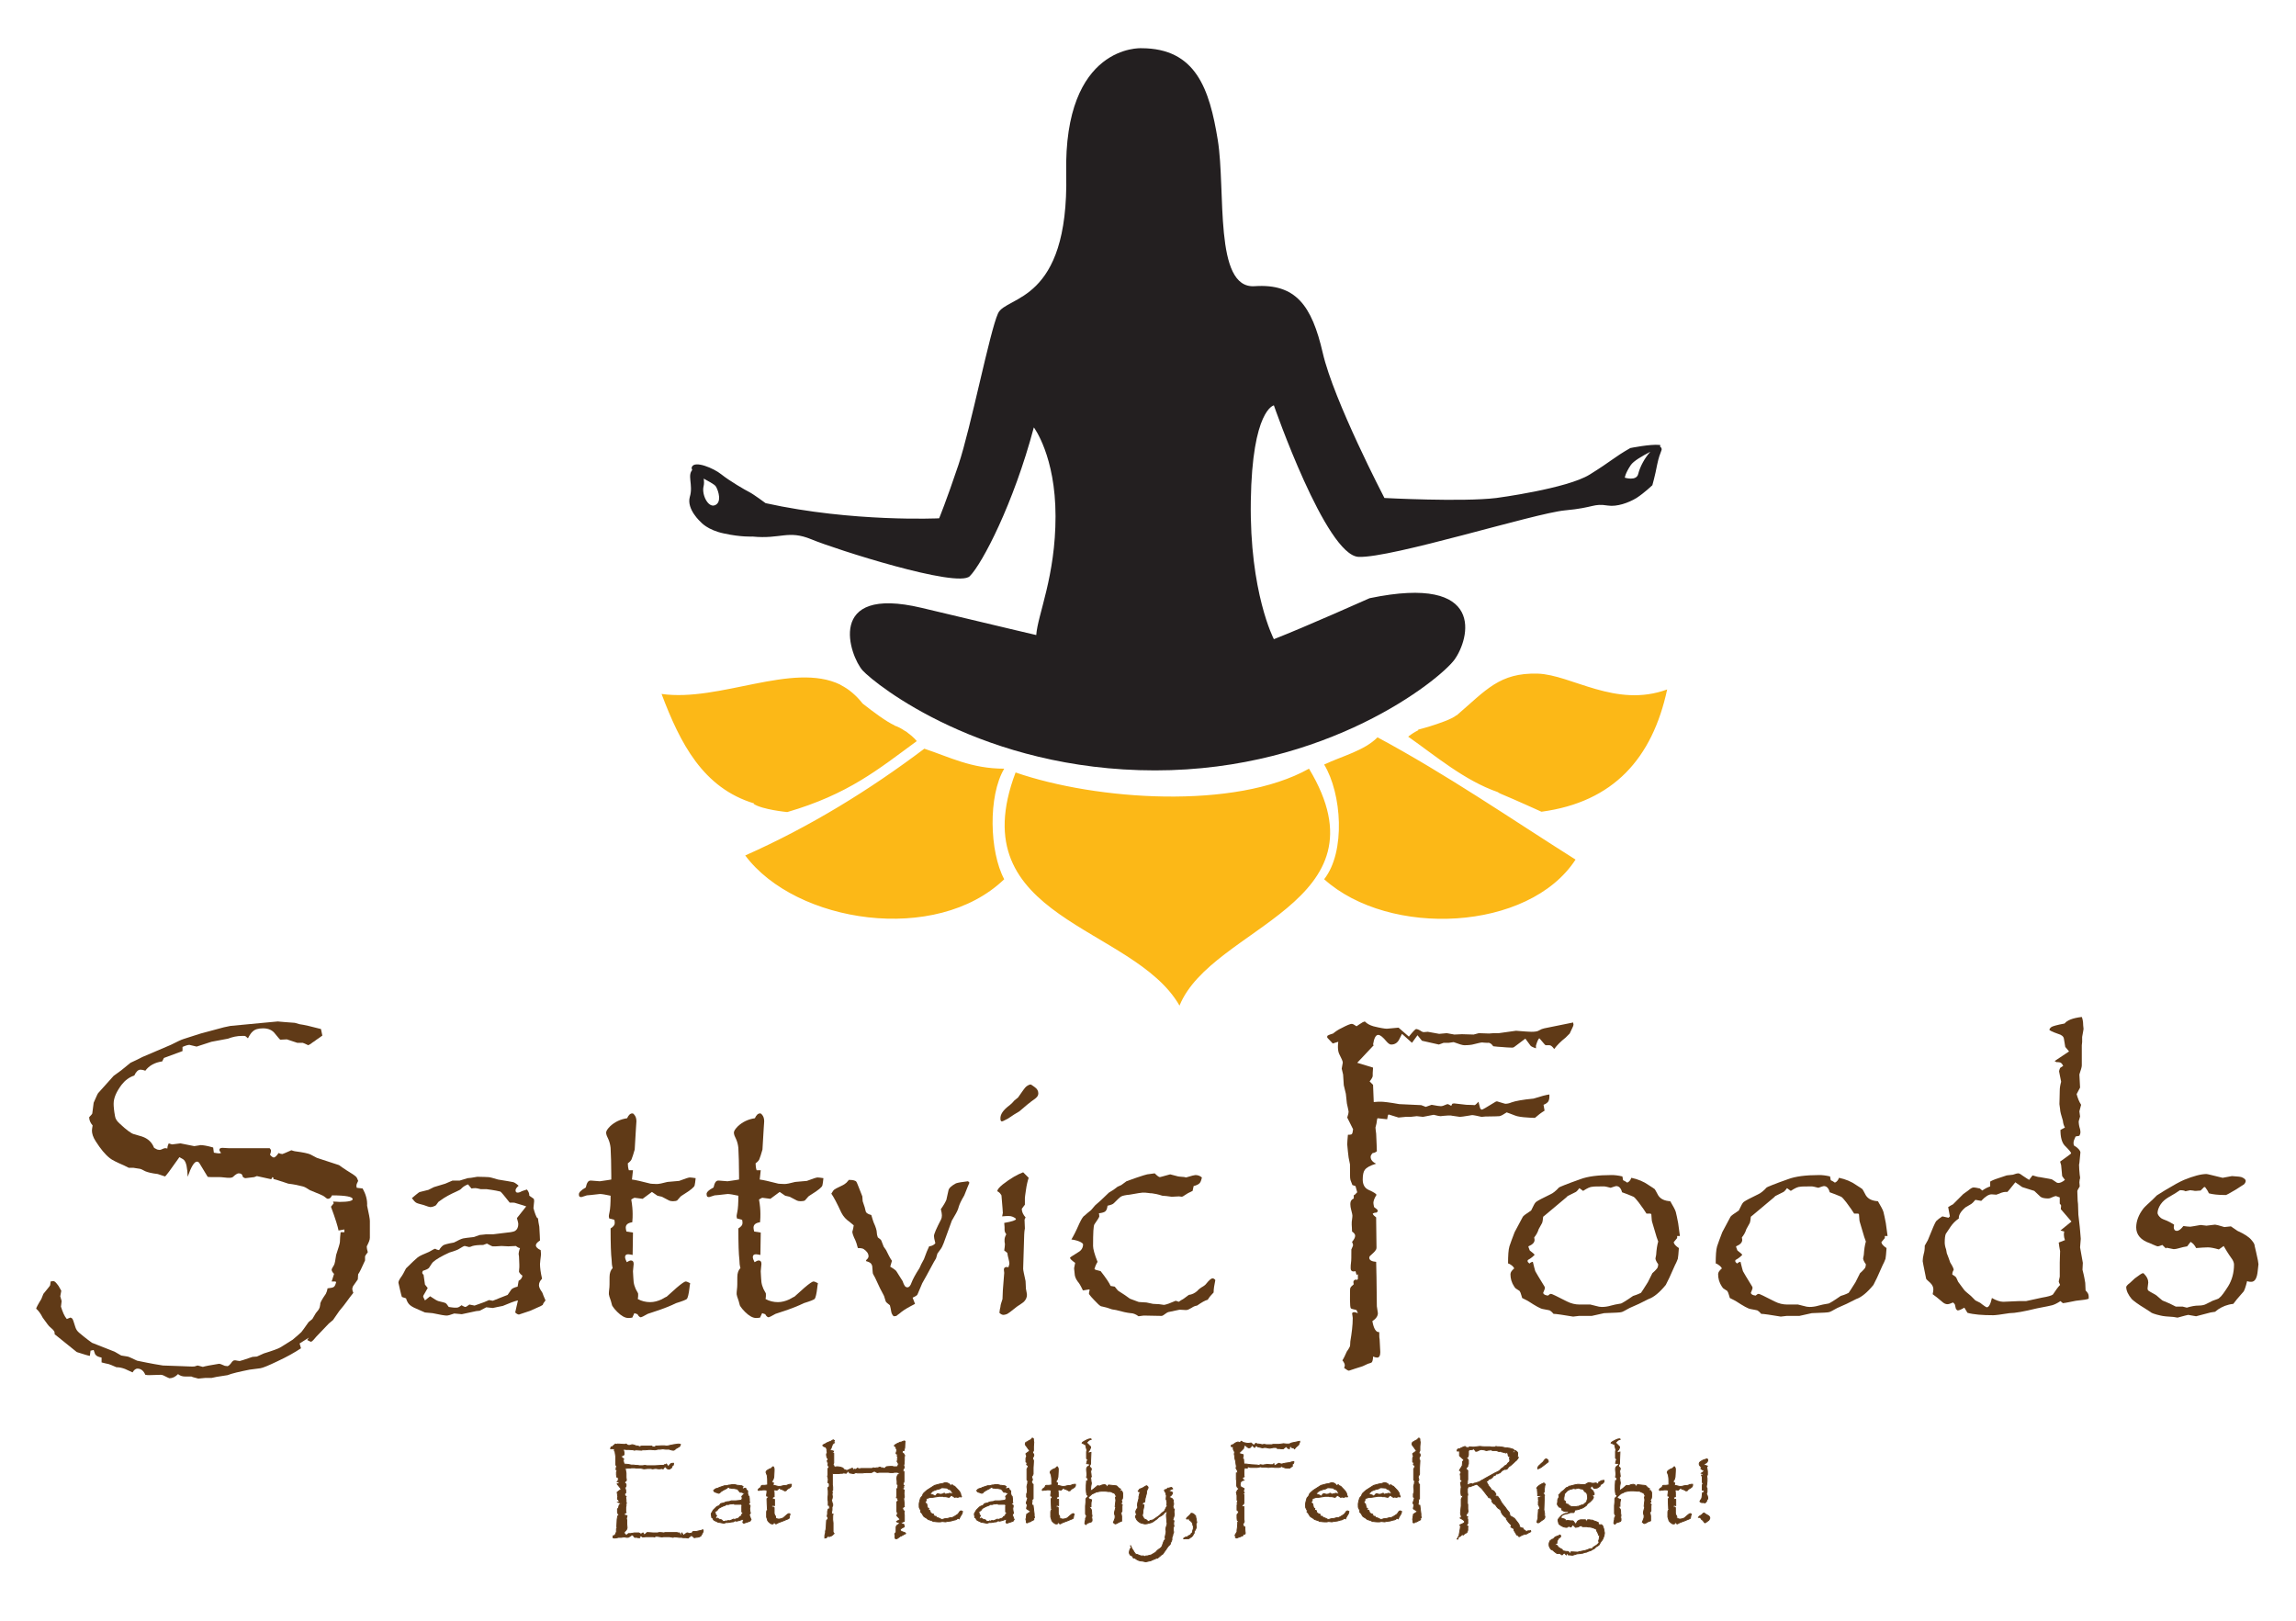 <?xml version="1.0" encoding="utf-8"?>
<!-- Generator: Adobe Illustrator 19.2.0, SVG Export Plug-In . SVG Version: 6.00 Build 0)  -->
<svg version="1.1" id="Layer_1" xmlns="http://www.w3.org/2000/svg" xmlns:xlink="http://www.w3.org/1999/xlink" x="0px" y="0px"
	 viewBox="0 0 666.7 470.6" style="enable-background:new 0 0 666.7 470.6;" xml:space="preserve">
<style type="text/css">
	.st0{fill:#603A17;stroke:#603A17;stroke-width:0.25;}
	.st1{fill:#603A17;}
	.st2{fill:#FCB817;}
	.st3{fill:#231F20;}
</style>
<g>
	<g>
		<path class="st0" d="M177.3,420.7c0-0.3,0.1-0.5,0.2-0.6h0.3c0.1-0.2,0.3-0.3,0.4-0.4c0.1-0.1,0.3-0.2,0.5-0.4
			c0.2,0.1,0.3,0.1,0.3,0.1c0,0,0.2,0,0.3-0.1c0.1,0,0.1,0,0.2,0c0.1,0,0.6,0,1.5,0.1c0.1,0,0.3,0,0.5,0c0.1,0,0.2,0,0.3-0.1
			c0.3,0.2,0.5,0.4,0.7,0.4h0.2l0.3,0c0.3-0.2,0.5-0.2,0.7-0.2c0.1,0,0.4,0.1,0.9,0.3l0.6,0.1l0.6,0.2c0,0,0.1,0,0.2-0.1
			c0.1,0,0.2-0.1,0.3-0.1l3,0l0.1,0.2l0.8,0.1l0.2-0.3c0.6,0,1.2-0.1,1.8-0.1c0.1,0,0.2,0,0.3,0s0.2,0,0.4,0c0.3,0,0.5,0.1,0.6,0.1
			c0.1,0,0.8-0.1,2-0.4l0.8-0.1c0.4-0.1,0.6-0.1,0.7-0.1c0.1,0,0.3,0,0.6,0.1c0,0.2-0.1,0.3-0.2,0.5l-0.2,0.2l-0.7,0.4
			c-0.1,0-0.2,0.1-0.4,0.3c-0.2,0.2-0.4,0.3-0.5,0.3h0c-0.3,0-0.5,0-0.7-0.1c-0.1,0-0.3-0.1-0.6-0.2h-0.1h-0.1h-0.7
			c-0.1,0-0.4,0-0.9-0.1l-0.8,0.1h-0.6l-0.9,0.2l-1.1-0.1l-0.5,0l-0.3,0l-0.9,0.1l-0.8,0l-0.3,0.1l-1.6-0.1l-0.5,0.1
			c0,0-0.1,0-0.3-0.1c-0.1,0-0.6-0.1-1.2-0.1h-0.3c-0.1,0-0.3,0-0.6,0l-0.5-0.1c-0.1,0-0.2,0.1-0.3,0.2c0.1,0.3,0.2,0.6,0.2,0.8
			c0,0.3,0,0.5,0,0.6c-0.2,0.2-0.4,0.3-0.5,0.3c0,0-0.1,0-0.2-0.1c0,0.2,0,0.3,0,0.4c0,0.1,0,0.1,0,0.1c0,0.1,0.1,0.1,0.2,0.2
			c0.1,0.1,0.2,0.2,0.4,0.3c-0.1,0.3-0.1,0.5-0.1,0.6c0,0.1,0.1,0.4,0.2,0.9c0.2,0,0.6,0.1,1.1,0.1l1,0.2l0.7,0l0.6,0.1
			c0.4,0,0.7,0,1.1,0.1c0.2,0,0.3,0,0.5,0c0.2,0,0.3,0,0.4,0c0.3,0,0.5-0.1,0.6-0.1c0,0,0.2,0,0.6,0.1c0,0,0.1,0,0.1,0
			c0.1,0,0.3,0,0.8,0c0.1,0,0.2,0,0.4,0c0.3,0,0.6,0,1.1,0c0.7,0,1.3-0.1,1.6-0.1c0,0,0.1,0,0.1,0c0.1,0,0.2,0,0.5,0
			c0.1,0,0.3,0,0.5,0v-0.2c0.3,0,0.4,0,0.5-0.1l0.1-0.1l0.6,0.8c0.2-0.3,0.3-0.4,0.3-0.5c0.1-0.1,0.2-0.1,0.3-0.3
			c0.2-0.2,0.4-0.2,0.5-0.2c0.1,0,0.3,0,0.4,0c0,0.3-0.1,0.5-0.1,0.5c0,0.1-0.1,0.2-0.4,0.3v0.4c-0.2,0.1-0.4,0.3-0.5,0.4
			c-0.3,0.1-0.4,0.1-0.5,0.1c-0.1,0-0.3-0.1-0.4-0.2c-0.4-0.4-0.6-0.6-0.6-0.6c0,0-0.2,0.2-0.5,0.7c0,0,0,0-0.1,0c0,0,0,0-0.1,0
			c-0.1,0-0.2-0.1-0.4-0.1c-0.1,0.1-0.4,0.1-0.8,0.1c-0.5-0.1-0.7-0.1-0.8-0.1s-0.4,0-0.9,0.1l-0.5-0.1l-0.6,0l-0.3,0l-1.1,0.1
			l-1-0.2l-1.3,0l-0.4-0.1l-0.5,0l-0.4,0l-0.4,0.1l-0.6,0c-0.3,0-0.6,0.1-0.9,0.1c0.1,0.3,0.2,0.6,0.2,0.9l0.1,0.4l0,1.3l0.1,0.8
			c0,0.1-0.1,0.2-0.2,0.3l-0.2,0.1l0,0c-0.1,0.2-0.1,0.3-0.1,0.4c0,0,0,0.1,0,0.2l0.1-0.1c0.2,0.1,0.3,0.2,0.3,0.3c0,0,0,0.2,0,0.5
			c0,0.1-0.1,0.3-0.3,0.4c0,0.2,0.1,0.5,0.2,0.9c0,0.1,0,0.2,0,0.4c0,0.1,0,0.2,0,0.3l-0.3,0.2c0,0.1,0,0.2,0,0.3
			c0,0.2,0.1,0.4,0.4,0.5c-0.1,0.1-0.1,0.2-0.1,0.3l0.1,0.7l0,0.6l0.1,0.3l-0.1,0.4l0,0.5l-0.1,0.3l0,0.9c0,0.2,0,0.4,0,0.4
			c0,0.1,0,0.2,0.1,0.3l-0.5,0.3c0,0.2,0.1,0.4,0.2,0.6h0.1c0.1-0.1,0.2-0.1,0.2-0.1c0.1,0,0.2,0.1,0.3,0.2
			c-0.1,0.3-0.2,0.6-0.2,0.7c0,0,0,0.2,0.1,0.5l0,1l0.1,1.2c0,0.4-0.3,0.8-0.8,1.2c0,0.3,0,0.5,0.1,0.6c0,0,0.1,0.1,0.2,0.2
			c0.1,0,0.2,0.1,0.3,0.2l0.6-0.5h0.6l1.1-0.2l0.5,0c0.5,0,0.8,0,0.8,0c0,0,0.2,0.1,0.5,0.3c0,0,0.1,0,0.1,0c0.2,0,0.3-0.1,0.6-0.3
			l0,0l0,0l0.4,0.6l0.6-0.5c0.1-0.1,0.1-0.2,0.2-0.2h0.1l1.6,0.1l0.6,0c0.3,0,0.4,0,0.5,0c0.1,0,0.2,0,0.2,0c0,0,0.2,0,0.5-0.1
			c0,0,0.1,0,0.1,0c0,0,0.1,0,0.2,0c0.6,0,0.9,0.1,0.9,0.1c0,0,0.2,0,0.6-0.1h0.2l2.6,0l0.2,0c0,0,0.1,0,0.2,0c0.1,0,0.1,0,0.1,0
			c0,0,0.2,0,0.4,0.1c0,0,0.2,0,0.4,0l0.2,0.5l0.4,0.1v-0.5l0,0l0.1-0.1c0.3,0.5,0.4,0.7,0.5,0.7c0,0,0.3-0.2,0.8-0.6
			c0.1-0.1,0.2-0.1,0.4-0.1c0.1,0,0.2,0.1,0.4,0.2c0.2-0.1,0.4-0.1,0.5-0.1c0.2,0,0.3-0.1,0.4-0.1c0-0.1,0.1-0.2,0.1-0.3
			c0.1-0.1,0.2-0.1,0.4-0.1c0.2,0,0.4,0,0.6,0c0.9-0.2,1.3-0.3,1.5-0.3c0.2-0.1,0.4-0.2,0.4-0.2c0.2,0,0.2,0.1,0.2,0.3
			c0,0.1,0,0.2-0.1,0.4c-0.1,0.2-0.2,0.3-0.2,0.5c-0.2,0.1-0.2,0.1-0.2,0.2l-0.1,0.3c-0.3,0.3-0.8,0.5-1.5,0.5l-0.5,0.1l-0.8-0.7
			l-1,0.8l-0.6-0.1l-0.8,0l-0.5-0.1h-0.7l-0.8-0.1c0,0-0.1,0-0.2,0l-0.2-0.1c-0.3,0.1-0.5,0.2-0.6,0.2c0,0-0.4-0.1-1-0.2
			c-0.1,0-0.4,0-0.9,0c-0.3,0-0.5,0-0.7,0c-0.3,0-0.5,0.1-0.6,0.1c0,0-0.4-0.1-1.3-0.2c-0.2,0-0.3,0-0.3,0c-0.1,0-0.2,0-0.3,0
			l-0.2,0.2c-0.2,0-0.3-0.1-0.4-0.1l-1.5,0h-0.6l-0.9,0.1c0,0-0.2,0-0.3-0.1l0.1-0.2c-0.2,0-0.5,0-0.7,0.1l0,0.4h-0.3h-0.1l0,0h0
			c0,0,0,0-0.1,0c-0.2-0.1-0.4-0.1-0.6-0.1c-0.2,0-0.3,0-0.4,0l0,0c0,0-0.2-0.2-0.4-0.5c-0.1-0.1-0.2-0.2-0.3-0.2
			c-0.1,0-0.4,0.2-1,0.6c-0.1,0.1-0.3,0.1-0.5,0.1c-0.1,0-0.3,0-0.7-0.1c0,0-0.1,0-0.1,0c-0.1,0-0.4,0-0.9,0.1l-0.8,0
			c-0.7,0.2-1,0.2-1.1,0.2c-0.1,0-0.3,0-0.5-0.1c0-0.1,0-0.2,0-0.2c0-0.1,0-0.2,0.1-0.4c0,0,0.1,0,0.1,0c0.1,0,0.2,0,0.3-0.1
			c0.1-0.1,0.3-0.4,0.5-1l0-0.8c0,0,0,0,0-0.1c0.1-0.2,0.2-0.3,0.2-0.3c-0.1-0.2-0.1-0.3-0.1-0.3c0,0,0-0.1,0-0.1
			c0-0.6,0.1-1.2,0.1-2c0-0.2,0.1-0.6,0.2-1c0-0.1,0.1-0.2,0.2-0.2c0.1,0,0.1-0.1,0.1-0.3c0-0.2,0-0.4,0.1-0.5l-0.2,0.4h-0.1
			c0-0.1-0.1-0.3-0.2-0.4c0-0.2,0-0.3,0-0.4l0-0.6v0l0.3-0.4l0.2-0.8c0-0.1,0.2-0.2,0.6-0.4l0.1,0c0-0.1-0.4-0.2-1.1-0.4l0.5-0.2
			v-0.2l-0.3-0.1c0-0.2-0.1-0.3-0.3-0.4c0-0.2,0-0.5,0.1-0.7l-0.2-1.3l1.2-0.9l-1.2-1.5l0.9-0.4l-0.9-0.3l0.3-0.2
			c0-0.3,0-0.5,0.1-0.8c-0.1-0.1-0.2-0.1-0.3-0.2c-0.1-0.1-0.1-0.1-0.2-0.1c0-0.3-0.1-0.5-0.1-0.6c0-0.4,0-0.6,0-0.7
			c0-0.1,0-0.1,0-0.2c0-0.1,0.1-0.2,0.2-0.4c0-0.1-0.1-0.2-0.2-0.2c0,0-0.1,0-0.1,0c0-0.2,0-0.3,0-0.5c0-0.2,0.1-0.3,0.2-0.5
			c-0.2-0.2-0.3-0.4-0.3-0.6v-1.8c0-0.2,0-0.6-0.1-1.1c-0.1-0.5-0.1-0.8-0.1-0.9c0,0-0.1-0.1-0.2-0.1v-0.7l-0.5,0.1v-0.1l-0.1,0
			c-0.1,0-0.2,0-0.3,0C177.5,420.7,177.4,420.7,177.3,420.7z"/>
		<path class="st0" d="M209,437c0.1-0.2,0.2-0.3,0.3-0.4c0.1,0,0.4-0.1,0.9-0.2c0.4-0.2,0.6-0.3,0.7-0.3c0.1,0,0.4-0.1,0.9-0.1
			l0.5-0.2l0.3,0l0.3,0h0.6l1.1-0.1c0.3,0,0.6-0.1,0.6-0.1c0.2-0.1,0.3-0.3,0.3-0.6c0,0,0-0.2-0.1-0.5l0.8-0.9c0,0-0.3-0.1-0.9-0.3
			c0,0-0.2,0-0.4,0c-0.4-0.5-0.7-0.8-0.7-0.9c-0.1,0-0.5-0.1-1.1-0.2h-0.5c-0.2-0.1-0.4-0.1-0.4-0.1c-0.1,0-0.2,0-0.3,0l-0.3-0.3
			c-0.2,0.1-0.4,0.2-0.5,0.3c-0.1,0.1-0.2,0.2-0.5,0.3c-0.5,0.2-0.9,0.5-1.2,0.7l-0.2,0.1c-0.1,0.2-0.2,0.3-0.2,0.3
			c-0.1,0.1-0.3,0.1-0.4,0.1c-0.1,0-0.2-0.1-0.5-0.2c-0.3-0.1-0.5-0.1-0.6-0.2c-0.1-0.1-0.2-0.2-0.3-0.4c0.2-0.1,0.3-0.2,0.3-0.3
			c0.2-0.1,0.3-0.2,0.3-0.2l0.7-0.2l0.4-0.2l0.9-0.3l0.6-0.2h0.6l0.7-0.2l0.3,0l0.5-0.1c0.5,0,0.8,0,0.9,0c0.1,0,0.4,0.1,0.8,0.2
			l0.3,0c0.4,0.1,0.6,0.1,0.8,0.1c0.1,0,0.3,0.1,0.5,0.3c-0.2,0.1-0.2,0.3-0.2,0.4c0,0.1,0.1,0.2,0.2,0.2c0.1,0,0.2,0,0.3-0.1
			c0.1,0,0.2-0.1,0.4-0.1c0.1,0.1,0.2,0.3,0.2,0.5l0.4,0.3c0,0.1,0,0.2,0,0.2l0,0.6c0.1,0.4,0.2,0.7,0.3,0.8h0.1
			c0,0.2,0.1,0.4,0.1,0.7c0,0.6,0,0.9,0.1,1.1c-0.2,0.1-0.3,0.3-0.3,0.4c0,0.1,0.1,0.3,0.4,0.4c0,0.1,0,0.2,0,0.3
			c0,0.1,0,0.3-0.1,0.5c0,0.1,0,0.2,0,0.3c0,0.3,0.1,0.7,0.2,1.2c-0.2,0.2-0.3,0.3-0.3,0.5c0,0.1,0.1,0.3,0.2,0.6
			c0,0,0.1,0.1,0.1,0.3c0,0.1,0.1,0.2,0.2,0.4c-0.1,0.1-0.2,0.2-0.2,0.4c-0.1,0.1-0.2,0.1-0.4,0.2l-0.6,0.2l-0.3,0.1
			c-0.4,0.1-0.6,0.2-0.6,0.2c-0.1,0-0.2-0.1-0.3-0.2l0.2-1c-0.3,0.1-0.7,0.2-1.2,0.4l-0.4,0.1c-0.3,0.1-0.4,0.1-0.4,0.1l-0.5-0.1
			l-0.5,0.3l-0.3,0l-1.2,0.2l-0.6,0c-0.3,0.1-0.5,0.2-0.6,0.2c-0.1,0-0.5-0.1-1.1-0.2l-0.6-0.1l-0.4-0.2c-0.3-0.1-0.6-0.3-0.8-0.4
			c-0.1-0.1-0.3-0.3-0.3-0.6l-0.3-0.1c0-0.1-0.1-0.3-0.1-0.5l-0.1-0.6v0c0-0.1,0.1-0.2,0.2-0.4c0.1-0.1,0.2-0.4,0.4-0.7
			c0.5-0.5,0.8-0.8,0.9-0.9c0.1-0.1,0.4-0.3,0.9-0.4c0.3-0.2,0.4-0.3,0.5-0.3C208.8,437,208.9,437,209,437z M208.1,440.1
			c-0.1,0.1-0.2,0.3-0.2,0.4c-0.1,0.2-0.2,0.3-0.1,0.3l0.1,0.3l0.4-0.3c0.3,0.2,0.6,0.4,0.7,0.4c0.4,0.1,0.6,0.1,0.6,0.2
			c0.1,0,0.1,0.1,0.2,0.3c0.2,0,0.4,0,0.4,0.1c0.1,0,0.1,0,0.2,0c0.1,0,0.2-0.1,0.4-0.2c0.1,0.1,0.3,0.1,0.3,0.1
			c0,0,0.1-0.1,0.3-0.2l0.4,0.1l0.8-0.3l0.4-0.2l0.3,0.1l0.6-0.2l0.6-0.2c0.2-0.3,0.3-0.4,0.3-0.4c0.1-0.1,0.3-0.2,0.5-0.2l0.1-0.5
			c0.2-0.1,0.3-0.2,0.3-0.4c-0.1-0.1-0.2-0.2-0.3-0.3c0-0.2,0-0.3,0-0.4v-0.2c0-0.3,0-0.5,0-0.7c0-0.1,0-0.1,0-0.2
			c0-0.1,0-0.3,0.1-0.5c-0.1,0-0.2-0.1-0.3-0.2l-0.6,0l-0.6,0l-0.4,0h-0.3c0,0-0.2-0.1-0.4-0.2l-0.3,0.1c-0.4,0-0.7,0-0.9,0.1
			c-0.1,0-0.2,0.1-0.3,0.1c0,0-0.1,0-0.3-0.1c0,0,0,0,0,0c0,0-0.2,0.1-0.5,0.3c0,0-0.3,0.1-0.8,0.3c-0.6,0.3-1.1,0.5-1.3,0.8
			c0,0-0.1,0.2-0.3,0.4c-0.1,0.1-0.2,0.2-0.5,0.2c0,0.1-0.1,0.1-0.1,0.2c0,0,0,0.1,0.1,0.2l0.1,0.8
			C207.9,439.8,208,439.9,208.1,440.1z"/>
		<path class="st0" d="M220.9,431.9c0.1-0.4,0.2-0.6,0.4-0.6h0l0.7,0h0c0.5-0.1,0.9-0.1,0.9-0.1c0-0.2,0-0.3,0-0.3
			c0-0.9,0-1.7-0.1-2.2c0-0.3-0.1-0.5-0.2-0.7l-0.1-0.3c0-0.1-0.1-0.2-0.1-0.2c0-0.1,0.1-0.3,0.3-0.5c0.4-0.3,0.8-0.5,1.4-0.7
			c0.1-0.3,0.3-0.4,0.4-0.4c0.1,0,0.1,0,0.1,0.1c0.1,0.1,0.2,0.3,0.2,0.6c0,0,0,0.8-0.1,2.3c-0.1,0.4-0.2,0.6-0.2,0.7
			c0,0.1-0.2,0.3-0.3,0.4c0,0.2,0,0.4,0.1,0.6h0.3l-0.1,0.7c0.2,0,0.7,0.1,1.5,0.3c0,0,0.2,0,0.5,0c0.2,0,0.5-0.1,0.9-0.2l1-0.1
			c0.5-0.2,0.8-0.3,0.9-0.3c0.1,0,0.3,0,0.5,0c0,0.3,0,0.5-0.1,0.6c0,0.1-0.3,0.4-0.9,0.7c-0.1,0.1-0.2,0.1-0.3,0.2
			c-0.1,0.2-0.2,0.3-0.2,0.3c0,0-0.2,0.1-0.3,0.1c-0.1,0-0.3,0-0.3-0.1l-0.6-0.3l-0.4-0.1l-0.4-0.3l-0.7,0.6l-0.6-0.1
			c0,0-0.1,0-0.3,0.1c0.1,0.5,0.1,0.9,0.1,1.2c0,0.2,0,0.4,0,0.7c-0.4,0.1-0.5,0.2-0.5,0.4c0,0.1,0,0.2,0.1,0.3c0.2,0,0.4,0,0.5,0.1
			l0,1.8c-0.1,0-0.3-0.1-0.4-0.1c-0.2,0-0.3,0.1-0.3,0.2c0,0.1,0,0.3,0.1,0.4c0.1-0.1,0.3-0.1,0.3-0.1c0.1,0,0.2,0.1,0.2,0.3l0,0.6
			v0c0,0.4,0,0.7,0,0.9c0,0.2,0.1,0.4,0.2,0.6l0.2,0.3c0,0,0,0.1,0,0.2c0,0.1,0,0.2,0,0.3c0.3,0.2,0.6,0.3,1,0.3
			c0.3,0,0.6-0.1,0.9-0.2c0.3-0.1,0.4-0.2,0.4-0.2l0.8-0.7c0.4-0.3,0.6-0.5,0.7-0.5c0.1,0,0.2,0,0.4,0.1c0,0.2,0,0.3-0.1,0.4
			c-0.1,0.5-0.1,0.8-0.2,0.9c-0.1,0.1-0.4,0.2-0.9,0.4c-0.4,0.2-1,0.4-1.8,0.7l-0.5,0.2c-0.3,0.2-0.5,0.3-0.6,0.3
			c-0.1,0-0.2-0.1-0.3-0.3l-0.3-0.1l-0.2,0.4c-0.1,0-0.3,0-0.3,0c-0.3,0-0.6-0.2-0.9-0.5c-0.2-0.2-0.3-0.3-0.4-0.5
			c0,0,0-0.1-0.1-0.4c-0.1-0.3-0.2-0.5-0.2-0.6c0-0.1,0-0.2,0-0.4c0-0.2,0-0.5,0-1c0-0.3,0.1-0.6,0.3-0.7c-0.1-0.2-0.1-0.4-0.1-0.7
			c0-0.4-0.1-1.3-0.1-2.5c0.2-0.1,0.3-0.3,0.3-0.4c0-0.1,0-0.2,0-0.3l-0.4-0.1l0-0.1v0c0,0,0-0.2,0-0.3c0.1-0.3,0.1-0.7,0.1-1.3
			c-0.4-0.1-0.7-0.1-0.9-0.1c-0.1,0-0.3,0-0.8,0.1l-0.3,0c-0.3,0.1-0.4,0.1-0.4,0.1c-0.1,0-0.2-0.1-0.2-0.2
			C220.3,432.3,220.5,432.1,220.9,431.9z"/>
		<path class="st0" d="M238.9,419.7c0.1-0.1,0.2-0.2,0.2-0.2l0.6-0.3c0.4-0.3,0.8-0.4,1-0.5c0.4-0.1,0.8-0.3,1.2-0.6c0,0,0,0,0.1,0
			l0.3,0.2c0,0.1-0.1,0.3-0.3,0.4l0.3,0.2c-0.4,0.3-0.6,0.5-0.6,0.6l-0.4,1.1l-0.4,0.4l1.2,0.4c0,0.1-0.1,0.1-0.1,0.1c0,0,0,0-0.1,0
			h0l-0.3-0.1c0,0.2,0,0.3,0.1,0.3c0,0,0.1,0.1,0.3,0.2l0.1,0.1v2.2v0.3l0,0.3c0,0,0,0.1-0.1,0.2c0,0.1-0.1,0.2-0.1,0.4
			c0.2,0.1,0.3,0.2,0.3,0.3c0,0.1,0,0.2-0.1,0.4c0.5-0.2,0.8-0.2,1.1-0.2c0.4,0,0.9,0.1,1.4,0.3c0.1,0,0.3,0.2,0.5,0.5
			c0.1,0,0.3,0.1,0.8,0.3l1.6-0.7l0,0c0.1,0.2,0.2,0.4,0.3,0.5l0.3-0.2l0.3,0.1c0.1-0.1,0.2-0.1,0.2-0.1c0,0,0.1,0,0.1,0l0.2-0.2
			v-0.1c0.1,0,0.2,0.1,0.3,0.1c0.2,0.1,0.4,0.1,0.4,0.1h0c0.3-0.1,0.5-0.1,0.6-0.1l1.3,0h0.4l0.3,0c0.6,0,0.9,0,1,0
			c0.1,0,0.2-0.1,0.4-0.2c0.3,0.1,0.4,0.1,0.4,0.1c0,0,0.2,0,0.5-0.1l0.4,0c0.4-0.1,0.6-0.2,0.6-0.2c0.1,0,0.2,0.1,0.4,0.2
			c0.1,0,0.2,0,0.3,0c0.1,0,0.2,0,0.3,0.1c0.1,0.1,0.3,0.1,0.4,0.1c0.2-0.3,0.4-0.4,0.5-0.5c0.1,0,0.5-0.1,1.1-0.1l0.6,0l0.4,0.1
			l0.5,0l0.4,0c0.1,0,0.2-0.1,0.3-0.2c0-0.1,0.1-0.3,0.2-0.6c-0.2-0.5-0.4-0.7-0.4-0.7c0,0,0-0.2,0.1-0.5l0-0.6
			c0-0.1,0.1-0.2,0.1-0.2c0-0.1-0.1-0.2-0.2-0.3l0.1-0.4v0c0-0.1-0.1-0.2-0.4-0.3c0,0,0,0,0-0.1c0-0.1,0-0.2,0.1-0.4
			c0-0.2,0.1-0.4,0.1-0.6c0-0.1-0.1-0.3-0.2-0.4c0-0.1,0-0.1,0-0.2c0-0.1,0-0.2,0-0.3c-0.3,0-0.5-0.2-0.5-0.3c0-0.1,0-0.1,0.1-0.2
			c0,0,0.2-0.1,0.5-0.3c0.3-0.2,0.5-0.3,0.6-0.3c0.2-0.1,0.3-0.1,0.4-0.2c0.2,0,0.4-0.1,0.5-0.1c0.4-0.2,0.7-0.3,0.8-0.3
			c0,0,0.1,0,0.2,0.1c0,0.3-0.1,0.9-0.1,1.9c0,0.1-0.1,0.3-0.2,0.8l-0.4,0c-0.1,0.2-0.1,0.3-0.1,0.4c0,0.1,0,0.2,0.1,0.3
			c0.2,0.1,0.3,0.2,0.3,0.2l0.1,0.2l0.2,0.3c-0.1,0.4-0.1,0.6-0.1,0.6c0,0,0,0.1,0,0.2c0,0.3,0,0.5,0,0.6c0,0.7-0.1,1.3-0.2,1.6
			c0.1,0.2,0.2,0.3,0.2,0.5c0,0.1-0.1,0.2-0.3,0.5c-0.1,0.1-0.1,0.3-0.1,0.7l0.3,0v2.9c0,0.1-0.1,0.2-0.2,0.5
			c-0.1,0.2-0.1,0.3-0.1,0.4l0.3,0.2c-0.1,0.1-0.1,0.3-0.1,0.4c0,0.1,0,0.2,0,0.3c-0.1,0.1-0.1,0.1-0.2,0.1c0,0-0.1,0-0.1,0
			c0,0.3,0.1,0.4,0.2,0.4c0.1,0.1,0.3,0.1,0.3,0.2c-0.1,0.5-0.1,0.8-0.1,0.9c0,0.1,0,0.2,0,0.3c0.1,0.4,0.1,0.6,0.1,0.7
			c0,0.1,0,0.2-0.1,0.4l-0.3-0.1v0.1l0.2,0.1c0.1,1,0.2,1.7,0.2,2.4c-0.3,0.1-0.5,0.3-0.5,0.4c0,0.4,0.2,0.7,0.5,0.9
			c0,0.1,0,0.2-0.1,0.5c0.1,0.4,0.1,0.7,0.1,0.7c0,0.1,0,0.2,0,0.4c0,0.1,0,0.3,0,0.5c0,0.2,0,0.4,0,0.5c0,0.1,0,0.2,0,0.3
			c0,0.1,0,0.1-0.1,0.1l-1.1,0.4l1.1,0.5l0,0.3c0,0,0,0.1,0.1,0.3v0c0,0,0,0.1-0.1,0.1c-0.7,0.3-1.1,0.6-1.1,0.8
			c0,0.3,0.3,0.5,1,0.7c0.4,0.1,0.6,0.3,0.6,0.4c-0.2,0.1-0.4,0.2-0.4,0.2c-0.2,0.1-0.5,0.3-0.9,0.5l-0.3,0.1
			c-0.4,0.3-0.7,0.5-0.8,0.6c-0.2,0.1-0.3,0.1-0.4,0.1c-0.2,0-0.3-0.1-0.3-0.2l0-0.9c0-0.1,0-0.2-0.1-0.3c0.2-0.2,0.3-0.4,0.4-0.6
			c0-0.1,0-0.4,0-0.8c0-0.3,0-0.4,0-0.5c0-0.3,0.2-0.6,0.4-0.7l0.8-0.5c-0.7-0.3-1.1-0.4-1.1-0.5c0,0,0.4-0.2,1.1-0.6l-1-1.1
			c0.1-0.2,0.2-0.5,0.2-0.7v0c0-0.1,0-0.2-0.1-0.3c0-0.2-0.1-0.3-0.1-0.3l0-2.5c0,0,0-0.1,0-0.2c0.2-0.2,0.4-0.3,0.4-0.4
			c0-0.1,0-0.2-0.1-0.3c0-0.1-0.1-0.2-0.1-0.4l-0.3-0.1c0.1-0.4,0.1-0.7,0.1-0.7c0-1.1,0-1.7,0-1.9h0.1c0.1-0.1,0.1-0.2,0.2-0.4
			c0-0.2,0-0.4,0.1-0.6c-0.2-0.1-0.3-0.3-0.3-0.4c0-0.1,0-0.2,0-0.5c0,0,0-0.1,0-0.3l-0.1-0.8c0,0,0-0.2,0.1-0.6
			c0.1-0.4,0.3-0.6,0.6-0.7l0.1-0.3h-0.1c-0.1,0-0.3-0.1-0.5-0.2c-0.7,0-1.1,0-1.3,0.1c-0.3,0-0.5,0-0.5,0c-0.1,0-0.4,0-0.9-0.1
			c-0.2,0-0.4,0-0.7,0c-0.3,0-0.6,0-0.9,0l-0.3,0c-0.3,0-0.5,0-0.6,0c-0.3,0-0.5,0.1-0.6,0.1c-0.1,0-0.3-0.1-0.5-0.2
			c-0.2-0.2-0.4-0.2-0.5-0.2c0,0-0.2,0.1-0.4,0.2c-0.1,0.1-0.3,0.2-0.5,0.2c-0.1,0-0.4,0-1,0c-0.1,0-0.2,0-0.3,0
			c-0.3,0-0.7,0-1.1,0.1c-0.9,0-1.4,0-1.5,0c0,0-0.2,0-0.5-0.1c-0.4,0.2-0.6,0.3-0.7,0.3c0,0-0.4-0.1-1.1-0.2l-0.4-0.6l-0.6,0.7
			l-0.7-0.1l-0.4,0.1h-0.4l-0.8,0.1l-0.4,0c-0.2,0-0.5,0-0.8,0c-0.1,0-0.1,0-0.2,0c-0.1,0-0.2,0-0.3,0.1v2.1c0,0.6,0,1,0,1.1
			c0,0.2,0.1,0.4,0.1,0.5v0c0,0.1,0,0.1,0,0.2l0,0.8c0,0,0,0-0.1,0.1c-0.1,0.1-0.1,0.2-0.1,0.2l0.1,0.5c0,0,0,0.1-0.1,0.3v0
			c0.1,0.6,0.1,0.9,0.1,0.9c0,0.2-0.1,0.6-0.3,1.1c0.2,0.1,0.2,0.3,0.2,0.3l0,0.2c0,0,0,0.1,0.1,0.2c0,0.1,0.1,0.2,0.1,0.2
			c0,0,0,0.2,0,0.5l-0.2,0.4v0.9c-0.1,0.3-0.1,0.5-0.1,0.7c0,0.2,0,0.3,0,0.3c0,0.1,0.2,0.2,0.4,0.2c-0.1,0.2-0.1,0.6-0.1,1.1l0,0.5
			l0.1,0.9v2.7l0,0.2L242,445l0.2,0.3c-0.2,0.1-0.3,0.2-0.3,0.3c-0.3,0.3-0.7,0.5-1.1,0.6l0,0v-0.1c-0.3,0-0.5,0-0.6,0.1
			c-0.1,0-0.1,0.1-0.2,0.3l-0.5,0.1c0-0.3,0-0.6,0-0.7c0-0.2,0.1-0.5,0.2-0.8c0-0.3,0-0.4,0-0.5c0.1-0.2,0.1-0.5,0.2-1.1l0.1-1.8
			c0-0.2,0-0.3,0.1-0.3l0.2-0.2c0,0,0.1-0.1,0.1-0.2c0-0.1,0-0.3,0-0.5h-0.1c-0.1-0.1-0.1-0.2-0.1-0.3l0.1-0.6v-0.7
			c0-0.2,0.1-0.4,0.2-0.7c0.2,0,0.3-0.1,0.4-0.2l-0.1-0.9l-0.3,0c0-0.2,0-0.5,0-1.1c-0.1-0.4-0.1-0.7-0.1-0.9c0-0.1,0-0.5,0.1-1.1
			c0-0.2,0-0.3,0-0.5c0-0.2,0-0.4,0-0.6c0-0.3-0.1-0.5-0.1-0.7c0-0.3,0.1-0.4,0.4-0.5c0-0.2,0-0.4,0-0.5c0-0.2,0-0.4,0-0.4
			c-0.1-0.1-0.2-0.2-0.4-0.3c0-0.2,0.1-0.5,0.1-0.8c0-0.1,0-0.2,0-0.3c0-0.1-0.1-0.3-0.2-0.7c0-0.2,0.1-0.3,0.1-0.4v-0.1l0-1.5
			l0-0.1c0-0.1,0-0.2,0.1-0.3l0.2,0.1c0-0.1,0-0.3,0-0.3c0-0.1-0.1-0.3-0.3-0.7c0,0,0-0.1,0-0.2c0-0.1,0.1-0.4,0.2-0.6l-0.3,0
			l-0.1-0.5l0.2-0.1l0-0.5c-0.2-0.1-0.3-0.3-0.3-0.4c-0.1-0.3-0.1-0.6-0.1-0.8c0-0.1,0-0.2,0.1-0.3c0.1-0.1,0.1-0.2,0.1-0.3
			l-0.1-0.4l0-0.3v0c0-0.1,0-0.2-0.1-0.4c0-0.1-0.1-0.2-0.2-0.4c-0.2,0-0.3,0-0.3-0.1C239.1,420,239,419.9,238.9,419.7z"/>
		<path class="st0" d="M276,431.4l0.5-0.3c0.1,0.2,0.2,0.3,0.3,0.3c0,0,0.1,0.1,0.3,0.1c0.1,0,0.5,0.5,1.2,1.2
			c0.2,0.2,0.4,0.5,0.5,0.7c0.1,0.2,0.2,0.4,0.2,0.7c0.1,0.1,0.1,0.3,0.2,0.5l-0.1,0.1c-0.1,0-0.3-0.1-0.4-0.1l-0.6,0.2l-0.5-0.1
			l-0.4,0.1c-0.6-0.4-0.9-0.6-0.9-0.6c-0.1,0-0.3,0.2-0.7,0.6c-0.6-0.1-0.9-0.2-1-0.2c-0.2,0-0.3,0-0.6,0l-0.1-0.1
			c-0.2,0-0.6,0-1.3,0l-0.5,0.1l-0.7,0.1l-0.7,0.1l-0.6,0c-0.6,0.2-0.9,0.3-1.1,0.3c0,0.3-0.1,0.6-0.1,0.7c-0.1,0.1-0.2,0.3-0.3,0.5
			c0.3,0.2,0.5,0.4,0.5,0.4c0.1,0.6,0.2,1,0.3,1.2l0.3,0.1l-0.1,0.5l0.4,0.1c0.1,0.4,0.2,0.7,0.4,0.8c0.1,0.1,0.4,0.2,0.7,0.3
			c0,0.3,0.1,0.5,0.2,0.5c0.1,0.1,0.3,0.1,0.5,0.1l0.2,0.4c0.1,0,0.2,0,0.3,0c0.1,0,0.3,0.1,0.9,0.4c0.1,0.1,0.2,0.1,0.4,0.1
			c0.1,0,0.4-0.1,0.7-0.2l0.9-0.1l0.7-0.2c0.3,0,0.6,0,0.7-0.1c0.2-0.1,0.5-0.2,0.9-0.5c0.4-0.3,0.7-0.4,0.7-0.5
			c0.2-0.2,0.3-0.4,0.5-0.7c0.1-0.1,0.2-0.2,0.4-0.2c0.1,0,0.2,0.1,0.4,0.2c-0.1,0.3-0.1,0.6-0.2,0.7c-0.4,0.7-0.7,1.1-0.8,1.4
			c-0.1-0.1-0.2-0.1-0.3-0.1c-0.1,0-0.2,0.1-0.5,0.3c-0.2,0.1-0.4,0.2-0.7,0.2c-0.6,0.2-1,0.3-1.2,0.3c-0.4,0-0.6,0.1-0.8,0.1
			c-0.3,0.1-0.5,0.1-0.5,0.1l-0.9-0.1l-0.5,0.1l-0.2,0c-0.2,0-0.4,0-0.5,0c-0.1,0-0.5,0-1.1-0.1l-0.3,0l-0.3-0.2
			c-0.7-0.2-1.1-0.4-1.2-0.4c0,0-0.2-0.2-0.5-0.4c0,0-0.2-0.1-0.5-0.3c-0.3-0.2-0.4-0.3-0.4-0.4l-0.3-0.5c0-0.1-0.2-0.3-0.5-0.6
			c0.1-0.2,0.1-0.3,0.1-0.3c0,0-0.1-0.3-0.4-0.8c-0.1-0.1-0.1-0.5-0.1-1.2c0-0.2,0.1-0.6,0.2-1c0.1-0.4,0.2-0.6,0.2-0.7l0.5-0.6
			l0.3-0.7c0.3-0.3,0.7-0.7,1.1-1l1.1-0.7l1.1-0.7l0.4-0.1l1.1-0.3l0.7-0.1c0.6-0.2,0.9-0.3,0.9-0.3
			C275.4,430.6,275.8,430.9,276,431.4z M274.3,433.6l0.2,0.3c0.2,0,0.3-0.1,0.4-0.1c0.3,0,0.5-0.1,0.8-0.2l0.8,0.1c0,0,0,0,0.1-0.1
			c0-0.1,0-0.1,0-0.1c0-0.1-0.1-0.2-0.2-0.3c0,0-0.1-0.1-0.1-0.2c-0.2-0.3-0.4-0.5-0.4-0.4l-0.5-0.2c-0.1,0-0.2-0.1-0.3-0.3
			c-0.3,0-0.8-0.1-1.4-0.1l-0.3,0l-0.5,0.3c0,0-0.3,0.1-0.8,0.2c-0.4,0.1-0.8,0.3-1.1,0.4c-0.1,0-0.3,0.2-0.6,0.5
			c-0.1,0-0.2,0.1-0.3,0.3v0.1l0,0l1.1,0.4l0.3,0.3l0.6-0.7c0,0,0.1-0.1,0.2-0.1c0,0,0.3,0.1,0.7,0.2c0,0,0,0,0,0
			c0.1,0,0.4,0,0.8-0.1C273.9,433.6,274.1,433.6,274.3,433.6z"/>
		<path class="st0" d="M285.6,437c0.1-0.2,0.2-0.3,0.3-0.4c0.1,0,0.4-0.1,0.9-0.2c0.4-0.2,0.6-0.3,0.7-0.3c0.1,0,0.4-0.1,0.9-0.1
			l0.5-0.2l0.3,0l0.3,0h0.6l1.1-0.1c0.3,0,0.6-0.1,0.6-0.1c0.2-0.1,0.3-0.3,0.3-0.6c0,0,0-0.2-0.1-0.5l0.8-0.9c0,0-0.3-0.1-0.9-0.3
			c0,0-0.2,0-0.4,0c-0.4-0.5-0.7-0.8-0.7-0.9c-0.1,0-0.5-0.1-1.1-0.2H289c-0.2-0.1-0.4-0.1-0.4-0.1c-0.1,0-0.2,0-0.3,0l-0.3-0.3
			c-0.2,0.1-0.4,0.2-0.5,0.3c-0.1,0.1-0.2,0.2-0.5,0.3c-0.5,0.2-0.9,0.5-1.2,0.7l-0.2,0.1c-0.1,0.2-0.2,0.3-0.2,0.3
			c-0.1,0.1-0.3,0.1-0.4,0.1c-0.1,0-0.2-0.1-0.5-0.2c-0.3-0.1-0.5-0.1-0.6-0.2c-0.1-0.1-0.2-0.2-0.3-0.4c0.2-0.1,0.3-0.2,0.3-0.3
			c0.2-0.1,0.3-0.2,0.3-0.2l0.7-0.2l0.4-0.2l0.9-0.3l0.6-0.2h0.6l0.7-0.2l0.3,0l0.5-0.1c0.5,0,0.8,0,0.9,0c0.1,0,0.4,0.1,0.8,0.2
			l0.3,0c0.4,0.1,0.6,0.1,0.8,0.1c0.1,0,0.3,0.1,0.5,0.3c-0.2,0.1-0.2,0.3-0.2,0.4c0,0.1,0.1,0.2,0.2,0.2c0.1,0,0.2,0,0.3-0.1
			c0.1,0,0.2-0.1,0.4-0.1c0.1,0.1,0.2,0.3,0.2,0.5l0.4,0.3c0,0.1,0,0.2,0,0.2l0,0.6c0.1,0.4,0.2,0.7,0.3,0.8h0.1
			c0,0.2,0.1,0.4,0.1,0.7c0,0.6,0,0.9,0.1,1.1c-0.2,0.1-0.3,0.3-0.3,0.4c0,0.1,0.1,0.3,0.4,0.4c0,0.1,0,0.2,0,0.3
			c0,0.1,0,0.3-0.1,0.5c0,0.1,0,0.2,0,0.3c0,0.3,0.1,0.7,0.2,1.2c-0.2,0.2-0.3,0.3-0.3,0.5c0,0.1,0.1,0.3,0.2,0.6
			c0,0,0.1,0.1,0.1,0.3c0,0.1,0.1,0.2,0.2,0.4c-0.1,0.1-0.2,0.2-0.2,0.4c-0.1,0.1-0.2,0.1-0.4,0.2l-0.6,0.2l-0.3,0.1
			c-0.4,0.1-0.6,0.2-0.6,0.2c-0.1,0-0.2-0.1-0.3-0.2l0.2-1c-0.3,0.1-0.7,0.2-1.2,0.4l-0.4,0.1c-0.3,0.1-0.4,0.1-0.4,0.1l-0.5-0.1
			l-0.5,0.3l-0.3,0l-1.2,0.2l-0.6,0c-0.3,0.1-0.5,0.2-0.6,0.2c-0.1,0-0.5-0.1-1.1-0.2l-0.6-0.1l-0.4-0.2c-0.3-0.1-0.6-0.3-0.8-0.4
			c-0.1-0.1-0.3-0.3-0.3-0.6l-0.3-0.1c0-0.1-0.1-0.3-0.1-0.5l-0.1-0.6v0c0-0.1,0.1-0.2,0.2-0.4c0.1-0.1,0.2-0.4,0.4-0.7
			c0.5-0.5,0.8-0.8,0.9-0.9c0.1-0.1,0.4-0.3,0.9-0.4c0.3-0.2,0.4-0.3,0.5-0.3C285.4,437,285.5,437,285.6,437z M284.7,440.1
			c-0.1,0.1-0.2,0.3-0.2,0.4c-0.1,0.2-0.2,0.3-0.1,0.3l0.1,0.3l0.4-0.3c0.3,0.2,0.6,0.4,0.7,0.4c0.4,0.1,0.6,0.1,0.6,0.2
			c0.1,0,0.1,0.1,0.2,0.3c0.2,0,0.4,0,0.4,0.1c0.1,0,0.1,0,0.2,0c0.1,0,0.2-0.1,0.4-0.2c0.1,0.1,0.3,0.1,0.3,0.1
			c0,0,0.1-0.1,0.3-0.2l0.4,0.1l0.8-0.3l0.4-0.2l0.3,0.1l0.6-0.2l0.6-0.2c0.2-0.3,0.3-0.4,0.3-0.4c0.1-0.1,0.3-0.2,0.5-0.2l0.1-0.5
			c0.2-0.1,0.3-0.2,0.3-0.4c-0.1-0.1-0.2-0.2-0.3-0.3c0-0.2,0-0.3,0-0.4v-0.2c0-0.3,0-0.5,0-0.7c0-0.1,0-0.1,0-0.2
			c0-0.1,0-0.3,0.1-0.5c-0.1,0-0.2-0.1-0.3-0.2l-0.6,0l-0.6,0l-0.4,0h-0.3c0,0-0.2-0.1-0.4-0.2l-0.3,0.1c-0.4,0-0.7,0-0.9,0.1
			c-0.1,0-0.2,0.1-0.3,0.1c0,0-0.1,0-0.3-0.1c0,0,0,0,0,0c0,0-0.2,0.1-0.5,0.3c0,0-0.3,0.1-0.8,0.3c-0.6,0.3-1.1,0.5-1.3,0.8
			c0,0-0.1,0.2-0.3,0.4c-0.1,0.1-0.2,0.2-0.5,0.2c0,0.1-0.1,0.1-0.1,0.2c0,0,0,0.1,0.1,0.2l0.1,0.8
			C284.5,439.8,284.5,439.9,284.7,440.1z"/>
		<path class="st0" d="M298.1,418.7c0.1,0,0.3-0.1,0.4-0.2c0.2-0.2,0.4-0.3,0.5-0.3c0.3-0.1,0.5-0.3,0.7-0.6c0,0,0.1,0,0.1,0
			c0.2,0,0.3,0.1,0.3,0.4v0c0,0.1,0,0.1,0,0.2c0,0,0,0.1,0,0.1l0.1,0.5l-0.1,1.2c0,0.8,0,1.2,0,1.2c0,0.1-0.1,0.2-0.2,0.4l-0.1,0.5
			l0.3,0c0.1,0.2,0.1,0.4,0.1,0.5c0,0.2-0.1,0.4-0.3,0.6c0,0.3,0,0.4,0,0.5c0,0.1,0.1,0.2,0.2,0.3c0,0.2,0,0.3,0,0.4l-0.1,1.8v1.8
			c0,0.1-0.1,0.3-0.3,0.6c-0.1,0.1-0.1,0.2-0.1,0.3c0,0,0.1,0.3,0.2,0.7c0,0,0,0,0,0.1c0,0.1-0.1,0.3-0.3,0.5l0.3,0.7l0.2,0.1v0.9
			l0,3.3l-0.3,0.2c0,0.2,0,0.4,0,0.5c0,0,0,0.3-0.1,0.7c0,0,0,0.2,0,0.4l0.4,0.1l0,0.1l0.3,2.4l0,0.6l0.1,0.4
			c-0.2,0.3-0.3,0.5-0.3,0.5c0,0,0,0.1,0.1,0.2c-0.2,0.1-0.5,0.2-0.8,0.4c-0.2,0.1-0.3,0.2-0.3,0.2c0,0-0.1,0-0.3,0
			c-0.2,0.2-0.4,0.3-0.6,0.3c0,0-0.1,0-0.2-0.1c0-0.1,0-0.3,0-0.4c0-0.1,0-0.2-0.1-0.4c0-0.1,0-0.2,0-0.2c0,0,0-0.2,0.1-0.4l0-0.3
			l0.1-0.4l0-0.3l1.2-0.8l-1.2-0.8l0-0.2l0.1-0.5l0.1-0.4c0,0-0.1-0.2-0.3-0.5c0-0.1,0-0.1,0-0.2c0,0,0.1-0.2,0.2-0.6
			c0.1-0.3,0.2-0.5,0.2-0.8l-0.3-0.2c0-0.2,0-0.4,0-0.5c0-0.2,0-0.4,0-0.4c0,0,0.1-0.2,0.2-0.6c0,0,0-0.1,0-0.2c0-0.3,0-0.7-0.1-1.1
			c0-0.2,0-0.3,0-0.4c0-0.1,0.1-0.3,0.2-0.7c0-0.3,0-0.5,0.1-0.7l-0.3-0.4v-3.2c0.1-0.1,0.2-0.2,0.2-0.3c0.1-0.2,0.1-0.4,0.2-0.6
			c-0.2-0.1-0.4-0.2-0.5-0.3c0.1-0.3,0.1-0.4,0.1-0.5c0-0.1-0.1-0.2-0.3-0.3c0-0.1,0-0.3,0-0.5l0-0.6c0-0.1,0.1-0.2,0.2-0.5
			c0,0,0-0.1,0-0.1c0,0,0-0.1-0.1-0.3c-0.1-0.2-0.1-0.3-0.1-0.3l0-0.1l1.1-0.8l-0.7-1c-0.4-0.5-0.6-0.8-0.6-0.9c0-0.1,0-0.2,0.1-0.5
			C298,419.1,298.1,418.9,298.1,418.7z"/>
		<path class="st0" d="M303.4,431.9c0.1-0.4,0.2-0.6,0.4-0.6h0l0.7,0h0c0.5-0.1,0.9-0.1,0.9-0.1c0-0.2,0-0.3,0-0.3
			c0-0.9,0-1.7-0.1-2.2c0-0.3-0.1-0.5-0.2-0.7l-0.1-0.3c0-0.1-0.1-0.2-0.1-0.2c0-0.1,0.1-0.3,0.3-0.5c0.4-0.3,0.8-0.5,1.4-0.7
			c0.1-0.3,0.3-0.4,0.4-0.4c0.1,0,0.1,0,0.1,0.1c0.1,0.1,0.2,0.3,0.2,0.6c0,0,0,0.8-0.1,2.3c-0.1,0.4-0.2,0.6-0.2,0.7
			c0,0.1-0.2,0.3-0.3,0.4c0,0.2,0,0.4,0.1,0.6h0.3l-0.1,0.7c0.2,0,0.7,0.1,1.5,0.3c0,0,0.2,0,0.5,0c0.2,0,0.5-0.1,0.9-0.2l1-0.1
			c0.5-0.2,0.8-0.3,0.9-0.3c0.1,0,0.3,0,0.5,0c0,0.3,0,0.5-0.1,0.6c0,0.1-0.3,0.4-0.9,0.7c-0.1,0.1-0.2,0.1-0.3,0.2
			c-0.1,0.2-0.2,0.3-0.2,0.3c0,0-0.2,0.1-0.3,0.1c-0.1,0-0.3,0-0.3-0.1l-0.6-0.3l-0.4-0.1l-0.4-0.3l-0.7,0.6l-0.6-0.1
			c0,0-0.1,0-0.3,0.1c0.1,0.5,0.1,0.9,0.1,1.2c0,0.2,0,0.4,0,0.7c-0.4,0.1-0.5,0.2-0.5,0.4c0,0.1,0,0.2,0.1,0.3c0.2,0,0.4,0,0.5,0.1
			l0,1.8c-0.1,0-0.3-0.1-0.4-0.1c-0.2,0-0.3,0.1-0.3,0.2c0,0.1,0,0.3,0.1,0.4c0.1-0.1,0.3-0.1,0.3-0.1c0.1,0,0.2,0.1,0.2,0.3l0,0.6
			v0c0,0.4,0,0.7,0,0.9c0,0.2,0.1,0.4,0.2,0.6l0.2,0.3c0,0,0,0.1,0,0.2c0,0.1,0,0.2,0,0.3c0.3,0.2,0.6,0.3,1,0.3
			c0.3,0,0.6-0.1,0.9-0.2c0.3-0.1,0.4-0.2,0.4-0.2l0.8-0.7c0.4-0.3,0.6-0.5,0.7-0.5s0.2,0,0.4,0.1c0,0.2,0,0.3-0.1,0.4
			c-0.1,0.5-0.1,0.8-0.2,0.9c-0.1,0.1-0.4,0.2-0.9,0.4c-0.4,0.2-1,0.4-1.8,0.7l-0.5,0.2c-0.3,0.2-0.5,0.3-0.6,0.3
			c-0.1,0-0.2-0.1-0.3-0.3l-0.3-0.1l-0.2,0.4c-0.1,0-0.3,0-0.3,0c-0.3,0-0.6-0.2-0.9-0.5c-0.2-0.2-0.3-0.3-0.4-0.5
			c0,0,0-0.1-0.1-0.4c-0.1-0.3-0.2-0.5-0.2-0.6c0-0.1,0-0.2,0-0.4c0-0.2,0-0.5,0-1c0-0.3,0.1-0.6,0.3-0.7c-0.1-0.2-0.1-0.4-0.1-0.7
			c0-0.4-0.1-1.3-0.1-2.5c0.2-0.1,0.3-0.3,0.3-0.4c0-0.1,0-0.2,0-0.3l-0.4-0.1l0-0.1v0c0,0,0-0.2,0-0.3c0.1-0.3,0.1-0.7,0.1-1.3
			c-0.4-0.1-0.7-0.1-0.9-0.1c-0.1,0-0.3,0-0.8,0.1l-0.3,0c-0.3,0.1-0.4,0.1-0.4,0.1c-0.1,0-0.2-0.1-0.2-0.2
			C302.8,432.3,303,432.1,303.4,431.9z"/>
		<path class="st0" d="M314.2,419c0.1-0.2,0.3-0.3,0.6-0.5l1-0.5c0.3-0.1,0.5-0.2,0.8-0.2c0.1,0,0.2,0,0.3,0.1
			c-0.5,0.2-0.7,0.3-0.8,0.4l-0.6,0.6l1.1,1.1c0,0,0.1,0.1,0.1,0.3c0,0.1-0.1,0.2-0.2,0.5l-0.1,0.3l-0.2,0.1c0,0-0.1,0.1-0.1,0.2
			c0,0.1-0.1,0.2-0.1,0.2c0,0.1,0,0.2,0.1,0.3c0.1,0,0.2,0,0.4-0.1c0.1,0,0.2-0.1,0.3-0.1l-0.1,2.5c0,0.1,0,0.2,0,0.4
			c0,0.1,0,0.2,0,0.3c0,0.2-0.1,0.4-0.3,0.7c0,0.2,0,0.3,0.1,0.4l0.3,0.3c0.1,0.1,0.1,0.2,0.1,0.3c0,0.1-0.1,0.3-0.2,0.7l0.1,0.6
			c0,0.5,0.1,0.8,0.1,0.8c0,0-0.1,0.2-0.2,0.5l0.1,0.6l0,0.3c0.1,0.3,0.1,0.5,0.1,0.5c0,0,0,0.1,0,0.2c-0.1,0.5-0.2,1-0.2,1.5
			c0,0.2,0,0.4,0.1,0.6c0.5-0.3,1.1-0.8,1.9-1.5l0.6,0.1c0.2-0.1,0.5-0.2,0.7-0.3c0.4-0.1,0.7-0.1,0.8-0.1c0.1,0,0.2,0.1,0.4,0.2
			l0.1,0.3h0.3c0.1-0.1,0.1-0.2,0.2-0.3c0-0.1,0.1-0.1,0.2-0.1l0.9,0.1c0.9,0.1,1.3,0.1,1.4,0.2c0,0,0.2,0.2,0.5,0.5
			c0.1,0.1,0.3,0.3,0.6,0.4l-0.2,0.4c0.1,0.1,0.3,0.1,0.5,0.1c0.2,0.3,0.3,0.5,0.3,0.8c0,0.3,0,0.6,0,1c0,0.3-0.1,0.6-0.2,0.7
			c-0.1,0.1-0.1,0.1-0.2,0.2l0.2,0.6l-0.3,0.3l0,0.1l0.4,0.4c0,0.1-0.1,0.2-0.1,0.3l0,0.4l0,0.9l0,0.2c-0.2,0.3-0.3,0.5-0.3,0.5
			c0,0.1,0.1,0.4,0.2,1l0,1.2c0,0,0,0.1,0,0.2c-0.2,0.1-0.5,0.2-0.8,0.3c-0.2,0.1-0.3,0.2-0.5,0.3c-0.2,0.1-0.4,0.2-0.6,0.2
			l-0.5-0.4c0.1-0.2,0.2-0.5,0.3-0.8c0.2-0.4,0.2-0.7,0.2-1.1c0-0.1-0.1-0.3-0.2-0.7l0-0.2l0.1-0.5c0.1-0.3,0.2-0.7,0.3-1.2
			l-0.2-0.1c0-0.3,0.1-0.9,0.2-1.7c0-0.1,0-0.1,0-0.2c0,0,0-0.1,0-0.1c-0.1-0.5-0.1-0.7-0.1-0.7c0,0,0-0.1,0.1-0.1
			c0-0.1,0.1-0.2,0.1-0.2v0c0,0-0.1-0.2-0.2-0.5c-0.1-0.2-0.2-0.3-0.3-0.4c0,0-0.2-0.1-0.5-0.2c-0.4-0.2-0.6-0.3-0.7-0.3
			c0,0-0.3,0-0.6,0c-0.5-0.1-0.9-0.1-1-0.1c-0.1,0-0.2,0-0.3,0c-0.4,0-0.7,0-0.7,0c-0.4,0-0.8,0.1-1.2,0.2l-0.2,0l-0.8,0.4l-0.5,0.2
			c-0.7,0.6-1.1,1-1.1,1.1c0,0.2,0.3,0.4,1,0.6c0,0.2-0.1,0.3-0.1,0.4c-0.1,0.3-0.1,0.8-0.1,1.6c-0.2,0-0.3,0-0.4,0.1v0.1
			c0.3,0.3,0.4,0.5,0.5,0.7c0.1,0.3,0.1,0.7,0.1,1.2l0.1,0.5l-0.1,0.6l0.1,0.4v0.2l0,0.3c0,0.1-0.1,0.2-0.2,0.3c0,0-0.3,0.1-0.9,0.3
			c-0.2,0-0.4,0.2-0.7,0.5l-0.3-0.3c0-0.3,0.1-0.7,0.2-1.1v-0.4c0,0,0.1-0.2,0.2-0.4c0.1-0.1,0.1-0.2,0.1-0.3c0-0.1,0-0.1-0.1-0.2
			c-0.1-0.2-0.2-0.3-0.2-0.4v0l0-0.7v0.3v-1c0,0,0-0.1,0-0.2c0-0.1,0-0.2,0-0.2l0-0.5l0.1-1.1l0-0.8c0-0.1,0-0.2,0.1-0.3
			c0,0,0.1-0.2,0.4-0.4c0.1,0,0.1-0.1,0.1-0.2c0-0.1,0-0.3,0-0.5l-0.3,0.1c-0.1-0.5-0.2-1-0.2-1.6c0-0.7,0-1.6,0.1-2.5l0.5-0.1
			c-0.1-0.2-0.2-0.4-0.2-0.7l-0.3-0.2c0-0.3,0.1-0.5,0.1-0.6c0-0.1,0-0.3,0-0.5c-0.1-0.7-0.1-1.2-0.1-1.4c0-0.2,0.1-0.4,0.3-0.6
			c0.5-0.3,0.7-0.5,0.7-0.6v0c-0.2-0.2-0.5-0.3-1-0.3c0-0.1,0.1-0.3,0.1-0.5c0.1-0.3,0.2-0.5,0.2-0.6c0-0.1-0.1-0.3-0.3-0.4
			c0-0.3,0-0.4,0-0.6c0-0.2,0-0.4,0-0.5c0-0.3,0-0.5,0-0.7c0-0.1,0-0.3,0.1-0.6c-0.2-0.7-0.3-1.2-0.3-1.2c0-0.1,0-0.2,0-0.3
			L314.2,419z"/>
		<path class="st0" d="M328.3,448.8c0.1,0.2,0.2,0.5,0.4,0.9l0.4,0.6c0.3,0.6,0.6,0.9,0.7,1c0.3,0,0.4,0.1,0.5,0.1l1,0.4
			c0.1,0,0.2,0,0.4,0c0.1,0,0.3,0,0.4,0c0.2,0.1,0.3,0.2,0.3,0.2c0.1,0,0.2-0.1,0.3-0.2c0.1,0,0.3,0,0.4,0c0.1,0,0.5-0.1,1.2-0.3
			l0.5-0.3c0.5-0.3,0.9-0.5,0.9-0.6c0,0,0.2-0.3,0.6-0.6c0.1-0.1,0.3-0.2,0.6-0.4c0.3-0.2,0.6-0.6,0.7-1.1c0.2-0.7,0.4-1,0.4-1.1
			c0-0.1,0.2-0.2,0.4-0.4c0-0.4-0.1-0.6-0.1-0.6c0,0,0.1-0.5,0.3-1.5c0-0.1,0-0.2,0-0.3c0,0,0-0.2-0.1-0.5c0-0.2,0.1-0.5,0.2-0.9
			c0.1-0.4,0.2-0.6,0.2-0.7c0-0.1,0-0.3-0.1-0.7c0-0.1,0-0.6-0.1-1.5c0-0.1,0-0.3,0-0.4c0-0.2,0-0.3,0.1-0.5
			c0.1-0.1,0.1-0.2,0.1-0.3c0-0.1,0-0.1,0-0.2c-0.1,0-0.1,0-0.1,0c-0.1,0-0.3,0.1-0.7,0.4l-0.3,0.4l-0.4,0.3l-0.5,0.3l-0.4,0.2
			l-0.6,0.6l-0.3,0.2c-0.7,0.5-1.1,0.8-1.2,0.8c-0.1,0-0.3,0.1-0.8,0.2c-0.3,0.1-0.7,0.2-1.1,0.2c-0.2,0-0.6-0.1-1.3-0.3
			c-0.4-0.2-0.8-0.5-1.1-0.9c0,0-0.1-0.2-0.3-0.6c-0.1-0.2-0.1-0.3-0.1-0.4c0-0.1,0.1-0.3,0.4-0.5c-0.2-0.2-0.3-0.5-0.3-0.9
			c0-0.2,0.2-0.6,0.6-1.2l-0.1-0.4v0l0-0.4c0-0.4,0.2-1,0.4-1.8v-0.5c0.2-0.7,0.3-1.1,0.3-1.2c0-0.1,0-0.2-0.1-0.3h-0.3l-0.1-0.1
			v-0.1c0.2-0.1,0.3-0.3,0.4-0.5l0.8-0.3c0.8-0.5,1.2-0.7,1.2-0.7c0.1,0,0.2,0.1,0.3,0.2c0.1,0.1,0.2,0.2,0.2,0.4
			c0,0-0.1,0.2-0.3,0.6c-0.1,0.2-0.2,0.6-0.2,1.1l-0.4,1.5c0,0.5-0.1,0.8-0.1,0.9c-0.1,0.1-0.3,0.2-0.5,0.2
			c-0.1,0.2-0.2,0.3-0.2,0.4c0,0.1,0.2,0.2,0.5,0.3c0,0.2-0.1,0.4-0.1,0.7l-0.2,0.9c0,0.2,0,0.6-0.1,1c-0.1,0.3-0.1,0.4-0.1,0.4
			c0,0.1,0.1,0.3,0.2,0.5c0.2,0.3,0.3,0.5,0.3,0.5c0,0,0.3,0.2,0.8,0.4c0.2,0.3,0.3,0.4,0.5,0.4c0.1,0,0.3-0.1,0.5-0.3
			c0.5-0.1,0.8-0.1,1-0.3c0.1-0.1,0.7-0.5,1.6-1.1l0.8-0.8l0.7-0.5l0.6-1.2c0,0,0.1-0.1,0.2-0.3c0-0.2,0-0.4-0.1-0.4
			c0-0.1,0-0.2,0-0.2c0,0,0-0.1,0.1-0.2l-0.1-0.4l0-0.3l-0.2-0.5l0.1-1l-0.1-0.3l-0.1-0.5c-0.2-0.4-0.4-0.7-0.4-0.7
			c0-0.2,0.2-0.3,0.6-0.3l0.4-0.4h0.1c0.2,0,0.3,0,0.5-0.1c0.1,0,0.3-0.1,0.5-0.1c0.2,0.3,0.3,0.4,0.3,0.4l-1.3,0.6l1,0.3
			c0.2,0.1,0.3,0.2,0.3,0.3c0,0.1-0.1,0.3-0.3,0.6c-0.2,0.2-0.4,0.4-0.6,0.5l-0.1,0.1c0,0.1,0.3,0.2,0.8,0.4
			c0.2,0.2,0.3,0.4,0.4,0.5c0,0.1,0,0.2,0,0.3l0.1,0.9c-0.1,0.3-0.2,0.5-0.2,0.6c0,0.3,0.1,0.6,0.4,0.9c-0.1,0.3-0.1,0.6-0.1,0.8
			l0.1,0.7v0c0,0-0.1,0.3-0.2,0.8c-0.1,0.3-0.2,0.4-0.2,0.6c0,0.1,0,0.1,0,0.2l0.3,0.2c-0.1,0.4-0.1,0.7-0.1,0.8c0,0.1,0,0.1,0,0.2
			c0,0.3,0.1,0.5,0.1,0.5c0,0-0.1,0.2-0.2,0.5v0.3l0,0.4l0.1,0.6l-0.2,0.5l-0.1,0.6c-0.2,0.3-0.2,0.4-0.2,0.5c0,0,0,0.1,0,0.2
			c0,0.2,0,0.3,0,0.4c0,0.1-0.1,0.2-0.2,0.5c-0.1,0.1-0.2,0.4-0.3,0.8c0,0.1-0.2,0.2-0.4,0.4c0,0-0.2,0.2-0.4,0.5l-0.2,0.3l-0.2,0.3
			c-0.5,0.7-0.8,1.1-0.9,1.3c-0.1,0.1-0.3,0.2-0.6,0.4l-0.3,0.3l-0.4,0.3l-0.2,0.2l-0.5,0.1l-0.4,0.2l-0.3,0.1l-0.9,0.4l-0.5,0.1
			c-0.5,0.1-0.8,0.2-0.9,0.2c-0.1,0-0.4-0.1-0.9-0.2c-0.9,0-1.6-0.3-2.3-0.9l-0.4,0c-0.1-0.2-0.2-0.4-0.2-0.5c0,0-0.2-0.1-0.6-0.3
			c-0.1,0-0.1-0.1-0.2-0.2c-0.1-0.2-0.2-0.4-0.2-0.6c0-0.2,0.1-0.5,0.2-0.9c0.1-0.3,0.3-0.4,0.5-0.4
			C328.2,448.8,328.2,448.8,328.3,448.8z"/>
		<path class="st0" d="M343.7,446.8c0,0,0-0.1,0-0.1c0,0,0-0.1,0.1-0.1c0.3-0.2,0.5-0.3,0.6-0.3c0,0,0.1,0,0.1,0l0,0h0.3l0.2-0.3
			c0.2-0.1,0.5-0.2,0.8-0.4c0-0.2,0.1-0.3,0.1-0.3c0.1-0.1,0.2-0.2,0.4-0.3c0-0.2,0-0.3,0-0.3c0-0.3,0.1-0.5,0.2-0.7l0-0.4l0.1-0.3
			l-0.1-0.1c0,0-0.1-0.1-0.1-0.3c-0.1-0.6-0.3-1-0.5-1.1c-0.1-0.1-0.2-0.2-0.3-0.3l-0.2-0.1c0-0.1-0.1-0.3-0.2-0.4l-0.6,0.1
			l-0.1-0.1c0-0.2,0.3-0.5,0.8-0.9c0.2-0.2,0.4-0.4,0.6-0.7c0.3,0,0.6,0.1,0.8,0.3c0.2,0.2,0.4,0.4,0.5,0.5l0,0.3l0.1,0.4l0.1,0.4
			l0,0.2c0.1,0.3,0.1,0.6,0.1,0.6c0,0.1-0.1,0.2-0.2,0.4c0,0.1,0,0.1,0,0.2c0,0.1,0,0.1,0,0.2l0.1,0.5c0,0.1-0.1,0.4-0.3,0.8
			c-0.1,0.2-0.2,0.3-0.4,0.6v0.1l0.1,0.1v0.1l0,0c-0.2,0.2-0.3,0.4-0.3,0.5c-0.2,0.4-0.5,0.7-0.9,0.9c-0.2,0.2-0.4,0.3-0.5,0.3
			l-0.6,0c0,0-0.2,0-0.4,0C343.9,446.9,343.8,446.8,343.7,446.8z"/>
		<path class="st0" d="M357.5,419.8v-0.1c0.1-0.1,0.3-0.2,0.5-0.2c0.2-0.1,0.4-0.3,0.7-0.5c0.4-0.2,0.7-0.3,0.8-0.3
			c0.1,0,0.2,0.1,0.4,0.2c0.2-0.1,0.3-0.2,0.3-0.2c0.1-0.1,0.2-0.1,0.3-0.2c0.2,0.2,0.4,0.3,0.7,0.4c0.6,0.1,0.9,0.2,1.1,0.2
			c0,0,0,0,0.1,0l0.9-0.1l0.8,0.7c0.3-0.4,0.5-0.6,0.6-0.6c0.1,0,0.2,0.1,0.4,0.2c0,0,0.1,0,0.2,0l0.3,0l0.9,0.2l0.6-0.1l0.6,0.1
			l0.6,0l1,0l0.4-0.1l0.8,0l0.4,0h0.4l1.4-0.2c0.7,0.1,1.1,0.1,1.2,0.1c0.3,0,0.5,0,0.7-0.1c0.1-0.1,0.3-0.1,0.4-0.2l2.4-0.5
			c0,0.1,0,0.1,0,0.2c0,0,0,0.1-0.1,0.3c-0.1,0.3-0.2,0.4-0.2,0.5s-0.2,0.2-0.3,0.3c-0.4,0.3-0.7,0.6-0.9,0.9
			c-0.2-0.2-0.3-0.3-0.4-0.3h-0.3c0,0-0.2-0.2-0.5-0.5l0,0c-0.1,0-0.2,0.2-0.3,0.6v0.2c-0.3-0.1-0.4-0.2-0.5-0.2
			c-0.1-0.2-0.3-0.4-0.4-0.5c0,0,0,0,0,0l-0.9,0.7c0,0-0.1,0-0.2,0c-0.2,0-0.5,0-0.9-0.1c-0.1,0-0.3,0-0.6,0
			c-0.1-0.2-0.3-0.3-0.4-0.3h-0.1c-0.2,0-0.3,0-0.4,0c-0.1,0-0.3,0-0.7,0.1c-0.2,0.1-0.4,0.1-0.8,0.1c-0.1,0-0.4-0.1-0.9-0.2l-0.4,0
			H367c-0.2,0.1-0.4,0.1-0.4,0.1c0,0-0.5-0.1-1.4-0.3l-0.4-0.4l-0.5,0.6l-0.8-0.7l-0.2,0.4c-0.1,0.3-0.4,0.4-0.7,0.4h0
			c-0.1,0-0.2-0.1-0.4-0.2c-0.3-0.3-0.5-0.5-0.7-0.5c-0.2,0-0.3,0.3-0.4,0.8l0,0.1l-1.4,1.4l1.3,0.4l0,0.4v0.2
			c0,0.1-0.1,0.2-0.2,0.4l0.3,0.3l0.1,1.4c0.3,0,0.5,0,0.6,0c0.2,0,0.7,0.1,1.5,0.2l1.8,0.1l0.4,0.1l0.5-0.2
			c0.4,0.1,0.7,0.1,0.8,0.1c0.1,0,0.3,0,0.4-0.1c0,0,0.1,0,0.1,0c0.1,0,0.2,0,0.3,0.1l0.1-0.2c0.1,0,0.2,0,0.2,0l1,0.1
			c0.4,0,0.6,0,0.7,0c0,0,0.1-0.1,0.3-0.3l0.1,0.5c0,0.1,0.1,0.1,0.1,0.1c0.1,0,0.4-0.2,1-0.6c0.1-0.1,0.2-0.1,0.3-0.1
			c0,0,0.2,0.1,0.6,0.2c0,0,0.1,0,0.1,0c0.1,0,0.3,0,0.5-0.1c0.3-0.1,0.9-0.2,1.8-0.3c0.6-0.2,1-0.3,1.3-0.3c0,0.1,0,0.1,0,0.1
			c0,0.2,0,0.3-0.1,0.4c0,0.1-0.2,0.2-0.4,0.3l0.1,0.5c-0.3,0.2-0.5,0.4-0.8,0.6c-0.3,0-0.5,0-0.6,0c-0.5,0-0.9-0.1-1.1-0.2
			c-0.2-0.1-0.5-0.2-0.7-0.3c-0.3,0.2-0.5,0.3-0.6,0.3c-0.1,0-0.4,0-1.1,0l-0.3,0c-0.4-0.1-0.6-0.1-0.7-0.1s-0.2,0-0.3,0
			c-0.5,0.1-0.8,0.1-0.8,0.1c0,0-0.2,0-0.6-0.1c-0.1,0-0.1,0-0.2,0c-0.1,0-0.3,0-0.6,0c-0.1,0-0.2,0-0.3,0c-0.1,0-0.3,0-0.6-0.1
			l-0.9,0.2l-0.5,0l-0.5,0h-0.4l-0.6,0c-0.3-0.1-0.6-0.2-0.8-0.2l-0.1,0.1l0,0.3l-0.8-0.1c0,0-0.1,0.2-0.1,0.4
			c0,0.2-0.1,0.3-0.1,0.3c0,0.1,0,0.3,0,0.5c0,0.7,0,1.2,0.1,1.4c-0.1,0.1-0.2,0.1-0.3,0.1c-0.1,0.1-0.2,0.2-0.2,0.3
			c0,0.2,0.1,0.4,0.4,0.6c-0.5,0.1-0.8,0.3-0.9,0.5c-0.1,0.1-0.2,0.4-0.2,0.8c0,0.4,0.2,0.7,0.5,0.8c0.4,0.2,0.7,0.3,0.7,0.4l0,0
			c-0.2,0.3-0.2,0.5-0.2,0.6c0,0.1,0,0.2,0,0.3l0.2,0.2l0,0.1l-0.1,0.1c-0.1,0-0.2,0-0.3,0.1c0,0.1,0.1,0.2,0.3,0.3
			c0,0.1,0,0.2,0,0.2l0,2.2c0,0.1,0,0.2-0.1,0.3c0,0-0.2,0.2-0.4,0.4c0,0-0.1,0.1-0.1,0.1c0,0.2,0.2,0.3,0.6,0.3l0,1.3l0,2.4
			c0.1,0.3,0.1,0.5,0.1,0.6c0,0.2-0.1,0.4-0.4,0.7c0.1,0.6,0.3,0.9,0.6,0.9c0,0.3,0,0.5,0,0.6c0,0.6,0.1,1,0.1,1.1
			c0,0.3-0.1,0.4-0.3,0.4c-0.1,0-0.2,0-0.3-0.1c0,0.3,0,0.4-0.1,0.5c0,0-0.1,0.1-0.3,0.1l-0.4,0.2l-0.6,0.2l-0.5,0.2
			c-0.1,0-0.2-0.1-0.4-0.2c0-0.1,0.1-0.2,0.1-0.2c0-0.1-0.1-0.2-0.2-0.4c0.1-0.2,0.2-0.4,0.4-0.7c0.2-0.2,0.2-0.4,0.2-0.4
			c0,0,0-0.2,0-0.4c0.1-0.7,0.2-1.3,0.2-1.9c0-0.1,0-0.2,0-0.4c0.1,0,0.1-0.1,0.1-0.1c0.1,0,0.2,0,0.3,0.1l-0.1-0.3
			c-0.1,0-0.2-0.1-0.2-0.1c-0.1,0-0.2-0.1-0.2-0.1c0,0-0.1-0.3-0.1-0.7c0-0.6,0-0.9,0-1c0-0.1,0.1-0.2,0.3-0.3c0-0.1,0-0.1,0-0.2
			c0-0.1,0.1-0.1,0.2-0.2l0,0l0.1-0.1V439l-0.1,0l-0.1-0.3c0,0-0.1,0-0.1,0c-0.2,0-0.3-0.1-0.3-0.2v0c0-0.1,0-0.3,0-0.4
			c0-0.2,0-0.5,0-1.1c0.1-0.2,0.1-0.3,0.1-0.3c0-0.1,0-0.2-0.1-0.3c0.2-0.2,0.2-0.4,0.2-0.5c0-0.1-0.1-0.2-0.2-0.3
			c0-0.3,0-0.4,0-0.6c0-0.2,0-0.3,0-0.4c0-0.2,0-0.3,0-0.3c0,0,0-0.2-0.1-0.5c0-0.1-0.1-0.3-0.1-0.4c0-0.2,0.1-0.4,0.3-0.4v-0.3h0.1
			l0.2-0.2l-0.1-0.5l-0.2-0.1c-0.1-0.2-0.2-0.4-0.2-0.5c0,0,0-0.4,0-1.2l-0.1-0.6l0-0.5c0-0.3,0-0.5,0-0.6c0-0.2,0-0.5,0-0.8
			c0.2,0,0.3,0,0.3-0.1c0,0,0-0.1,0.1-0.4l-0.5-0.9c0.1-0.2,0.1-0.4,0.1-0.5c0,0,0-0.3-0.1-0.7l-0.1-0.8l-0.2-0.7l-0.1-0.9l-0.1-0.5
			l0.1-0.5v0c0-0.1-0.1-0.3-0.3-0.7c-0.1-0.1-0.1-0.3-0.1-0.6c0-0.1,0-0.3,0-0.4l-0.5,0.1L357.5,419.8z"/>
		<path class="st0" d="M388.1,431.4l0.5-0.3c0.1,0.2,0.2,0.3,0.3,0.3c0,0,0.1,0.1,0.3,0.1c0.1,0,0.5,0.5,1.2,1.2
			c0.2,0.2,0.4,0.5,0.5,0.7c0.1,0.2,0.2,0.4,0.2,0.7c0.1,0.1,0.1,0.3,0.2,0.5l-0.1,0.1c-0.1,0-0.3-0.1-0.4-0.1l-0.6,0.2l-0.5-0.1
			l-0.4,0.1c-0.6-0.4-0.9-0.6-0.9-0.6c-0.1,0-0.3,0.2-0.7,0.6c-0.6-0.1-0.9-0.2-1-0.2c-0.2,0-0.3,0-0.6,0l-0.1-0.1
			c-0.2,0-0.6,0-1.3,0l-0.5,0.1l-0.7,0.1l-0.7,0.1l-0.6,0c-0.6,0.2-0.9,0.3-1.1,0.3c0,0.3-0.1,0.6-0.1,0.7c-0.1,0.1-0.2,0.3-0.3,0.5
			c0.3,0.2,0.5,0.4,0.5,0.4c0.1,0.6,0.2,1,0.3,1.2l0.3,0.1l-0.1,0.5l0.5,0.1c0.1,0.4,0.2,0.7,0.4,0.8c0.1,0.1,0.4,0.2,0.7,0.3
			c0,0.3,0.1,0.5,0.2,0.5c0.1,0.1,0.3,0.1,0.5,0.1l0.2,0.4c0.1,0,0.2,0,0.3,0c0.1,0,0.3,0.1,0.9,0.4c0.1,0.1,0.2,0.1,0.4,0.1
			c0.1,0,0.4-0.1,0.7-0.2l0.9-0.1l0.7-0.2c0.3,0,0.6,0,0.7-0.1c0.2-0.1,0.5-0.2,0.9-0.5c0.4-0.3,0.7-0.4,0.7-0.5
			c0.2-0.2,0.3-0.4,0.5-0.7c0.1-0.1,0.2-0.2,0.4-0.2c0.1,0,0.2,0.1,0.4,0.2c-0.1,0.3-0.1,0.6-0.2,0.7c-0.4,0.7-0.7,1.1-0.8,1.4
			c-0.1-0.1-0.2-0.1-0.3-0.1c-0.1,0-0.2,0.1-0.5,0.3c-0.2,0.1-0.4,0.2-0.7,0.2c-0.6,0.2-1,0.3-1.2,0.3c-0.4,0-0.6,0.1-0.8,0.1
			c-0.3,0.1-0.5,0.1-0.5,0.1l-0.9-0.1l-0.5,0.1l-0.2,0c-0.2,0-0.4,0-0.5,0c-0.1,0-0.5,0-1.1-0.1l-0.3,0l-0.3-0.2
			c-0.7-0.2-1.1-0.4-1.2-0.4c0,0-0.2-0.2-0.5-0.4c0,0-0.2-0.1-0.5-0.3c-0.3-0.2-0.4-0.3-0.4-0.4l-0.3-0.5c0-0.1-0.2-0.3-0.5-0.6
			c0.1-0.2,0.1-0.3,0.1-0.3c0,0-0.1-0.3-0.4-0.8c-0.1-0.1-0.1-0.5-0.1-1.2c0-0.2,0.1-0.6,0.2-1c0.1-0.4,0.2-0.6,0.2-0.7l0.5-0.6
			l0.3-0.7c0.3-0.3,0.7-0.7,1.1-1l1.1-0.7l1.1-0.7l0.4-0.1l1.1-0.3l0.7-0.1c0.6-0.2,0.9-0.3,0.9-0.3
			C387.5,430.6,387.9,430.9,388.1,431.4z M386.4,433.6l0.2,0.3c0.2,0,0.3-0.1,0.4-0.1c0.3,0,0.5-0.1,0.8-0.2l0.8,0.1
			c0,0,0,0,0.1-0.1c0-0.1,0-0.1,0-0.1c0-0.1-0.1-0.2-0.2-0.3c0,0-0.1-0.1-0.1-0.2c-0.2-0.3-0.4-0.5-0.4-0.4l-0.5-0.2
			c-0.1,0-0.2-0.1-0.3-0.3c-0.3,0-0.8-0.1-1.4-0.1l-0.3,0l-0.5,0.3c0,0-0.3,0.1-0.8,0.2c-0.4,0.1-0.8,0.3-1.1,0.4
			c-0.1,0-0.3,0.2-0.6,0.5c-0.1,0-0.2,0.1-0.3,0.3v0.1l0,0l1.1,0.4l0.3,0.3l0.6-0.7c0,0,0.1-0.1,0.2-0.1c0,0,0.3,0.1,0.7,0.2
			c0,0,0,0,0,0c0.1,0,0.4,0,0.8-0.1C386,433.6,386.2,433.6,386.4,433.6z"/>
		<path class="st0" d="M403.4,431.4l0.5-0.3c0.1,0.2,0.2,0.3,0.3,0.3c0,0,0.1,0.1,0.3,0.1c0.1,0,0.5,0.5,1.2,1.2
			c0.2,0.2,0.4,0.5,0.5,0.7c0.1,0.2,0.2,0.4,0.2,0.7c0.1,0.1,0.1,0.3,0.2,0.5l-0.1,0.1c-0.1,0-0.3-0.1-0.4-0.1l-0.6,0.2l-0.5-0.1
			l-0.4,0.1c-0.6-0.4-0.9-0.6-0.9-0.6c-0.1,0-0.3,0.2-0.7,0.6c-0.6-0.1-0.9-0.2-1-0.2c-0.2,0-0.3,0-0.6,0l-0.1-0.1
			c-0.2,0-0.6,0-1.3,0l-0.5,0.1l-0.7,0.1l-0.7,0.1l-0.6,0c-0.6,0.2-0.9,0.3-1.1,0.3c0,0.3-0.1,0.6-0.1,0.7c-0.1,0.1-0.2,0.3-0.3,0.5
			c0.3,0.2,0.5,0.4,0.5,0.4c0.1,0.6,0.2,1,0.3,1.2l0.3,0.1l-0.1,0.5l0.5,0.1c0.1,0.4,0.2,0.7,0.4,0.8c0.1,0.1,0.4,0.2,0.7,0.3
			c0,0.3,0.1,0.5,0.2,0.5c0.1,0.1,0.3,0.1,0.5,0.1l0.2,0.4c0.1,0,0.2,0,0.3,0c0.1,0,0.3,0.1,0.9,0.4c0.1,0.1,0.2,0.1,0.4,0.1
			c0.1,0,0.4-0.1,0.7-0.2l0.9-0.1l0.7-0.2c0.3,0,0.6,0,0.7-0.1c0.2-0.1,0.5-0.2,0.9-0.5c0.4-0.3,0.7-0.4,0.7-0.5
			c0.2-0.2,0.3-0.4,0.5-0.7c0.1-0.1,0.2-0.2,0.4-0.2c0.1,0,0.2,0.1,0.4,0.2c-0.1,0.3-0.1,0.6-0.2,0.7c-0.4,0.7-0.7,1.1-0.8,1.4
			c-0.1-0.1-0.2-0.1-0.3-0.1c-0.1,0-0.2,0.1-0.5,0.3c-0.2,0.1-0.4,0.2-0.7,0.2c-0.6,0.2-1,0.3-1.2,0.3c-0.4,0-0.6,0.1-0.8,0.1
			c-0.3,0.1-0.5,0.1-0.5,0.1l-0.9-0.1l-0.5,0.1l-0.2,0c-0.2,0-0.4,0-0.5,0c-0.1,0-0.5,0-1.1-0.1l-0.3,0l-0.3-0.2
			c-0.7-0.2-1.1-0.4-1.2-0.4c0,0-0.2-0.2-0.5-0.4c0,0-0.2-0.1-0.5-0.3c-0.3-0.2-0.4-0.3-0.4-0.4l-0.3-0.5c0-0.1-0.2-0.3-0.5-0.6
			c0.1-0.2,0.1-0.3,0.1-0.3c0,0-0.1-0.3-0.4-0.8c-0.1-0.1-0.1-0.5-0.1-1.2c0-0.2,0.1-0.6,0.2-1c0.1-0.4,0.2-0.6,0.2-0.7l0.5-0.6
			l0.3-0.7c0.3-0.3,0.7-0.7,1.1-1l1.1-0.7l1.1-0.7l0.4-0.1l1.1-0.3l0.7-0.1c0.6-0.2,0.9-0.3,0.9-0.3
			C402.8,430.6,403.2,430.9,403.4,431.4z M401.7,433.6l0.2,0.3c0.2,0,0.3-0.1,0.4-0.1c0.3,0,0.5-0.1,0.8-0.2l0.8,0.1
			c0,0,0,0,0.1-0.1c0-0.1,0-0.1,0-0.1c0-0.1-0.1-0.2-0.2-0.3c0,0-0.1-0.1-0.1-0.2c-0.2-0.3-0.4-0.5-0.4-0.4l-0.5-0.2
			c-0.1,0-0.2-0.1-0.3-0.3c-0.3,0-0.8-0.1-1.4-0.1l-0.3,0l-0.5,0.3c0,0-0.3,0.1-0.8,0.2c-0.4,0.1-0.8,0.3-1.1,0.4
			c-0.1,0-0.3,0.2-0.6,0.5c-0.1,0-0.2,0.1-0.3,0.3v0.1l0,0l1.1,0.4l0.3,0.3l0.6-0.7c0,0,0.1-0.1,0.2-0.1c0,0,0.3,0.1,0.7,0.2
			c0,0,0,0,0,0c0.1,0,0.4,0,0.8-0.1C401.3,433.6,401.5,433.6,401.7,433.6z"/>
		<path class="st0" d="M410.3,418.7c0.1,0,0.3-0.1,0.4-0.2c0.2-0.2,0.4-0.3,0.5-0.3c0.3-0.1,0.5-0.3,0.7-0.6c0,0,0.1,0,0.1,0
			c0.2,0,0.3,0.1,0.3,0.4v0c0,0.1,0,0.1,0,0.2c0,0,0,0.1,0,0.1l0.1,0.5l-0.1,1.2c0,0.8,0,1.2,0,1.2c0,0.1-0.1,0.2-0.2,0.4l-0.1,0.5
			l0.3,0c0.1,0.2,0.1,0.4,0.1,0.5c0,0.2-0.1,0.4-0.3,0.6c0,0.3,0,0.4,0,0.5c0,0.1,0.1,0.2,0.2,0.3c0,0.2,0,0.3,0,0.4l-0.1,1.8v1.8
			c0,0.1-0.1,0.3-0.3,0.6c-0.1,0.1-0.1,0.2-0.1,0.3c0,0,0.1,0.3,0.2,0.7c0,0,0,0,0,0.1c0,0.1-0.1,0.3-0.3,0.5l0.3,0.7l0.2,0.1v0.9
			l0,3.3l-0.3,0.2c0,0.2,0,0.4,0,0.5c0,0,0,0.3-0.1,0.7c0,0,0,0.2,0,0.4l0.5,0.1l0,0.1l0.3,2.4l0,0.6l0.1,0.4
			c-0.2,0.3-0.3,0.5-0.3,0.5c0,0,0,0.1,0.1,0.2c-0.2,0.1-0.5,0.2-0.8,0.4c-0.2,0.1-0.3,0.2-0.3,0.2c0,0-0.1,0-0.3,0
			c-0.2,0.2-0.4,0.3-0.6,0.3c0,0-0.1,0-0.2-0.1c0-0.1,0-0.3,0-0.4c0-0.1,0-0.2-0.1-0.4c0-0.1,0-0.2,0-0.2c0,0,0-0.2,0.1-0.4l0-0.3
			l0.1-0.4l0-0.3l1.2-0.8l-1.2-0.8l0-0.2l0.1-0.5l0.1-0.4c0,0-0.1-0.2-0.3-0.5c0-0.1,0-0.1,0-0.2c0,0,0.1-0.2,0.2-0.6
			c0.1-0.3,0.2-0.5,0.2-0.8l-0.3-0.2c0-0.2,0-0.4,0-0.5c0-0.2,0-0.4,0-0.4c0,0,0.1-0.2,0.2-0.6c0,0,0-0.1,0-0.2c0-0.3,0-0.7-0.1-1.1
			c0-0.2,0-0.3,0-0.4c0-0.1,0.1-0.3,0.2-0.7c0-0.3,0-0.5,0.1-0.7l-0.3-0.4v-3.2c0.1-0.1,0.2-0.2,0.2-0.3c0.1-0.2,0.1-0.4,0.2-0.6
			c-0.2-0.1-0.4-0.2-0.5-0.3c0.1-0.3,0.1-0.4,0.1-0.5c0-0.1-0.1-0.2-0.3-0.3c0-0.1,0-0.3,0-0.5l0-0.6c0-0.1,0.1-0.2,0.2-0.5
			c0,0,0-0.1,0-0.1c0,0,0-0.1-0.1-0.3c-0.1-0.2-0.1-0.3-0.1-0.3l0-0.1l1.1-0.8l-0.7-1c-0.4-0.5-0.6-0.8-0.6-0.9c0-0.1,0-0.2,0.1-0.5
			C410.3,419.1,410.3,418.9,410.3,418.7z"/>
		<path class="st0" d="M423.1,446.9l0.1-0.1c0.3-0.6,0.5-0.9,0.5-1s0-0.3,0.1-0.7c0.2-1,0.3-1.7,0.3-2.1l-0.2-0.1l0-0.1
			c0.7-0.3,1.1-0.5,1.2-0.6c0.1-0.1,0.2-0.2,0.2-0.3c0-0.3-0.4-0.6-1.3-1.1l0.3-0.1c0-0.3,0-0.4,0-0.5v0c0,0,0-0.1-0.1-0.3
			c-0.1-0.2-0.1-0.4-0.1-0.7l0.2-1.9v-2c0-0.1,0.1-0.2,0.2-0.4c0.1-0.1,0.2-0.3,0.3-0.5l-0.5-0.2c-0.1-0.5-0.1-0.8-0.1-1
			c0-0.1,0-0.2,0-0.3c0-0.6,0.1-1,0.1-1c0,0,0,0,0-0.1l-0.2-1.3c0,0,0-0.1,0.1-0.1c0.1-0.1,0.2-0.1,0.3-0.3v-0.2l-0.4-0.3
			c0-0.2,0-0.4,0-0.5c0-0.3,0-0.7-0.1-1.1l0.3-0.3c-0.1-0.2-0.2-0.3-0.2-0.4c0-0.1,0-0.2,0-0.3l-0.3,0c0,0,0-0.1,0-0.1l0.8-1.3
			l0.1-1.2l0.4-0.5l-1.3-1.2l0-1c0-0.3-0.1-0.4-0.3-0.4c-0.1,0-0.2,0-0.3,0.1c-0.1-0.1-0.1-0.2-0.1-0.2c0-0.2,0.1-0.3,0.2-0.4
			c0.1-0.1,0.2-0.1,0.3-0.1c0.1,0,0.2,0,0.3,0c0.2-0.2,0.4-0.3,0.7-0.4c0.5-0.2,0.7-0.3,0.8-0.3c0.1,0,0.2,0.1,0.3,0.3
			c0.1,0,0.1,0,0.2,0c0.1,0,0.3,0,0.5,0.1l0.3-0.3c0.4,0,0.6,0.1,0.8,0.1c0.3,0,0.4,0,0.6,0c0,0,0.5-0.1,1.5-0.2h0c0,0,0.1,0,0.3,0
			c0.4,0.1,1.3,0.1,2.8,0.1l0.4,0.1l0.7,0c0.1,0,0.2,0,0.2,0c0.1,0,0.3-0.1,0.4-0.2c0.2,0.1,0.6,0.1,1,0.1l0.8,0.1l0.5,0.1l0.4,0.1
			h0.5l0.5,0.1c0.4,0,0.8,0.2,1.2,0.3c0.2,0.1,0.4,0.2,0.4,0.4l-0.1,0.1h-0.2v0.4c0.1,0.1,0.2,0.1,0.3,0.1l0.1-0.1
			c0-0.1,0-0.1,0-0.2c0-0.1,0.1-0.2,0.2-0.3c0.1,0,0.2,0.1,0.2,0.1c0,0,0.1,0.1,0.1,0.1c0.3,0.2,0.4,0.4,0.4,0.5
			c0,0.3,0,0.7-0.1,1.1c0.2,0,0.3,0.1,0.3,0.2c0,0.1-0.1,0.2-0.3,0.5c-0.2,0.3-0.4,0.5-0.6,0.6c0,0-0.1,0.1-0.2,0.2
			c-0.1,0.1-0.4,0.4-1.1,1c-0.4,0.3-0.7,0.5-0.7,0.5c-0.1,0.1-0.1,0.2-0.2,0.4l-0.5,0.3l-0.3-0.1c-0.1,0.1-0.3,0.2-0.4,0.2
			c-0.2,0.1-0.4,0.2-0.6,0.4c-0.2,0.3-0.4,0.4-0.5,0.5c-0.1,0-0.2,0.1-0.4,0.1l-0.2,0.2l-0.4-0.1c-0.1,0.2-0.1,0.3-0.2,0.4
			c-0.3,0.1-0.6,0.2-0.8,0.3l0.1,0.1c-0.2,0.3-0.4,0.4-0.6,0.6c-0.1,0.1-0.3,0.1-0.6,0.2c-0.1,0-0.2,0.1-0.2,0.3
			c-0.3,0.2-0.6,0.4-0.8,0.5c0.2,0,0.3,0.1,0.3,0.1l0.6,1.1l0.5,0.6c0,0,0.1,0.2,0.2,0.3l-0.2,0.1l0.2,0.2c0.1,0,0.1,0,0.2,0
			c0.2,0,0.4,0.1,0.6,0.3c0.1,0.1,0.2,0.2,0.3,0.4c0.1,0.1,0.2,0.3,0.3,0.5c-0.2,0.2-0.3,0.3-0.3,0.4l0.2,0.1l0.6,0.1
			c0.1,0.1,0.1,0.2,0.2,0.3c0,0,0.1,0.1,0.3,0.4c0,0,0.2,0.4,0.5,0.9c0.1,0.3,0.6,0.8,1.2,1.6l0.5,0.7c0.3,0.4,0.5,0.6,0.6,0.7
			c0.1,0.3,0.2,0.5,0.2,0.6l0,0.2v0c0,0.1,0,0.2,0.1,0.2c0,0.1,0.3,0.2,0.8,0.5c0.2,0.1,0.5,0.3,0.7,0.6c0.7,0.9,1.1,1.4,1.1,1.5
			c0.1,0.2,0.1,0.4,0.1,0.6c0.1,0.1,0.4,0.3,0.7,0.4l0.2,0h0c0.1,0,0.1,0,0.1,0c0,0,0.1,0.2,0.2,0.4c0,0.1,0.2,0.2,0.5,0.3
			c0.1,0.2,0.2,0.3,0.3,0.3c0.1,0,0.2-0.1,0.5-0.2l0.5,0c0,0,0.1,0,0.2-0.1c0.1,0.1,0.1,0.2,0.1,0.2c0,0.1,0,0.2-0.1,0.2
			c0,0-0.2,0.1-0.6,0.3l-0.5,0.3c-0.1,0-0.2,0.1-0.5,0.1c-0.2,0-0.5,0.1-0.9,0.3l-0.4,0.2c-0.2,0.2-0.4,0.2-0.4,0.2
			c0,0-0.2-0.1-0.3-0.3c-0.1-0.1-0.2-0.2-0.4-0.2c-0.1-0.2-0.3-0.6-0.7-1.2c-0.1-0.1-0.1-0.3-0.1-0.6l-0.9-0.5l0.2-0.5
			c-0.2-0.2-0.4-0.4-0.6-0.6c-0.2-0.2-0.5-0.6-0.9-1.2l0-0.4c-0.3-0.1-0.5-0.3-0.7-0.5c-0.5-0.5-0.8-1-0.9-1.6
			c-0.1-0.2-0.3-0.4-0.7-0.6c-0.2-0.1-0.5-0.5-0.9-1.1c-0.2-0.1-0.4-0.2-0.5-0.3c-0.2-0.2-0.3-0.4-0.5-0.6c0-0.3,0-0.5-0.1-0.6
			c-0.2-0.3-0.4-0.5-0.5-0.5c-0.1,0-0.2,0-0.3,0c-0.1-0.1-0.2-0.4-0.5-0.7l-1-1.3c-0.3-0.4-0.6-0.8-0.9-1c-0.6-0.6-1-0.9-1.2-0.9
			c0,0-0.6,0.2-1.9,0.7h-0.1c-0.1,0-0.2,0-0.4,0c0,0.2-0.1,0.3-0.2,0.6c0,0.1,0,0.1,0,0.2l0,0.4v0.4l0.1,0.7c0,0.1,0,0.2-0.1,0.4
			c0,0.1,0,0.2,0,0.3c0,0.2,0,0.4,0,0.6c0,0.2,0,0.6,0,1.2l0.1,0.4v1.2c0,0.4,0.1,0.6,0.1,0.7c0,0.1,0,0.2-0.1,0.3
			c-0.1,0.1-0.1,0.3-0.1,0.4l-0.4,0.1l0.1,0.7c0.1,0,0.3,0,0.4,0.1c-0.1,0.2-0.1,0.3-0.1,0.4c0,0,0,0.2,0.1,0.4c0,0,0,0.1,0,0.1
			c0,0.1,0,0.2,0,0.3c0,0.1,0,0.1,0,0.2c0,0.2,0,0.4,0,0.6c-0.2,0.1-0.3,0.3-0.3,0.5c0,0.2,0.1,0.3,0.4,0.3c0,0.1-0.1,0.2-0.1,0.2
			l0,0.9c0,0.1-0.1,0.3-0.2,0.6c-0.1,0.1-0.2,0.2-0.4,0.3c-0.2,0.1-0.3,0.2-0.4,0.2c-0.1,0.1-0.1,0.2-0.2,0.3l-0.5-0.1
			c-0.3,0.4-0.7,0.7-1.1,0.7C423.5,447,423.3,447,423.1,446.9z M425.6,426.8l0.3-0.1l0.3,0.3c0,0.4,0,0.8,0,1.3v0.6l0,0.7
			c-0.1,0.3-0.1,0.7-0.1,1.1l-0.2,0.1v0.2c0,0,0,0,0.1,0c0.1,0,0.2,0,0.4,0.1c0.2-0.1,0.3-0.2,0.4-0.2c0.1,0,0.2-0.1,0.5-0.1
			c0.1,0.1,0.2,0.1,0.3,0.1c0.1,0,0.2,0,0.3-0.1l0.1-0.1c0.2,0,0.6-0.1,1.1-0.3l0.4-0.1l0.8-0.5c0.3-0.1,0.6-0.3,0.9-0.5l2.9-1.6
			c0.6-0.3,0.9-0.4,1.2-0.6c0.1-0.1,0.4-0.3,0.6-0.6l0.6-0.4c0.3-0.3,0.4-0.4,0.5-0.5c0.1,0,0.2-0.1,0.4-0.2c0.1,0,0.2-0.2,0.5-0.6
			c0.2-0.1,0.3-0.3,0.4-0.3c0.1-0.2,0.1-0.3,0.1-0.5c0-0.1,0-0.1,0-0.2c0-0.1-0.1-0.2-0.1-0.3c0,0,0-0.1,0-0.1l0.3-0.2v-0.1
			l-0.5-0.2c-0.1-0.2-0.2-0.3-0.2-0.4v-0.2c0,0,0,0,0-0.1c-0.1-0.1-0.1-0.1-0.1-0.2c0,0,0-0.1,0-0.2l-0.5-0.1l0,0.2
			c-0.2-0.1-0.4-0.1-0.5-0.1c-0.3-0.1-0.5-0.2-0.7-0.2c-0.2,0-0.3-0.1-0.5-0.2c-0.2,0-0.3,0.1-0.3,0.1l-0.8-0.3h-1.1
			c-0.1,0-0.2-0.1-0.4-0.2c-0.2,0-0.5,0.1-0.9,0.1c-0.3,0.1-0.5,0.1-0.5,0.1c0,0-0.3-0.1-0.7-0.2c0,0-0.2,0-0.6-0.1
			c-0.3,0-0.7,0.1-1.2,0.4c-0.2,0.1-0.3,0.1-0.5,0.1c-0.1,0-0.1,0-0.1,0l-0.5-0.7l-0.5,0.2c-0.5,0-0.7,0.1-0.8,0.1
			c-0.2,0.1-0.3,0.2-0.3,0.4c0,0,0,0.4,0,1.1c0,0.1-0.1,0.3-0.2,0.6l-0.2-0.1l-0.1,0.2v0c0,0.1,0,0.2,0.1,0.3
			c0.3,0.3,0.4,0.4,0.4,0.5c0,0.5,0,0.7,0,0.8c0,0.1,0,0.2,0,0.2c0,0.1,0,0.2-0.1,0.3c-0.1,0.1-0.1,0.3-0.1,0.5l-0.3,0.3
			C425.8,426.4,425.7,426.6,425.6,426.8L425.6,426.8z"/>
		<path class="st0" d="M446.2,432.2c0-0.1,0.1-0.3,0.4-0.6c0.6-0.5,1.2-0.8,1.7-1l0.4,0.4c-0.1,0.2-0.2,0.6-0.2,1
			c-0.1,0.4-0.1,0.6-0.1,0.7v0.5l-0.2,0.3c0,0.2,0.1,0.5,0.3,0.7c-0.1,0.1-0.1,0.2-0.1,0.2l0,0.7l0,0.2c0,0.1,0,0.2,0,0.3l-0.1,2.8
			c0,0.1,0.1,0.5,0.2,1l0,0.6c0.1,0.3,0.1,0.5,0.1,0.5c0,0.2-0.1,0.4-0.3,0.6c0,0-0.2,0.2-0.6,0.4c-0.5,0.4-0.8,0.6-0.8,0.6
			c-0.1,0-0.2,0.1-0.3,0.1c-0.1,0-0.2-0.1-0.3-0.2c0-0.2,0.1-0.4,0.1-0.5c0-0.1,0.1-0.3,0.2-0.6l0-0.7l0.1-1.4l0-0.3
			c0-0.2,0.1-0.2,0.2-0.2c0,0,0.1,0,0.1,0c0-0.2,0.1-0.3,0.1-0.3c0-0.1,0-0.2-0.1-0.4c0-0.1-0.1-0.2-0.1-0.4l-0.2-0.2
			c0-0.2,0-0.4,0-0.5c0,0,0-0.1,0-0.2c0-0.1,0-0.1,0-0.2c0-0.1,0-0.3,0.1-0.4c-0.1-0.1-0.1-0.2-0.1-0.4v-0.1v-0.1l0-0.3
			c0.6-0.1,0.9-0.2,0.9-0.3c0,0,0,0,0,0c-0.1-0.1-0.3-0.2-0.5-0.2c-0.2,0-0.3,0-0.6,0c0-0.1,0-0.2,0-0.3c0,0,0-0.5-0.1-1.4
			C446.5,432.4,446.4,432.3,446.2,432.2z M446.5,426.4L446.5,426.4c0-0.4,0.2-0.7,0.7-1.1c0.1-0.1,0.2-0.2,0.4-0.4
			c0,0,0.1-0.1,0.3-0.2c0.4-0.5,0.6-0.8,0.7-0.9c0.1-0.1,0.3-0.2,0.4-0.2c0,0,0.2,0.1,0.3,0.2c0.2,0.1,0.3,0.3,0.3,0.5
			c0,0.2-0.1,0.3-0.3,0.4c-0.4,0.3-0.9,0.7-1.3,1l-0.4,0.3l-0.5,0.3c-0.3,0.1-0.4,0.2-0.5,0.2C446.5,426.6,446.5,426.5,446.5,426.4z
			"/>
		<path class="st0" d="M450.6,447c0.2,0,0.4-0.1,0.6-0.3c0.2-0.3,0.4-0.4,0.6-0.5c0.6-0.2,1-0.4,1.2-0.5c0.1,0.1,0.2,0.2,0.2,0.3
			c0,0.1,0,0.2-0.1,0.3c0,0-0.2,0.2-0.5,0.4c-0.1,0-0.1,0.1-0.2,0.3c-0.2,0.3-0.3,0.5-0.3,0.8c0,0.1,0,0.1,0,0.3
			c-0.2,0.1-0.4,0.2-0.4,0.4c0,0.1,0,0.2,0.1,0.2c0,0,0.1,0,0.1,0c0.1,0,0.2,0,0.3,0.1c0.1,0.2,0.2,0.4,0.5,0.6
			c0.4,0.3,0.7,0.4,0.9,0.5l0.2,0.4c0.5,0.1,0.9,0.2,1.1,0.2c0.1,0,0.2,0,0.3,0c0,0,0.1,0,0.1,0c0.1,0,0.3,0.2,0.7,0.7l0.1-0.3
			c0-0.2,0.1-0.3,0.1-0.3l2,0.1c0,0,0.1,0,0.2-0.1c0.1,0,0.3-0.1,0.5-0.1c1-0.2,1.6-0.3,1.8-0.4c0.6-0.2,0.9-0.4,1-0.4
			c0.1,0,0.3,0,0.6,0c0.1-0.1,0.2-0.2,0.3-0.4c0,0,0.3-0.2,0.8-0.5c0.2-0.2,0.4-0.3,0.5-0.3c0-0.1,0.1-0.2,0.2-0.3
			c0.2-0.1,0.2-0.2,0.2-0.3l-0.1-0.5c0.1-0.3,0.2-0.6,0.2-0.8c0-0.1,0-0.2,0-0.2c0.1-0.2,0.1-0.4,0.1-0.4c0-0.1-0.1-0.2-0.3-0.2
			c-0.1-0.5-0.3-0.8-0.4-1c-0.1-0.2-0.2-0.3-0.2-0.4c0-0.1,0-0.2,0-0.3c-0.5-0.3-1.2-0.6-2-0.7h0c-0.1,0-0.2,0-0.2,0l-0.1,0
			c0,0-0.2,0-0.5-0.1c-0.1,0-0.2,0-0.3,0c-0.1,0-0.3,0-0.5,0c-0.1,0-0.3,0-0.4,0c-0.1,0-0.2-0.1-0.5-0.3c0,0,0,0-0.1,0
			c-0.1,0-0.3,0.1-0.6,0.3l-0.3,0.1l-0.6,0.1l-0.8-0.8l-0.5,0.7l-0.3-0.1c-0.1,0-0.2-0.1-0.2-0.1c-0.1,0-0.2,0-0.3,0
			c-0.2,0.2-0.3,0.3-0.5,0.3c-0.1,0-0.3,0-0.7-0.1c-0.3-0.1-0.6-0.2-0.9-0.4c-0.4-0.3-0.7-0.5-0.7-0.6c0-0.1,0-0.2-0.1-0.5
			c-0.1-0.3-0.1-0.5-0.1-0.5c0-0.2,0.2-0.5,0.5-0.8c0.3-0.3,0.5-0.5,0.6-0.6c0.1-0.1,0.3-0.2,0.5-0.3l0.4-0.2c0.4,0,0.6-0.1,0.7-0.1
			c0.1,0,0.2-0.1,0.4-0.3v-0.1c-0.1-0.1-0.2-0.1-0.3-0.1c-0.1,0-0.3,0-0.4,0c-0.1,0-0.2,0-0.2,0c-0.2,0-0.5-0.1-0.9-0.3
			c-0.1-0.1-0.2-0.1-0.2-0.2c0,0,0-0.1-0.1-0.4c0-0.1-0.1-0.2-0.3-0.3c-0.3-0.1-0.4-0.1-0.4-0.1l-0.2-0.3c-0.2-0.3-0.3-0.4-0.3-0.5
			c0,0,0-0.2,0.1-0.7c0-0.5,0-0.7,0.1-0.8c0,0,0.1-0.2,0.2-0.4c0.1-0.1,0.1-0.2,0.1-0.3s0-0.3-0.1-0.5c0.2-0.2,0.4-0.4,0.8-0.9
			c0.1-0.1,0.4-0.3,0.7-0.5l0.7-0.7c0.1-0.1,0.2-0.1,0.3-0.1c0.2,0,0.2-0.1,0.3-0.1c0,0,0.1-0.1,0.1-0.2c0.2,0,0.8-0.2,1.6-0.4
			l0.5-0.1c0.3-0.1,0.6-0.1,0.7-0.1c0.1,0,0.4,0,1,0.1c0.4,0,0.7,0,1,0c0.2-0.2,0.5-0.4,0.8-0.5c0.2-0.1,0.3-0.1,0.3-0.1
			c0.1,0,0.3,0,0.5,0.1c0.2,0,0.3,0.1,0.5,0.1c0.2,0,0.6,0,1-0.1h0c0.1,0,0.3,0.1,0.5,0.3c0.2,0,0.3-0.1,0.3-0.3c0-0.1,0-0.1,0-0.2
			c0.3-0.2,0.6-0.3,0.9-0.5c0,0,0.1,0,0.2,0c0.1,0,0.2,0,0.4-0.1c0.1,0.1,0.1,0.2,0.1,0.2c0,0.5-0.4,0.8-1.1,1.1
			c0,0.2-0.1,0.3-0.1,0.4s-0.2,0.2-0.4,0.3c-0.2,0.2-0.4,0.3-0.6,0.3c-0.3,0-0.5,0.1-0.6,0.1c-0.1,0-0.1,0-0.1,0l-0.5-0.6
			c0,0-0.1-0.1-0.1-0.1c-0.2,0-0.4,0.2-0.5,0.7c0.1,0.1,0.2,0.2,0.3,0.3c0.3,0.2,0.4,0.4,0.5,0.4c0,0.1,0.1,0.2,0.1,0.4l0.2,0.2v0.4
			l0,0.1l-0.5,0.2v0.2c0.2,0.1,0.3,0.2,0.3,0.3c0,0.3-0.2,0.6-0.6,1l-0.4,0.4l-0.8,0.6l-0.2,0.4c0,0-0.2,0.1-0.4,0.3l-0.3,0.2
			c-0.4,0.3-0.8,0.4-1.1,0.5c-0.5,0.2-0.8,0.3-1,0.3c-0.2,0-0.5,0.1-0.7,0.1c0,0.1,0,0.2,0,0.3c0,0.1-0.1,0.3-0.2,0.4
			c-0.4,0-0.7,0-0.9,0c-0.1,0-0.4,0.1-0.9,0.3c-0.7,0.1-1.1,0.3-1.2,0.3c-0.4,0.2-0.6,0.4-0.7,0.7c0,0.1-0.1,0.1-0.1,0.2
			c0.1,0.1,0.4,0.2,1.1,0.4c0.2,0.1,0.3,0.3,0.4,0.5c0.3-0.1,0.4-0.1,0.6-0.1l0.8,0.1h0c0.2,0,0.3,0,0.4,0c0.1,0,0.2,0,0.2,0
			c0.1,0,0.3,0.3,0.6,0.7c0.1,0.1,0.2,0.2,0.3,0.2c0,0,0.1,0,0.1-0.1c0.2-0.4,0.3-0.6,0.4-0.7c0.4-0.3,0.7-0.4,1-0.4l0.5,0h0l0.7,0
			c0.1,0,0.2,0.1,0.3,0.4h0.2l0.2-0.4c0.2,0,0.3,0,0.4,0c0.1,0,0.3,0,0.6,0.1l0.4,0l0.4,0.2c0.7,0.2,1.1,0.4,1.3,0.5
			c0,0.1,0,0.1,0,0.2c0,0.1,0.1,0.2,0.3,0.5l0.5-0.1c0.3,0.1,0.4,0.3,0.5,0.4c0,0,0,0.1,0.1,0.3l0.2,0.6l0.1,0.6l0.1,0.5
			c0,0,0,0.2-0.1,0.7c-0.1,0.3-0.2,0.7-0.4,1.1c-0.1,0.2-0.2,0.4-0.5,0.7l-0.3,0.5c-0.1,0.2-0.2,0.3-0.2,0.4c0,0.1-0.1,0.1-0.2,0.1
			c-0.1,0.2-0.2,0.3-0.3,0.3c0,0-0.2,0.1-0.5,0.3c-0.2,0.3-0.4,0.4-0.5,0.5c-0.2,0.1-0.5,0.2-0.9,0.5l-0.9,0.3l-0.4,0.2l-0.6,0.1
			l-0.5,0.2l-0.2,0l-0.4,0.1l-1.1,0.1c-0.7,0.2-1.2,0.4-1.3,0.4l-0.8-0.1h0c-0.3,0-0.4,0-0.4,0c0,0-0.1-0.2-0.3-0.6l-0.3,0.6
			l-0.6-0.6l-0.6,0.6l0,0l-0.2-0.1c-0.3-0.2-0.4-0.3-0.4-0.3c-0.1,0-0.3,0-0.7,0c-0.2,0-0.3,0-0.3-0.1l-0.3-0.2l-0.4-0.3l-0.3-0.3
			c-0.3-0.2-0.5-0.2-0.6-0.3c-0.1,0-0.2-0.3-0.4-0.6c-0.2-0.3-0.2-0.7-0.2-1c0-0.2,0.1-0.5,0.3-0.9
			C450.4,447.2,450.5,447.1,450.6,447z M454.6,436c0,0.1,0,0.3,0,0.3c0,0.2,0.1,0.3,0.2,0.4c0.1,0,0.2,0.1,0.5,0.1
			c0.3,0.3,0.5,0.5,0.6,0.5c0.3,0.2,0.8,0.2,1.4,0.2c0.1,0,0.4,0,0.7-0.1l0.3,0l1-0.4c0.1,0,0.2,0,0.4,0c0.2-0.2,0.4-0.4,0.8-0.7
			c0.1-0.1,0.1-0.1,0.2-0.2c0,0,0.1-0.1,0.1-0.4c0.1-0.3,0.2-0.5,0.2-0.6c0-0.3,0-0.6-0.1-1c0-0.3-0.2-0.7-0.6-0.9
			c-0.2-0.1-0.3-0.3-0.5-0.6c-0.1-0.1-0.2-0.2-0.3-0.2c0,0-0.2-0.1-0.6-0.1l-0.2-0.1l-0.4-0.1l-0.1,0l-0.7,0.2
			c-0.3,0-0.5-0.1-0.5-0.1c-0.1,0-0.4,0.1-0.8,0.2l-0.4,0.1c-0.1,0-0.2,0.1-0.3,0.2c-0.1,0-0.2,0.1-0.3,0.1
			c-0.2,0.2-0.3,0.3-0.5,0.5c-0.2,0.3-0.4,0.4-0.4,0.5s-0.1,0.3-0.1,0.6c-0.1,0.3-0.1,0.7-0.1,1c0,0.2,0,0.3,0.1,0.3
			C454.2,435.7,454.4,435.8,454.6,436z"/>
		<path class="st0" d="M467.8,419c0.1-0.2,0.3-0.3,0.6-0.5l1-0.5c0.3-0.1,0.5-0.2,0.8-0.2c0.1,0,0.2,0,0.3,0.1
			c-0.5,0.2-0.7,0.3-0.8,0.4l-0.6,0.6l1.1,1.1c0,0,0.1,0.1,0.1,0.3c0,0.1-0.1,0.2-0.2,0.5L470,421l-0.2,0.1c0,0-0.1,0.1-0.1,0.2
			s-0.1,0.2-0.1,0.2c0,0.1,0,0.2,0.1,0.3c0.1,0,0.2,0,0.4-0.1c0.1,0,0.2-0.1,0.3-0.1l-0.1,2.5c0,0.1,0,0.2,0,0.4c0,0.1,0,0.2,0,0.3
			c0,0.2-0.1,0.4-0.3,0.7c0,0.2,0,0.3,0.1,0.4l0.3,0.3c0.1,0.1,0.1,0.2,0.1,0.3c0,0.1-0.1,0.3-0.2,0.7l0.1,0.6
			c0,0.5,0.1,0.8,0.1,0.8c0,0-0.1,0.2-0.2,0.5l0.1,0.6l0,0.3c0.1,0.3,0.1,0.5,0.1,0.5c0,0,0,0.1,0,0.2c-0.1,0.5-0.2,1-0.2,1.5
			c0,0.2,0,0.4,0.1,0.6c0.5-0.3,1.1-0.8,1.9-1.5l0.6,0.1c0.2-0.1,0.5-0.2,0.7-0.3c0.4-0.1,0.7-0.1,0.8-0.1c0.1,0,0.2,0.1,0.4,0.2
			l0.1,0.3h0.3c0.1-0.1,0.1-0.2,0.2-0.3c0-0.1,0.1-0.1,0.2-0.1l0.9,0.1c0.9,0.1,1.3,0.1,1.4,0.2c0,0,0.2,0.2,0.5,0.5
			c0.1,0.1,0.3,0.3,0.6,0.4l-0.2,0.4c0.1,0.1,0.3,0.1,0.5,0.1c0.2,0.3,0.3,0.5,0.3,0.8c0,0.3,0,0.6,0,1c0,0.3-0.1,0.6-0.2,0.7
			c-0.1,0.1-0.1,0.1-0.2,0.2l0.2,0.6l-0.3,0.3l0,0.1l0.4,0.4c0,0.1-0.1,0.2-0.1,0.3l0,0.4l0,0.9l0,0.2c-0.2,0.3-0.3,0.5-0.3,0.5
			c0,0.1,0.1,0.4,0.2,1l0,1.2c0,0,0,0.1,0,0.2c-0.2,0.1-0.5,0.2-0.8,0.3c-0.2,0.1-0.3,0.2-0.5,0.3c-0.2,0.1-0.4,0.2-0.6,0.2
			l-0.5-0.4c0.1-0.2,0.2-0.5,0.3-0.8c0.2-0.4,0.2-0.7,0.2-1.1c0-0.1-0.1-0.3-0.2-0.7l0-0.2l0.1-0.5c0.1-0.3,0.2-0.7,0.3-1.2
			l-0.2-0.1c0-0.3,0.1-0.9,0.2-1.7c0-0.1,0-0.1,0-0.2c0,0,0-0.1,0-0.1c-0.1-0.5-0.1-0.7-0.1-0.7c0,0,0-0.1,0.1-0.1
			c0-0.1,0.1-0.2,0.1-0.2v0c0,0-0.1-0.2-0.2-0.5c-0.1-0.2-0.2-0.3-0.3-0.4c0,0-0.2-0.1-0.5-0.2c-0.4-0.2-0.6-0.3-0.7-0.3
			c0,0-0.3,0-0.6,0c-0.5-0.1-0.9-0.1-1-0.1c-0.1,0-0.2,0-0.3,0c-0.4,0-0.7,0-0.7,0c-0.4,0-0.7,0.1-1.2,0.2l-0.2,0l-0.8,0.4l-0.5,0.2
			c-0.7,0.6-1.1,1-1.1,1.1c0,0.2,0.3,0.4,1,0.6c0,0.2-0.1,0.3-0.1,0.4c-0.1,0.3-0.1,0.8-0.1,1.6c-0.2,0-0.3,0-0.4,0.1v0.1
			c0.3,0.3,0.4,0.5,0.5,0.7c0.1,0.3,0.1,0.7,0.1,1.2l0.1,0.5l-0.1,0.6l0.1,0.4v0.2l0,0.3c0,0.1-0.1,0.2-0.2,0.3c0,0-0.3,0.1-0.9,0.3
			c-0.2,0-0.4,0.2-0.7,0.5l-0.3-0.3c0-0.3,0.1-0.7,0.2-1.1v-0.4c0,0,0.1-0.2,0.2-0.4c0.1-0.1,0.1-0.2,0.1-0.3c0-0.1,0-0.1-0.1-0.2
			c-0.1-0.2-0.2-0.3-0.2-0.4v0l0-0.7v0.3v-1c0,0,0-0.1,0-0.2c0-0.1,0-0.2,0-0.2l0-0.5l0.1-1.1l0-0.8c0-0.1,0-0.2,0.1-0.3
			c0,0,0.1-0.2,0.4-0.4c0.1,0,0.1-0.1,0.1-0.2c0-0.1,0-0.3,0-0.5l-0.3,0.1c-0.1-0.5-0.2-1-0.2-1.6c0-0.7,0-1.6,0.1-2.5l0.5-0.1
			c-0.1-0.2-0.2-0.4-0.2-0.7l-0.3-0.2c0-0.3,0.1-0.5,0.1-0.6c0-0.1,0-0.3,0-0.5c-0.1-0.7-0.1-1.2-0.1-1.4c0-0.2,0.1-0.4,0.3-0.6
			c0.5-0.3,0.7-0.5,0.7-0.6v0c-0.2-0.2-0.5-0.3-1-0.3c0-0.1,0.1-0.3,0.1-0.5c0.1-0.3,0.2-0.5,0.2-0.6c0-0.1-0.1-0.3-0.3-0.4
			c0-0.3,0-0.4,0-0.6c0-0.2,0-0.4,0-0.5c0-0.3,0-0.5,0-0.7c0-0.1,0-0.3,0.1-0.6c-0.2-0.7-0.3-1.2-0.3-1.2c0-0.1,0-0.2,0-0.3
			L467.8,419z"/>
		<path class="st0" d="M482.6,431.9c0.1-0.4,0.2-0.6,0.4-0.6h0l0.7,0h0c0.5-0.1,0.9-0.1,0.9-0.1c0-0.2,0-0.3,0-0.3
			c0-0.9,0-1.7-0.1-2.2c0-0.3-0.1-0.5-0.2-0.7l-0.1-0.3c0-0.1-0.1-0.2-0.1-0.2c0-0.1,0.1-0.3,0.3-0.5c0.4-0.3,0.8-0.5,1.4-0.7
			c0.1-0.3,0.3-0.4,0.4-0.4c0.1,0,0.1,0,0.1,0.1c0.1,0.1,0.2,0.3,0.2,0.6c0,0,0,0.8-0.1,2.3c-0.1,0.4-0.2,0.6-0.2,0.7
			c0,0.1-0.2,0.3-0.3,0.4c0,0.2,0,0.4,0.1,0.6h0.3l-0.1,0.7c0.2,0,0.7,0.1,1.5,0.3c0,0,0.2,0,0.5,0c0.2,0,0.5-0.1,0.9-0.2l1-0.1
			c0.5-0.2,0.8-0.3,0.9-0.3c0.1,0,0.3,0,0.5,0c0,0.3,0,0.5-0.1,0.6c0,0.1-0.3,0.4-0.9,0.7c-0.1,0.1-0.2,0.1-0.3,0.2
			c-0.1,0.2-0.2,0.3-0.2,0.3c0,0-0.2,0.1-0.3,0.1c-0.1,0-0.3,0-0.3-0.1l-0.6-0.3l-0.4-0.1l-0.4-0.3l-0.7,0.6l-0.6-0.1
			c0,0-0.1,0-0.3,0.1c0.1,0.5,0.1,0.9,0.1,1.2c0,0.2,0,0.4,0,0.7c-0.4,0.1-0.5,0.2-0.5,0.4c0,0.1,0,0.2,0.1,0.3c0.2,0,0.4,0,0.5,0.1
			l0,1.8c-0.1,0-0.3-0.1-0.4-0.1c-0.2,0-0.3,0.1-0.3,0.2c0,0.1,0,0.3,0.1,0.4c0.1-0.1,0.3-0.1,0.3-0.1c0.1,0,0.2,0.1,0.2,0.3l0,0.6
			v0c0,0.4,0,0.7,0,0.9c0,0.2,0.1,0.4,0.2,0.6l0.2,0.3c0,0,0,0.1,0,0.2c0,0.1,0,0.2,0,0.3c0.3,0.2,0.6,0.3,1,0.3
			c0.3,0,0.6-0.1,0.9-0.2c0.3-0.1,0.4-0.2,0.4-0.2l0.8-0.7c0.4-0.3,0.6-0.5,0.7-0.5s0.2,0,0.4,0.1c0,0.2,0,0.3-0.1,0.4
			c-0.1,0.5-0.1,0.8-0.2,0.9c-0.1,0.1-0.4,0.2-0.9,0.4c-0.4,0.2-1,0.4-1.8,0.7l-0.5,0.2c-0.3,0.2-0.5,0.3-0.6,0.3
			c-0.1,0-0.2-0.1-0.3-0.3l-0.3-0.1l-0.2,0.4c-0.1,0-0.3,0-0.3,0c-0.3,0-0.6-0.2-0.9-0.5c-0.2-0.2-0.3-0.3-0.4-0.5
			c0,0,0-0.1-0.1-0.4c-0.1-0.3-0.2-0.5-0.2-0.6c0-0.1,0-0.2,0-0.4c0-0.2,0-0.5,0-1c0-0.3,0.1-0.6,0.3-0.7c-0.1-0.2-0.1-0.4-0.1-0.7
			c0-0.4-0.1-1.3-0.1-2.5c0.2-0.1,0.3-0.3,0.3-0.4c0-0.1,0-0.2,0-0.3l-0.4-0.1l0-0.1v0c0,0,0-0.2,0-0.3c0.1-0.3,0.1-0.7,0.1-1.3
			c-0.4-0.1-0.7-0.1-0.9-0.1c-0.1,0-0.3,0-0.8,0.1l-0.3,0c-0.3,0.1-0.4,0.1-0.4,0.1c-0.1,0-0.2-0.1-0.2-0.2
			C481.9,432.3,482.1,432.1,482.6,431.9z"/>
		<path class="st0" d="M493.2,440.6c0.1-0.2,0.2-0.3,0.2-0.3l0.8-0.5c0.2-0.3,0.4-0.4,0.4-0.4c0.1,0,0.2-0.1,0.2-0.1
			s0.2,0.1,0.4,0.3c0,0,0.3,0.2,0.7,0.4c0.4,0.2,0.6,0.5,0.6,0.8c0,0,0,0.1-0.1,0.3c-0.2,0.3-0.2,0.4-0.3,0.4
			c-0.5,0.4-0.8,0.6-1,0.7c-0.2-0.1-0.4-0.4-0.6-0.7l-0.4-0.3c-0.2-0.3-0.3-0.4-0.3-0.5C493.6,440.6,493.4,440.6,493.2,440.6z
			 M495.7,423.6c0.1,0.1,0.2,0.2,0.2,0.3c0,0.4-0.2,0.7-0.5,0.9l-0.8,0.5l1.2,0.4l-0.2,0.3c0.1,0.6,0.2,1,0.2,1.3c0,0,0,0.2,0,0.5
			l0,0.4l-0.2,0.5c0.1,0.4,0.1,0.6,0.1,0.6c0,0,0,0.3,0,0.8l-0.1,0.9c-0.1,0.4-0.1,0.6-0.1,0.7c0,0.2,0.1,0.4,0.2,0.5
			c0,0.6,0,0.9,0,1c0,0.1-0.1,0.3-0.2,0.5c0.1,0.2,0.2,0.4,0.3,0.7c0,0.2,0.1,0.4,0.1,0.5l0,0.3c-0.2,0.2-0.3,0.4-0.3,0.6
			c-0.1,0.2-0.2,0.4-0.5,0.6c-0.2,0-0.3-0.1-0.4-0.1l-0.6,0c-0.1,0-0.3-0.1-0.5-0.3c0.1-0.2,0.2-0.5,0.5-0.8c0,0,0-0.2,0.1-0.4
			c0.1-0.7,0.1-1.2,0.2-1.4c0.3,0,0.4-0.1,0.4-0.3c0-0.1,0-0.2-0.1-0.4l-0.4,0c0-0.1,0-0.2,0-0.2c0-0.1,0-0.4,0-1
			c0-0.2,0-0.4,0.1-0.5c0-0.1,0.1-0.1,0.1-0.2c-0.2-0.3-0.2-0.5-0.2-0.6c0-0.9,0-1.5-0.1-1.7h-0.1l0,0v-0.2h0.5c0-0.2,0-0.3-0.1-0.3
			c-0.1-0.1-0.2-0.1-0.5-0.2c0.3-0.2,0.5-0.4,0.7-0.5c0.1-0.1,0.2-0.2,0.2-0.2l-1-0.6v0l0.1-0.5c-0.4-0.3-0.6-0.7-0.6-0.9
			c0-0.3,0.1-0.5,0.4-0.7c0.4-0.3,0.8-0.5,1.2-0.6C495.3,423.7,495.5,423.7,495.7,423.6z"/>
	</g>
	<g>
		<path class="st1" d="M10.5,380c0-0.2,0.5-1.2,1.5-2.8l0.6-1.5c1.2-1.5,1.9-2.3,1.9-2.4c0.1-0.1,0.1-0.5,0.2-1.2
			c0.2,0,0.5-0.1,0.7-0.1c0.3,0,0.5,0.1,0.7,0.3c0.3,0.3,0.6,0.7,0.9,1.1l0.8,1.4l-0.3,1.6l0.4,1.4l-0.2,1.6c0.5,1.6,1,2.8,1.7,3.6
			l1-0.4h0.1c0.1,0,0.2,0.1,0.4,0.2c0.2,0.1,0.5,0.9,1,2.6c0.2,0.6,0.5,1.1,1.1,1.6c2,1.7,3.3,2.6,3.7,2.9l6.6,2.6l1.9,1.1
			c1.2,0.2,2,0.3,2.2,0.4c0.2,0.1,1,0.4,2.4,1.1c4.3,0.9,6.8,1.3,7.5,1.4l5.7,0.2c0.7,0,1.6,0.1,2.7,0.1c0.5,0,0.9,0,1-0.1
			c0.4-0.1,0.6-0.2,0.7-0.2l1.5,0.4c0.6-0.2,2.2-0.5,4.7-0.9c0.3,0,0.8,0.2,1.7,0.6c0.4,0,0.6,0.1,0.7,0.1c0.3,0,0.8-0.4,1.4-1.3
			c0.2-0.2,0.4-0.4,0.7-0.4c0.2,0,0.5,0,0.8,0.1c0.2,0,0.5,0.1,0.7,0.1c0.1,0,1.4-0.4,3.7-1.2l1.3-0.1l2-0.9
			c2.6-0.8,4.2-1.4,4.7-1.7c0.4-0.2,1.6-1,3.7-2.3c1.4-1.2,2.2-1.9,2.5-2.2c0.2-0.2,0.9-1.2,2.1-2.9l1.1-0.9l1-1.7
			c0.6-0.7,0.9-1.1,1-1.4c0.1-0.1,0.2-0.5,0.3-1.2c-0.1-0.3,0.4-1.3,1.6-3c0.2-0.4,0.4-0.9,0.5-1.6c0.9-0.1,1.5-0.2,1.8-0.4
			c0.3-0.2,0.5-0.6,0.7-1.4l-0.2-0.2h-1.1l0.7-2.2c-0.5-0.5-0.7-0.9-0.7-1.2c0-0.2,0.2-0.6,0.7-1.4c0.2-0.4,0.4-1.4,0.6-2.9
			c0.7-2.1,1.1-3.4,1.1-3.8c0-0.9,0.1-1.8,0.2-2.8h1.1v-0.8l-1.7,0.3c-0.2-1.1-0.9-3.4-2.2-6.9l0.8-1l-0.2-0.5
			c0.9,0,1.5,0.1,1.9,0.1c2.5,0,3.8-0.3,3.8-0.8c0-0.7-2-1.1-6-1.1c-0.3,0.7-0.7,1-1.2,1c-0.2,0-0.5-0.2-1.1-0.7
			c-0.2-0.2-1.6-0.8-4.1-1.8c-0.9-0.6-1.6-1-2.1-1.1c-1.1-0.3-2.5-0.6-4.2-0.8l-1.2-0.4c-1.8-0.6-2.8-0.9-2.9-0.9c0,0-0.1,0-0.2,0
			V342l-0.3-0.2l-0.1,0.2c-0.1,0.2-0.2,0.4-0.3,0.4l-4.1-0.9l-0.8,0.3c-1.5,0.2-2.3,0.3-2.5,0.3c-0.2,0-0.5-0.1-0.8-0.4
			c-0.1-0.7-0.5-1-1.2-1c-0.3,0-0.9,0.3-1.6,1c-0.2,0.2-0.6,0.3-1.1,0.3c-0.3,0-0.8,0-1.5-0.1c-0.7-0.1-1.2-0.1-1.3-0.1
			c-2.3,0-3.5,0-3.5-0.1l-2.3-3.8c-0.2-0.4-0.5-0.6-0.8-0.6c-0.8,0-1.7,1.5-2.7,4.4c-0.1-2.6-0.4-4.2-1.1-4.9
			c-0.2-0.2-0.4-0.3-0.6-0.4l-0.7-0.4c-2.6,3.7-4,5.6-4.2,5.6l-2.1-0.7c-1.7-0.2-2.9-0.5-3.6-0.8c-0.9-0.5-1.4-0.7-1.5-0.7l-1.3-0.2
			l-0.6-0.1h-1.4l-1.4-0.7c-2.1-0.9-3.5-1.6-4.1-2.1c-1.4-1.1-2.7-2.7-4.1-4.9c-0.8-1.2-1.1-2.3-1.1-3.1c0-0.4,0.1-0.9,0.2-1.5
			c-0.7-0.8-1-1.6-1-2.4c0.6-0.6,0.9-1,0.9-1.1l0.4-3.1c0.8-1.8,1.2-2.8,1.4-2.9c1.5-1.7,3-3.3,4.4-4.9l2.2-1.6l2.7-2.2l1.7-0.8
			l1.8-0.9l8.2-3.5c1.8-0.9,3-1.5,3.7-1.7c2.1-0.7,3.8-1.2,5-1.6l6.7-1.8l1.9-0.4l9.5-0.9l4.3-0.4c0,0,0.8,0.1,2.2,0.2l2.7,0.2
			l1.4,0.4c1.5,0.2,3.5,0.7,6.2,1.4l0.4,1.9c-0.8,0.6-1.4,1-1.7,1.2c-0.5,0.4-0.8,0.6-1,0.7c-0.6,0.5-1.1,0.8-1.4,0.9
			c-0.8-0.4-1.3-0.6-1.6-0.7h-1.6l-3-1l-1.9,0.1c-0.1,0-0.6-0.6-1.5-1.7c-0.8-1.1-2-1.6-3.5-1.6c-1.4,0-2.4,0.3-3,0.9
			c-0.4,0.3-0.9,1-1.4,2c-0.5-0.5-0.8-0.7-1-0.7h-0.7c-1.5,0-2.8,0.3-4.1,0.8l-4.8,0.9l-4.3,1.4c-1.3-0.3-2-0.5-2.1-0.5
			c-0.4,0-1.1,0.2-2,0.6v1.2l-5.4,2l-0.5,1c-2.1,0.3-3.8,1.2-4.9,2.7c-0.5-0.2-1-0.3-1.4-0.3c-0.7,0-1.3,0.6-1.8,1.7
			c-1.5,0.5-2.7,1.4-3.7,2.7c-1.5,2-2.3,3.8-2.3,5.5c0,0.8,0.1,2,0.4,3.6c0.1,0.8,0.6,1.5,1.4,2.2c1.9,1.8,3.3,2.8,4,3l2.4,0.7
			c1.8,0.6,2.9,1.7,3.5,3.2c0,0.1,0.2,0.2,0.6,0.4c0.3,0.2,0.7,0.3,1.1,0.3c0.1,0,0.5-0.1,1.1-0.4c0.1,0,0.2-0.1,0.4-0.1
			c0.2,0,0.4,0,0.7,0.1c0-0.6,0.2-1.1,0.4-1.5c0.6,0.2,0.9,0.3,1,0.3l2.4-0.3l4,0.8l1.3-0.2c0.2,0,0.4-0.1,0.5-0.1
			c0.7,0,2,0.2,3.7,0.7l0.2,1.5c0.6,0.1,1.1,0.2,1.4,0.2c0.1,0,0.4,0,0.7-0.1c-0.3-0.4-0.5-0.7-0.5-0.9c0-0.4,0.3-0.6,0.9-0.6
			l1.8,0.1h11.9c0.2,0.2,0.4,0.5,0.4,0.7c0,0.3-0.1,0.7-0.3,1.2c0.5,0.6,0.9,0.8,1.1,0.8c0.3,0,0.8-0.4,1.4-1.3
			c0.4,0.2,0.8,0.3,1.1,0.3c0.1,0,1-0.4,2.6-1.1c0.6,0.2,1,0.3,1.1,0.3c2.3,0.3,3.7,0.6,4.4,0.9l1.9,1l6.4,2.1c0.1,0,0.4,0.3,1,0.7
			c0.5,0.3,0.9,0.6,1.2,0.8c1.5,0.9,2.4,1.5,2.8,1.9c0.2,0.2,0.4,0.6,0.6,1.2c-0.3,0.6-0.5,1-0.5,1.4c0,0.1,0,0.3,0.1,0.6l1.7,0.2
			c0.9,1.6,1.4,3.3,1.3,5c0.5,2.3,0.8,3.8,0.8,4.4v1.6v0.7c0,1,0,1.6,0,1.9c0,0.3,0,0.5,0,0.7c0,0.6-0.3,1.3-0.8,2.3
			c-0.1,0.1-0.1,0.2-0.1,0.4c0,0.3,0.1,0.8,0.3,1.5c-0.5,0.6-0.7,1-0.8,1.2L106,366c-1,2.2-1.6,3.5-2,4l-0.1,1.5l-1.4,2l-0.1,0.3
			c-0.1,0.2-0.1,0.4-0.1,0.5c0,0.3,0.1,0.7,0.3,1.1c-0.8,1-1.4,1.8-1.6,2.1c-0.7,1-1.5,2-2.5,3.2l-1.8,2.6l-1.2,1l-2.1,2.2
			c-1.2,1.2-2,2.1-2.4,2.6c-0.3,0.3-0.5,0.5-0.8,0.5l-1-0.5l0.5-0.7l-2.7,1.7l0.4,1.4c-1.8,1.2-4.1,2.5-6.9,3.8
			c-2.5,1.2-4.2,1.9-4.9,2l-3.1,0.4c-3,0.6-5.2,1.1-6.4,1.6l-3.2,0.5l-1.4,0.3h-1.8l-2.1,0.2c-1.2-0.3-1.9-0.5-2-0.6
			c-0.4,0-1,0-1.8,0c-0.8,0-1.5-0.2-2.1-0.7c-0.8,0.8-1.6,1.2-2.5,1.2c-0.1,0-0.7-0.3-1.7-0.8c-0.2-0.1-0.5-0.2-0.8-0.2l-3.4,0.1
			c-0.2,0-0.6,0-1.1-0.1c-0.5-1.2-1.3-1.8-2.3-1.8c-0.5,0-1,0.4-1.4,1.1c-0.6-0.3-1.4-0.6-2.2-1c-0.8-0.3-1.6-0.5-2.5-0.5
			c-1.1-0.5-1.9-0.8-2.2-0.9c-0.8-0.2-1.5-0.3-2.1-0.5v-1.4c-1-0.2-1.5-0.5-1.6-0.7c-0.2,0-0.4-0.5-0.7-1.5l-0.9,0.2l-0.2,1.5
			c-0.3,0-1.6-0.4-3.8-1.1l-6.2-5l-0.2-0.1c0-0.5-0.1-0.9-0.2-1c-0.1-0.2-0.5-0.6-1.2-1.2c-0.2-0.1-0.9-1-2.1-2.7
			C11.8,381.4,11.1,380.5,10.5,380z"/>
		<path class="st1" d="M127.5,363c0.4-0.7,0.8-1.1,1.2-1.4c0.3-0.2,1.3-0.5,3.1-0.8c1.3-0.7,2.2-1.1,2.7-1.2
			c0.3-0.1,1.4-0.2,3.1-0.4l1.7-0.6l1-0.1l0.9-0.1h2l4.1-0.5c1.2-0.1,2-0.3,2.3-0.5c0.6-0.4,0.9-1.1,0.9-2c0-0.2-0.1-0.7-0.4-1.7
			l2.7-3.4c0,0-1.1-0.4-3.2-1c-0.2-0.1-0.7-0.1-1.6-0.1c-1.5-1.9-2.4-3-2.7-3.2c-0.3-0.1-1.7-0.4-4-0.7h-1.7
			c-0.8-0.2-1.3-0.3-1.5-0.3c-0.3,0-0.7,0-1.2,0.1l-1-1.2c-0.8,0.3-1.4,0.7-1.8,1.1c-0.3,0.4-0.9,0.7-1.6,1
			c-1.8,0.8-3.3,1.6-4.5,2.5l-0.7,0.5c-0.5,0.7-0.7,1-0.9,1.1c-0.4,0.2-0.9,0.4-1.5,0.4c-0.2,0-0.8-0.2-1.9-0.6
			c-1.2-0.3-1.9-0.5-2.2-0.7c-0.3-0.2-0.7-0.6-1.2-1.3c0.6-0.5,1-0.8,1.2-1c0.6-0.5,1-0.8,1.2-0.8l2.4-0.6l1.6-0.8l3.3-1l2.1-0.9
			h2.1l2.3-0.7l1-0.1l1.8-0.3c1.7,0,2.8,0.1,3.2,0.1c0.5,0,1.4,0.3,2.8,0.7l1.2,0.2c1.4,0.2,2.3,0.4,2.9,0.5c0.5,0,1.1,0.4,1.9,1.1
			c-0.6,0.5-0.9,1-0.9,1.3c0,0.5,0.2,0.7,0.6,0.7c0.3,0,0.7-0.1,1.2-0.4c0.3-0.1,0.8-0.3,1.5-0.5c0.4,0.5,0.7,1,0.7,1.8l1.3,0.9
			c0.1,0.4,0.1,0.6,0.1,0.7l-0.2,2c0.4,1.5,0.8,2.5,1.1,2.9h0.2c0.1,0.8,0.2,1.6,0.4,2.5c0.1,2,0.2,3.3,0.2,4
			c-0.8,0.5-1.2,1-1.2,1.4c0,0.5,0.5,1,1.4,1.4c0,0.5,0.1,0.8,0.1,1.1c0,0.3-0.1,0.9-0.2,1.8c0,0.4-0.1,0.8-0.1,1.1
			c0,1.1,0.2,2.6,0.6,4.3c-0.6,0.6-0.9,1.2-0.9,1.9c0,0.5,0.3,1.2,0.9,2c0.1,0.1,0.2,0.5,0.4,1c0.1,0.2,0.3,0.7,0.6,1.4
			c-0.4,0.5-0.7,0.9-0.8,1.3c-0.3,0.2-0.8,0.5-1.6,0.8l-2,0.9l-1.2,0.4c-1.3,0.4-2,0.7-2.1,0.7c-0.3,0-0.7-0.2-1.1-0.6l0.8-3.5
			c-1,0.2-2.5,0.8-4.4,1.6l-1.5,0.3c-0.9,0.2-1.4,0.3-1.4,0.3l-1.9-0.2l-1.9,1l-1,0.1l-4.2,0.9l-2.2-0.2c-1.1,0.4-1.8,0.6-2.2,0.6
			c-0.5,0-1.8-0.2-4.1-0.7l-2.2-0.2l-1.6-0.7c-1.2-0.5-2.1-0.9-2.7-1.4c-0.5-0.4-0.9-1-1.2-2l-1.2-0.4c-0.1-0.3-0.3-1-0.5-1.9
			l-0.5-2.2v-0.1c0-0.3,0.2-0.8,0.7-1.5c0.4-0.5,0.9-1.4,1.5-2.6c1.7-1.7,2.8-2.7,3.4-3.2c0.5-0.4,1.6-0.9,3.3-1.6
			c1-0.6,1.6-0.9,1.8-0.9C126.8,362.9,127.1,362.9,127.5,363z M124.2,374c-0.3,0.5-0.5,0.9-0.8,1.4c-0.4,0.6-0.6,1-0.5,1.2l0.5,1
			l1.5-1.2c1.2,0.8,2,1.3,2.4,1.4c1.3,0.3,2,0.5,2.1,0.6c0.2,0.1,0.5,0.5,0.9,1.1c0.8,0.1,1.3,0.2,1.6,0.2c0.3,0,0.5,0,0.7,0
			c0.4,0,0.8-0.2,1.4-0.7c0.5,0.3,0.9,0.5,1.2,0.5c0.1,0,0.4-0.2,1.1-0.7l1.5,0.3l2.8-1l1.4-0.6l1.1,0.2l2-0.8l2.3-0.9
			c0.6-0.9,1-1.4,1.1-1.6c0.3-0.3,0.9-0.6,1.8-0.8l0.3-1.7c0.6-0.3,1-0.8,1.1-1.5c-0.5-0.3-0.8-0.7-1-1.1c0-0.6,0.1-1,0.1-1.3v-0.8
			c0-0.9-0.1-1.7-0.1-2.4c0-0.2-0.1-0.4-0.1-0.6c0-0.4,0.1-1,0.4-1.8c-0.3,0-0.7-0.2-1.2-0.6l-2.2,0.1l-2-0.1l-1.6,0.1h-1
			c-0.1,0-0.7-0.3-1.6-0.8l-1.1,0.4c-1.4,0-2.4,0.1-3.1,0.3c-0.4,0.2-0.8,0.3-1,0.3c-0.1,0-0.5-0.1-1.2-0.3c0,0-0.1,0-0.1,0
			c-0.2,0-0.7,0.3-1.7,0.9c-0.1,0.1-1,0.5-2.7,1c-2.2,1-3.8,1.9-4.8,2.8c-0.1,0.1-0.5,0.6-1.1,1.6c-0.2,0.3-0.8,0.6-1.8,0.9
			c-0.1,0.2-0.2,0.4-0.2,0.6c0,0.1,0.1,0.3,0.4,0.6l0.4,2.8C123.5,373.1,123.8,373.5,124.2,374z"/>
		<path class="st1" d="M170.1,344.8c0.3-1.4,0.7-2,1.4-2h0.1l2.5,0.2h0.1c1.9-0.3,3-0.4,3.3-0.5c0-0.6,0-1,0-1.2
			c0-3.3-0.1-5.9-0.2-8c-0.1-0.9-0.3-1.7-0.6-2.4l-0.5-1.1c-0.1-0.3-0.2-0.6-0.2-0.9c0-0.5,0.4-1.1,1.2-1.9c1.3-1.2,2.9-2,4.9-2.3
			c0.4-0.9,0.9-1.4,1.5-1.4c0.2,0,0.4,0.1,0.5,0.3c0.5,0.5,0.7,1.2,0.7,2c0,0-0.2,2.8-0.5,8.2c-0.4,1.4-0.7,2.3-0.8,2.5
			c-0.1,0.5-0.5,1-1.2,1.5c0,0.7,0.1,1.4,0.3,2h1.2l-0.3,2.7c0.9,0.1,2.7,0.5,5.4,1.2c0.2,0,0.8,0.1,1.8,0.1c0.6,0,1.6-0.2,3.1-0.6
			l3.4-0.3c1.8-0.7,2.8-1,3.1-1c0.4,0,1,0.1,1.7,0.2c-0.1,1-0.2,1.7-0.3,2.1c-0.1,0.5-1.2,1.4-3.3,2.7c-0.5,0.3-0.8,0.5-1,0.8
			c-0.5,0.6-0.8,0.9-0.8,0.9c-0.2,0.1-0.6,0.2-1.2,0.2c-0.5,0-0.9-0.1-1.1-0.2l-2.1-1.1l-1.3-0.3l-1.6-1.1l-2.7,2l-2.3-0.3
			c-0.2,0-0.5,0.2-1,0.5c0.3,1.7,0.4,3.1,0.4,4.2c0,0.6,0,1.4-0.1,2.4c-1.3,0.2-1.9,0.7-1.9,1.6c0,0.3,0.1,0.7,0.2,1.1
			c0.8,0.1,1.4,0.2,1.9,0.3l-0.1,6.5c-0.5-0.1-1-0.2-1.3-0.2c-0.6,0-0.9,0.3-0.9,0.8c0,0.4,0.2,0.9,0.5,1.5c0.5-0.3,0.9-0.5,1.2-0.5
			c0.5,0,0.8,0.3,0.8,1l-0.2,2.1v0.1c0.1,1.4,0.1,2.4,0.2,3.1c0.1,0.7,0.3,1.3,0.6,2l0.6,1.1c0.1,0.1,0.1,0.3,0.1,0.6
			c0,0.3,0,0.7-0.1,1.2c1.1,0.6,2.3,0.9,3.6,0.9c1.1,0,2.2-0.3,3.3-0.8c0.9-0.5,1.4-0.8,1.5-0.8l2.9-2.6c1.4-1.2,2.3-1.8,2.6-1.8
			c0.3,0,0.7,0.2,1.3,0.5c-0.1,0.7-0.2,1.1-0.2,1.4c-0.2,1.8-0.5,2.8-0.7,3.1c-0.2,0.3-1.3,0.7-3.2,1.3c-1.4,0.7-3.6,1.6-6.4,2.5
			l-1.8,0.6c-1.2,0.7-1.9,1-2,1c-0.3,0-0.7-0.3-1-0.9l-0.9-0.3l-0.6,1.3c-0.5,0.1-0.9,0.1-1.2,0.1c-0.9,0-2-0.6-3.2-1.8
			c-0.6-0.6-1-1.1-1.4-1.7c0,0-0.2-0.5-0.4-1.4c-0.4-1.1-0.6-1.8-0.6-2c0-0.3,0-0.8,0.1-1.5c0.1-0.6,0.1-1.7,0.1-3.5
			c0-1.1,0.3-2,0.9-2.6c-0.2-0.7-0.3-1.5-0.3-2.4c-0.2-1.6-0.3-4.6-0.3-9.1c0.8-0.5,1.2-1,1.2-1.5c0-0.3,0-0.6-0.1-1l-1.5-0.4
			l-0.1-0.5V353c0-0.2,0.1-0.5,0.2-1.1c0.2-0.9,0.3-2.5,0.3-4.7c-1.4-0.3-2.5-0.5-3.1-0.5c-0.2,0-1.1,0.1-2.7,0.3l-1.1,0.1
			c-1,0.3-1.5,0.5-1.6,0.5c-0.5,0-0.7-0.2-0.7-0.7C168,346.3,168.7,345.6,170.1,344.8z"/>
		<path class="st1" d="M207.2,344.8c0.3-1.4,0.7-2,1.4-2h0.1l2.5,0.2h0.1c1.9-0.3,3-0.4,3.3-0.5c0-0.6,0-1,0-1.2
			c0-3.3-0.1-5.9-0.2-8c-0.1-0.9-0.3-1.7-0.6-2.4l-0.5-1.1c-0.1-0.3-0.2-0.6-0.2-0.9c0-0.5,0.4-1.1,1.2-1.9c1.3-1.2,2.9-2,4.9-2.3
			c0.4-0.9,0.9-1.4,1.5-1.4c0.2,0,0.4,0.1,0.5,0.3c0.5,0.5,0.7,1.2,0.7,2c0,0-0.2,2.8-0.5,8.2c-0.4,1.4-0.7,2.3-0.8,2.5
			c-0.1,0.5-0.5,1-1.2,1.5c0,0.7,0.1,1.4,0.3,2h1.2l-0.3,2.7c0.9,0.1,2.7,0.5,5.4,1.2c0.2,0,0.8,0.1,1.8,0.1c0.6,0,1.6-0.2,3.1-0.6
			l3.4-0.3c1.8-0.7,2.8-1,3.1-1c0.4,0,1,0.1,1.7,0.2c-0.1,1-0.2,1.7-0.3,2.1c-0.1,0.5-1.2,1.4-3.3,2.7c-0.5,0.3-0.8,0.5-1,0.8
			c-0.5,0.6-0.8,0.9-0.8,0.9c-0.2,0.1-0.6,0.2-1.2,0.2c-0.5,0-0.9-0.1-1.1-0.2l-2.1-1.1l-1.3-0.3l-1.6-1.1l-2.7,2l-2.3-0.3
			c-0.2,0-0.5,0.2-1,0.5c0.3,1.7,0.4,3.1,0.4,4.2c0,0.6,0,1.4-0.1,2.4c-1.3,0.2-1.9,0.7-1.9,1.6c0,0.3,0.1,0.7,0.2,1.1
			c0.8,0.1,1.4,0.2,1.9,0.3l-0.1,6.5c-0.5-0.1-1-0.2-1.3-0.2c-0.6,0-0.9,0.3-0.9,0.8c0,0.4,0.2,0.9,0.5,1.5c0.5-0.3,0.9-0.5,1.2-0.5
			c0.5,0,0.8,0.3,0.8,1l-0.2,2.1v0.1c0.1,1.4,0.1,2.4,0.2,3.1c0.1,0.7,0.3,1.3,0.6,2l0.6,1.1c0.1,0.1,0.1,0.3,0.1,0.6
			c0,0.3,0,0.7-0.1,1.2c1.1,0.6,2.3,0.9,3.6,0.9c1.1,0,2.2-0.3,3.3-0.8c0.9-0.5,1.4-0.8,1.5-0.8l2.9-2.6c1.4-1.2,2.3-1.8,2.6-1.8
			c0.3,0,0.7,0.2,1.3,0.5c-0.1,0.7-0.2,1.1-0.2,1.4c-0.2,1.8-0.5,2.8-0.7,3.1c-0.2,0.3-1.3,0.7-3.2,1.3c-1.4,0.7-3.6,1.6-6.4,2.5
			l-1.8,0.6c-1.2,0.7-1.9,1-2,1c-0.3,0-0.7-0.3-1-0.9l-0.9-0.3l-0.6,1.3c-0.5,0.1-0.9,0.1-1.2,0.1c-0.9,0-2-0.6-3.2-1.8
			c-0.6-0.6-1-1.1-1.4-1.7c0,0-0.2-0.5-0.4-1.4c-0.4-1.1-0.6-1.8-0.6-2c0-0.3,0-0.8,0.1-1.5c0.1-0.6,0.1-1.7,0.1-3.5
			c0-1.1,0.3-2,0.9-2.6c-0.2-0.7-0.3-1.5-0.3-2.4c-0.2-1.6-0.3-4.6-0.3-9.1c0.8-0.5,1.2-1,1.2-1.5c0-0.3,0-0.6-0.1-1l-1.5-0.4
			l-0.1-0.5V353c0-0.2,0.1-0.5,0.2-1.1c0.2-0.9,0.3-2.5,0.3-4.7c-1.4-0.3-2.5-0.5-3.1-0.5c-0.2,0-1.1,0.1-2.7,0.3l-1.1,0.1
			c-1,0.3-1.5,0.5-1.6,0.5c-0.5,0-0.7-0.2-0.7-0.7C205,346.3,205.7,345.6,207.2,344.8z"/>
		<path class="st1" d="M241.4,346.6c0.4-0.7,0.7-1.1,0.9-1.2c0.1-0.1,0.8-0.5,1.9-1c0.9-0.4,1.4-0.8,1.6-1l0.7-0.8
			c1.2,0,2,0.2,2.2,0.6c0.2,0.3,0.7,1.7,1.7,4.2l0.1,1.4l0.6,1.8c0.2,0.8,0.3,1.3,0.4,1.4c0.2,0.3,0.7,0.6,1.5,0.8
			c0.3,1.1,0.6,1.9,0.7,2.2c0.6,1.3,0.9,2.3,0.9,2.9c0,0.4,0.1,0.9,0.3,1.4c0.6,0.4,0.9,0.7,1,0.9l0.7,1.8l0.7,1
			c0.6,1.2,1.1,2.3,1.7,3.1l-0.5,1.7c0.8,0.5,1.3,0.8,1.6,1.1c0.1,0.1,0.4,0.5,0.8,1.2l1.2,1.9c0.3,0.9,0.6,1.4,0.7,1.5
			c0.2,0.2,0.4,0.3,0.7,0.3c0.5,0,0.9-0.5,1.2-1.4c0.3-0.8,1-2.2,2.3-4.2l0.5-1.1l0.8-1.5c0.6-1.7,1.1-2.9,1.5-3.7
			c0.9-0.1,1.5-0.5,1.8-0.9c-0.3-1.1-0.4-1.8-0.4-2.1c0-0.6,0.7-2.2,2.1-4.9c0.1-0.2,0.2-0.6,0.2-1.1c0-0.4-0.1-1-0.3-1.8
			c0.8-1.1,1.3-2,1.6-2.7c0.1-0.4,0.3-1.3,0.6-2.7c0.1-0.7,0.9-1.4,2.2-2.1c0.6-0.2,1.7-0.4,3.5-0.6l0.4,0.4
			c-0.3,0.7-0.8,1.9-1.5,3.7c-0.9,1.5-1.4,2.6-1.6,3.3c-0.2,0.9-0.7,1.8-1.3,2.8c-0.3,0.6-0.6,1-0.7,1.2l-2.4,6.6
			c-0.3,0.8-0.6,1.4-1,1.9c-0.5,0.7-0.7,1-0.8,1.1l-0.4,1.4l-0.6,1c-1.8,3.3-2.9,5.4-3.4,6.2l-1.4,3.3c-0.1,0.2-0.5,0.5-1.4,0.9
			l0.7,1.8c-0.8,0.4-1.3,0.7-1.5,0.8c-1.1,0.6-2.1,1.2-3,2c-0.6,0.4-0.9,0.7-0.9,0.7c-0.1,0-0.3,0.1-0.8,0.1
			c-0.3-0.3-0.6-0.7-0.7-1.3c-0.1-0.8-0.3-1.4-0.4-1.9c-0.7-0.5-1.1-0.9-1.2-1.1l-0.5-1.6l-1.2-2.3l-1.4-3l-0.6-1.1
			c-0.1-0.2-0.1-0.8-0.2-1.9c0-0.4-0.1-0.7-0.3-1c-0.2-0.3-0.7-0.6-1.5-0.8v-0.3c0.5-0.4,0.7-0.8,0.7-1.1c0-0.8-0.5-1.5-1.4-2.1
			c-0.3-0.2-0.8-0.3-1.7-0.3c-0.3-1.1-0.5-1.8-0.7-2.2c-0.6-1.2-0.9-2.1-0.9-2.5c0,0,0-0.2,0.1-0.4c0.1-0.3,0.2-0.8,0.3-1.5
			c-0.6-0.5-1-0.8-1.2-1c-1-0.7-1.8-1.5-2.4-2.7C243,349.3,242.1,347.6,241.4,346.6z"/>
		<path class="st1" d="M289.6,345.9c0-0.5,0.5-1.1,1.6-2c2.3-1.8,4.3-2.9,5.9-3.5l1.6,1.6c-0.3,0.9-0.6,2.1-0.8,3.6
			c-0.2,1.3-0.3,2.1-0.3,2.3v1.9l-0.9,1.2c0,0.9,0.4,1.7,1.1,2.5c-0.2,0.4-0.3,0.6-0.3,0.7l0.1,2.5l-0.1,0.6c0,0.2-0.1,0.6-0.1,1.2
			l-0.3,9.9c0,0.5,0.3,1.7,0.7,3.6l0.1,2.2c0.2,1,0.3,1.6,0.3,1.8c0,0.7-0.3,1.4-0.9,2c-0.2,0.2-0.8,0.6-2,1.4
			c-1.7,1.4-2.7,2.1-3,2.2c-0.3,0.1-0.7,0.2-0.9,0.2c-0.4,0-0.8-0.2-1.2-0.6c0.1-0.9,0.2-1.4,0.3-1.7c0-0.4,0.2-1.2,0.6-2.3l0.1-2.5
			l0.4-5.1l-0.1-0.9c0-0.6,0.3-0.8,0.8-0.8c0.1,0,0.3,0,0.5,0.1c0.2-0.6,0.3-0.9,0.3-1.1c0-0.3-0.1-0.8-0.3-1.6
			c-0.1-0.3-0.2-0.8-0.3-1.5l-0.9-0.7c0.1-0.8,0.2-1.3,0.2-1.7c0-0.2,0-0.4-0.1-0.8c0-0.3,0-0.5,0-0.7c0-0.4,0.2-1,0.5-1.5
			c-0.3-0.4-0.5-0.8-0.5-1.3v-0.4v-0.4l-0.1-1.2c2.3-0.4,3.4-0.8,3.4-1.1c0,0,0-0.1-0.1-0.2c-0.5-0.4-1.2-0.7-1.9-0.7
			c-0.6,0-1.2,0-2,0.1c0.1-0.5,0.2-0.9,0.2-1c0-0.1-0.1-1.8-0.4-5.1C290.5,346.6,290.2,346.2,289.6,345.9z M290.5,324.9L290.5,324.9
			c-0.1-1.3,0.8-2.6,2.7-4c0.4-0.3,0.9-0.8,1.4-1.4c0,0,0.4-0.3,1-0.8c1.3-1.9,2.1-3,2.4-3.2c0.5-0.4,1-0.6,1.3-0.6
			c0.1,0,0.5,0.3,1.2,0.8c0.7,0.5,1,1.1,1,1.8c0,0.6-0.3,1-0.9,1.5c-1.6,1.1-3.1,2.4-4.6,3.7l-1.5,0.9l-1.8,1.2
			c-1,0.5-1.5,0.8-1.7,0.8C290.7,325.7,290.5,325.4,290.5,324.9z"/>
		<path class="st1" d="M311.1,359.9c0.5-0.8,1.3-2.3,2.3-4.6c0.7-1.5,1.2-2.2,1.5-2.3c0.6-0.5,1.2-1.1,1.9-1.6l1.2-1.4l1.7-1.5
			l2.3-2.2l1.3-0.8l1.2-0.9l1.1-0.5l1.5-1.1l2.8-1c1.7-0.6,2.8-0.9,3.2-1c0.8-0.1,1.6-0.2,2.2-0.3c0.7,0.7,1.2,1.1,1.5,1.1
			c0,0,0.9-0.2,2.6-0.7c0.1,0,0.3-0.1,0.4-0.1c0,0,0.8,0.2,2.3,0.6c0.2,0,0.5,0.1,0.9,0.1c0.6,0,1.1,0.1,1.4,0.2
			c1.6-0.5,2.5-0.7,2.7-0.7c0.7,0,1.3,0.2,1.9,0.7c-0.2,0.9-0.4,1.4-0.7,1.7c-0.3,0.3-0.9,0.6-1.7,0.8l-0.3,1.4
			c-1.1,0.5-1.8,0.9-2.2,1.2c-0.4,0.3-0.8,0.5-0.9,0.5l-0.8-0.1c-0.1,0-0.2,0-0.2,0l-1.9,0.1h-0.1l-1.5-0.2l-1.2-0.1
			c-1.2-0.4-2.2-0.6-3-0.7c-0.2,0-0.6,0-1.1-0.1c-0.6-0.1-1.1-0.1-1.6-0.1c-0.3,0-1.6,0.2-3.8,0.6c-1.2,0.1-2,0.3-2.4,0.5
			c-0.4,0.2-1.1,0.9-2.2,2c-0.3,0.3-0.9,0.5-1.8,0.7c-0.1,0.8-0.3,1.3-0.6,1.6c-0.3,0.3-1,0.5-1.9,0.6c0.1,0.4,0.1,0.7,0.1,1
			c0,0.1-0.5,0.9-1.4,2.2c-0.3,0.4-0.4,2.5-0.4,6.3c0,0.8,0.4,2.4,1.3,4.6c-0.6,1-0.8,1.7-0.9,2.1c0.2,0.2,0.8,0.4,1.8,0.6
			c1.5,1.9,2.5,3.4,2.9,4.3l1.2,0.2c0.5,0.7,0.9,1.1,1,1.2l2,1.3l1.4,1c1.3,0.5,2.1,0.8,2.4,0.9c0.2,0.1,1,0.1,2.4,0.2l1.9,0.4
			l1.8,0.1l1.4,0.2c0.7-0.1,1.8-0.5,3.4-1.2l0.9,0.3c0.4-0.3,0.7-0.5,0.9-0.6c0.3-0.1,0.9-0.6,2-1.4c0.9-0.1,1.7-0.5,2.4-1.1
			c0.5-0.6,1.1-1,1.8-1.4c0.3-0.2,0.6-0.4,0.9-0.8c0.8-1,1.4-1.5,1.8-1.5c0.3,0,0.6,0.2,0.8,0.5c-0.3,1.4-0.5,2.6-0.5,3.6
			c-0.7,0.7-1.3,1.4-1.7,2.1c-0.8,0.2-1.8,0.8-3.1,1.7c-0.6,0.1-1.1,0.3-1.5,0.6c-0.7,0.4-1.2,0.7-1.7,0.7l-1.8-0.1h-0.1
			c-1.8,0.4-2.9,0.6-3.3,0.7c-0.1,0-0.6,0.3-1.4,0.9c-0.2,0.1-0.3,0.2-0.5,0.2l-5.2-0.1c-0.2,0-0.7,0.1-1.5,0.2
			c-0.8-0.6-1.6-0.9-2.3-0.9c-1-0.1-2.4-0.4-4.2-0.9l-1.2-0.2l-1.5-0.5c-0.9-0.2-1.5-0.4-1.7-0.4c-0.2-0.1-0.5-0.3-0.8-0.6
			c-1.8-1.8-2.7-2.8-2.7-3.1c0-0.3,0.1-0.6,0.2-1l-0.1-0.2l-1.8,0.3l-0.1-0.1c-0.6-1.3-1.1-2.1-1.4-2.4c-0.6-0.8-0.8-1.4-0.9-1.9
			c0-0.2-0.1-0.8-0.2-1.9v-0.2l0.3-1.5c-1-0.7-1.5-1.2-1.5-1.5c0-0.1,0.8-0.6,2.4-1.6c0.9-0.5,1.4-1.3,1.4-2.3
			C314.4,360.9,313.3,360.2,311.1,359.9z"/>
		<path class="st1" d="M385.4,301.3v-0.5c0.4-0.3,1-0.5,1.7-0.7c0.6-0.5,1.4-1.1,2.5-1.6c1.5-0.8,2.5-1.2,2.9-1.2
			c0.3,0,0.7,0.2,1.4,0.7c0.6-0.4,1-0.7,1.2-0.8c0.4-0.3,0.8-0.5,1.2-0.6c0.7,0.7,1.5,1.1,2.5,1.4c2,0.5,3.3,0.7,3.8,0.7
			c0.1,0,0.1,0,0.2,0l3.3-0.3l3,2.6c1.2-1.5,1.9-2.2,2.1-2.2c0.3,0,0.9,0.2,1.6,0.7c0.2,0.1,0.4,0.2,0.6,0.2l1.2-0.1l3.3,0.6
			l2.2-0.2l2.2,0.4l2.2-0.1l3.4,0.1l1.5-0.4l3,0.1l1.3-0.1h1.5l5-0.7c2.4,0.2,3.9,0.3,4.4,0.3c1.1,0,1.9-0.1,2.3-0.4
			c0.5-0.3,1-0.5,1.5-0.6l8.4-1.7c0,0.2,0.1,0.5,0.1,0.6c0,0.2-0.1,0.5-0.3,0.9c-0.4,0.9-0.7,1.5-0.8,1.7c-0.2,0.2-0.6,0.6-1.2,1.2
			c-1.4,1.1-2.5,2.2-3.3,3.3c-0.6-0.8-1-1.1-1.4-1.1h-1.1c-0.1,0-0.6-0.6-1.7-1.9l-0.1-0.1c-0.2,0-0.6,0.7-1,2.1v0.8
			c-0.9-0.3-1.5-0.6-1.6-0.8c-0.5-0.6-0.9-1.3-1.4-1.9c0-0.1-0.1-0.1-0.1-0.1l-3.2,2.4c-0.1,0.1-0.3,0.2-0.7,0.2
			c-0.8,0-1.9-0.1-3.2-0.2c-0.5,0-1.2-0.1-2.2-0.2c-0.5-0.7-1-1.1-1.6-1h-0.3c-0.7,0-1.1-0.1-1.3-0.1c-0.4,0-1.2,0.2-2.4,0.5
			c-0.7,0.2-1.6,0.3-2.8,0.3c-0.5,0-1.5-0.3-3.1-0.9l-1.4,0.2h-1.5c-0.9,0.3-1.3,0.5-1.4,0.5c0,0-1.7-0.4-4.9-1.1l-1.3-1.6l-1.6,2.2
			l-2.9-2.6l-0.8,1.6c-0.5,1-1.3,1.5-2.3,1.5h-0.1c-0.3,0-0.8-0.3-1.3-0.9c-1-1.2-1.8-1.9-2.4-1.9c-0.7,0-1.2,0.9-1.5,2.8l0.2,0.2
			l-4.8,5.1l4.6,1.4l-0.1,1.6v0.8c0,0.3-0.3,0.9-0.9,1.6l1,1l0.2,5c0.9-0.1,1.6-0.1,2.1-0.1c0.7,0,2.5,0.2,5.3,0.7l6.4,0.3l1.3,0.5
			l1.7-0.6c1.5,0.3,2.4,0.4,2.7,0.4c0.4,0,0.9-0.2,1.6-0.5c0.1,0,0.2-0.1,0.3-0.1c0.2,0,0.6,0.2,1.1,0.5l0.3-0.6
			c0.3-0.1,0.5-0.1,0.6-0.1l3.5,0.4c1.5,0,2.3,0.1,2.4,0.1c0.1,0,0.5-0.3,1.1-1l0.5,1.9c0.1,0.2,0.3,0.4,0.5,0.4
			c0.2,0,1.4-0.7,3.5-2c0.4-0.3,0.7-0.4,0.9-0.4c0,0,0.7,0.2,2,0.6c0.1,0,0.3,0.1,0.4,0.1c0.5,0,1.1-0.1,1.8-0.4
			c1.1-0.4,3.2-0.8,6.4-1.1c2.2-0.7,3.7-1.1,4.6-1.2c0,0.2,0,0.4,0,0.5c0,0.7-0.1,1.1-0.3,1.5c-0.2,0.3-0.6,0.7-1.4,1l0.3,1.7
			c-1,0.6-1.9,1.3-2.8,2.1c-1,0-1.7-0.1-2-0.1c-1.8-0.1-3.1-0.3-3.8-0.6c-0.9-0.3-1.7-0.7-2.4-0.9c-0.9,0.6-1.6,1-2.1,1.1
			c-0.2,0-1.6,0.1-4.1,0.1l-1.1,0.1c-1.4-0.3-2.2-0.5-2.5-0.5c-0.3,0-0.6,0-0.9,0.1c-1.7,0.3-2.7,0.4-2.9,0.4c0,0-0.7-0.1-2.1-0.3
			c-0.2,0-0.4-0.1-0.6-0.1c-0.4,0-1.1,0-2,0.1c-0.3,0-0.6,0.1-0.9,0.1c-0.2,0-0.9-0.1-2-0.4l-3.1,0.6l-1.8-0.2l-1.8,0.2h-1.4
			l-2.1,0.2c-1.2-0.4-2.2-0.7-2.9-0.9l-0.2,0.3l-0.2,1.1l-2.8-0.3c-0.1,0.1-0.2,0.6-0.3,1.5c-0.2,0.8-0.3,1.2-0.3,1.2
			c0,0.3,0.1,1,0.2,1.8c0.1,2.5,0.2,4.2,0.2,5.1c-0.4,0.3-0.8,0.5-1.2,0.5c-0.4,0.4-0.6,0.8-0.6,1.1c0,0.8,0.5,1.5,1.6,2
			c-1.7,0.5-2.8,1.1-3.3,1.8c-0.4,0.5-0.6,1.5-0.6,2.8c0,1.5,0.6,2.5,1.7,3c1.6,0.7,2.3,1.2,2.3,1.5l-0.1,0.1
			c-0.6,1-0.8,1.7-0.8,2.2c0,0.3,0.1,0.7,0.2,1.2l0.9,0.7l0.2,0.5l-0.4,0.4c-0.5,0-0.8,0.1-1.1,0.3c0.1,0.4,0.5,0.7,1,1.1
			c0,0.4,0,0.7,0,0.8l0.1,7.9c0,0.4-0.1,0.7-0.4,1c0,0.1-0.5,0.6-1.5,1.5c-0.1,0.1-0.2,0.3-0.2,0.5c0,0.7,0.7,1.1,2,1.2l0.1,4.5
			l0.1,8.4c0.2,1.2,0.3,1.9,0.3,2c0,0.8-0.5,1.6-1.6,2.3c0.4,2.3,1.1,3.3,2,3.2c0,1,0,1.7,0.1,2c0.1,2.2,0.2,3.4,0.2,3.8
			c0,1-0.3,1.6-0.9,1.6c-0.3,0-0.7-0.1-1.2-0.3c0,0.9-0.2,1.5-0.4,1.7c-0.1,0.1-0.4,0.2-1.1,0.4l-1.5,0.7l-2.2,0.7l-1.8,0.6
			c-0.3,0-0.7-0.3-1.4-0.8c0.1-0.3,0.2-0.6,0.2-0.7c0-0.4-0.2-0.9-0.7-1.5c0.4-0.6,0.8-1.5,1.3-2.6c0.6-0.8,0.8-1.3,0.9-1.5
			c0-0.1,0.1-0.6,0.1-1.4c0.4-2.4,0.7-4.6,0.7-6.8c0-0.2-0.1-0.7-0.2-1.4c0.2-0.2,0.4-0.3,0.5-0.3c0.3,0,0.7,0.1,1.2,0.3l-0.4-0.9
			c-0.4-0.1-0.6-0.2-0.8-0.2c-0.5-0.1-0.8-0.2-0.9-0.4c-0.1-0.2-0.2-1-0.2-2.4c0-2.2,0-3.3,0.1-3.4c0.1-0.3,0.4-0.6,1-1.1
			c-0.1-0.2-0.1-0.5-0.1-0.7c0-0.3,0.2-0.5,0.7-0.7l0.2,0.2l0.4-0.3v-1.4l-0.4,0.2l-0.3-1.1c-0.2,0-0.3,0.1-0.5,0.1
			c-0.6,0-0.9-0.3-0.9-0.9v-0.1c0-0.5,0-1,0.1-1.6c0.1-0.6,0.1-1.8,0.1-3.8c0.3-0.7,0.5-1.1,0.5-1.2c0-0.2-0.1-0.6-0.3-1
			c0.6-0.7,0.9-1.3,0.9-1.8c0-0.4-0.3-0.8-0.9-1.2c0-0.9-0.1-1.6-0.1-2c0-0.6,0-1.1,0.1-1.5c0.1-0.6,0.1-1,0.1-1.2
			c0-0.1-0.1-0.7-0.4-1.8c-0.1-0.4-0.2-0.9-0.2-1.5c0-0.8,0.3-1.3,1-1.6v-1h0.2l0.8-0.8l-0.5-1.8l-0.9-0.3c-0.3-0.9-0.6-1.4-0.6-1.7
			c-0.1-0.2-0.1-1.6-0.1-4.3l-0.4-2l-0.2-1.7c-0.1-1.2-0.2-1.9-0.2-2.1c0-0.7,0.1-1.6,0.2-2.8c0.8,0,1.2-0.1,1.2-0.3
			c0.1-0.1,0.2-0.5,0.3-1.3l-1.7-3.4c0.3-0.9,0.4-1.4,0.4-1.7c0-0.2-0.2-1-0.5-2.4l-0.3-2.8l-0.6-2.5l-0.2-3.1l-0.4-1.7l0.3-1.7
			v-0.1c0-0.4-0.4-1.2-1-2.4c-0.2-0.4-0.4-1.1-0.4-2c0-0.4,0-0.9,0.1-1.6L387,303L385.4,301.3z"/>
		<path class="st1" d="M437.9,366.9c0-2.3,0.1-4,0.4-5c0.3-0.9,0.8-2.3,1.5-4.1c1.4-2.6,2.2-4.1,2.4-4.5c0.2-0.3,1-0.9,2.4-1.8
			c0,0,0.3-0.6,0.8-1.6c0.3-0.6,0.6-0.9,0.8-1c0.4-0.3,1.7-1,4-2.1c0.7-0.3,1.6-1,2.5-2c0.1-0.1,2.2-1,6.2-2.4
			c2.1-0.8,5.1-1.2,9.1-1.2c0.8,0,1.8,0.1,3.1,0.4l0.2,1.1c0.5,0.2,0.9,0.5,1.2,0.7c0.5-0.2,0.9-0.6,1.2-1.4c1.9,0.4,3.6,1.1,5,2.1
			c1.1,0.7,1.7,1.1,1.8,1.2c0.1,0.1,0.4,0.7,1,1.8c0.7,1.1,1.9,1.6,3.5,1.7c0.8,1.4,1.4,2.4,1.6,3.1c0.2,0.7,0.4,1.8,0.7,3.3
			c0.2,1.6,0.4,2.8,0.5,3.7H487v0.6l-1,1.2c0.1,0.6,0.6,1.1,1.5,1.7c-0.1,1.5-0.2,2.6-0.3,3.1c-0.1,0.2-0.3,0.9-0.8,1.8
			c-1.3,3-2.2,4.9-2.7,5.8c-1.8,2.2-3.5,3.6-5,4.1l-2.8,1.4l-2.7,1.2c-1.4,0.8-2.2,1.2-2.4,1.2c-0.2,0.1-1.9,0.2-5,0.3l-3.6,0.8
			h-3.7l-1.7,0.2c-3-0.5-5-0.8-5.7-0.8c-0.5-0.6-0.9-0.9-1.1-1c-0.1,0-0.7-0.2-2-0.4c-0.7-0.1-2.1-0.9-4.1-2.2
			c-0.3-0.2-0.9-0.5-1.9-1c-0.2-0.6-0.3-1.1-0.4-1.3c-0.1-0.4-0.3-0.6-0.4-0.8c0,0-0.4-0.2-1.1-0.7c0,0-0.2-0.2-0.4-0.5
			c-0.8-1.2-1.1-2.4-1.1-3.6c0-0.6,0.4-1.1,1.1-1.7c-0.3-0.6-0.8-1-1.6-1.4L437.9,366.9z M443.6,365.9v0.5l0.5,0.5
			c0.3-0.3,0.7-0.5,1-0.5c0.3,1.2,0.5,2.1,0.7,2.7c0.2,0.4,1.1,1.9,2.7,4.5c0,0.1,0.1,0.2,0.1,0.3c0,0.3-0.2,0.8-0.5,1.5
			c0.1,0.5,0.6,0.7,1.4,0.8c0.3-0.3,0.6-0.5,0.9-0.5c0.2,0,1.7,0.7,4.6,2.2c1.2,0.6,2.4,0.9,3.7,0.9h3.1l1.6,0.4
			c0.7,0.2,1.2,0.3,1.7,0.3c0.8,0,1.7-0.1,2.7-0.4c0.7-0.2,1.6-0.4,2.9-0.6c0.3-0.1,1.5-0.8,3.5-2.2c1.3-0.4,2.1-0.8,2.3-0.9
			c0.2-0.3,0.9-1.3,2-3.1l1.3-2.6c0.9-0.8,1.4-1.4,1.5-1.6c0.1-0.2,0.2-0.6,0.2-1c-0.6-0.8-0.8-1.4-0.8-1.7v0l0.2-1
			c0.1-1.6,0.3-2.9,0.6-3.9c-0.3-0.7-0.6-1.7-1-3.1l-0.8-2.7c-0.1-0.3-0.1-1.1-0.2-2.1l-0.2-0.2h-1.2c-0.4-0.7-1.2-1.8-2.3-3.3
			c-0.7-0.9-1.1-1.3-1.2-1.4c-0.1-0.1-0.4-0.3-1-0.5c-0.5-0.2-1.4-0.6-2.6-1c-0.3-1.2-0.9-1.8-1.7-1.8c-0.2,0-0.7,0.2-1.6,0.5
			c-1.1-0.3-1.7-0.4-1.8-0.4c-1.8,0-3,0-3.5,0.1c-0.6,0-1.5,0.4-2.7,1.2l-1.1-0.8c-0.5,0.7-0.9,1.1-1.2,1.2l-2.2,1.1l-0.4,0.4
			l-6.2,5.2l-0.5,0.4c-0.1,1-0.2,1.6-0.3,1.8l-1,1.8c-0.3,1-0.8,1.8-1.3,2.4c0,0.3,0.1,0.5,0.1,0.7c0,0.8-0.6,1.4-1.8,1.9
			c0,0.1,0.1,0.5,0.4,1.2c0.9,0.7,1.4,1.1,1.4,1.3C445.3,364.7,444.7,365.3,443.6,365.9z"/>
		<path class="st1" d="M498.2,366.9c0-2.3,0.1-4,0.4-5c0.3-0.9,0.8-2.3,1.5-4.1c1.4-2.6,2.2-4.1,2.4-4.5c0.2-0.3,1-0.9,2.4-1.8
			c0,0,0.3-0.6,0.8-1.6c0.3-0.6,0.6-0.9,0.8-1c0.4-0.3,1.7-1,4-2.1c0.7-0.3,1.6-1,2.5-2c0.1-0.1,2.2-1,6.2-2.4
			c2.1-0.8,5.1-1.2,9.1-1.2c0.8,0,1.8,0.1,3.1,0.4l0.2,1.1c0.5,0.2,0.9,0.5,1.2,0.7c0.5-0.2,0.9-0.6,1.2-1.4c1.9,0.4,3.6,1.1,5,2.1
			c1.1,0.7,1.7,1.1,1.8,1.2c0.1,0.1,0.4,0.7,1,1.8c0.7,1.1,1.9,1.6,3.5,1.7c0.8,1.4,1.4,2.4,1.6,3.1c0.2,0.7,0.4,1.8,0.7,3.3
			c0.2,1.6,0.4,2.8,0.5,3.7h-0.8v0.6l-1,1.2c0.1,0.6,0.6,1.1,1.5,1.7c-0.1,1.5-0.2,2.6-0.3,3.1c-0.1,0.2-0.3,0.9-0.8,1.8
			c-1.3,3-2.2,4.9-2.7,5.8c-1.8,2.2-3.5,3.6-5,4.1l-2.8,1.4l-2.7,1.2c-1.4,0.8-2.2,1.2-2.4,1.2c-0.2,0.1-1.9,0.2-5,0.3l-3.6,0.8
			h-3.7l-1.7,0.2c-3-0.5-5-0.8-5.7-0.8c-0.5-0.6-0.9-0.9-1.1-1c-0.1,0-0.7-0.2-2-0.4c-0.7-0.1-2.1-0.9-4.1-2.2
			c-0.3-0.2-0.9-0.5-1.9-1c-0.2-0.6-0.3-1.1-0.4-1.3c-0.1-0.4-0.3-0.6-0.4-0.8c0,0-0.4-0.2-1.1-0.7c0,0-0.2-0.2-0.4-0.5
			c-0.8-1.2-1.1-2.4-1.1-3.6c0-0.6,0.4-1.1,1.1-1.7c-0.3-0.6-0.9-1-1.6-1.4L498.2,366.9z M503.9,365.9v0.5l0.5,0.5
			c0.3-0.3,0.7-0.5,1-0.5c0.3,1.2,0.5,2.1,0.7,2.7c0.2,0.4,1.1,1.9,2.7,4.5c0,0.1,0.1,0.2,0.1,0.3c0,0.3-0.2,0.8-0.5,1.5
			c0.1,0.5,0.6,0.7,1.4,0.8c0.3-0.3,0.6-0.5,0.9-0.5c0.2,0,1.7,0.7,4.6,2.2c1.2,0.6,2.4,0.9,3.7,0.9h3.1l1.6,0.4
			c0.7,0.2,1.2,0.3,1.7,0.3c0.8,0,1.7-0.1,2.7-0.4c0.7-0.2,1.6-0.4,2.9-0.6c0.3-0.1,1.5-0.8,3.5-2.2c1.4-0.4,2.1-0.8,2.3-0.9
			c0.2-0.3,0.9-1.3,2-3.1l1.3-2.6c0.9-0.8,1.4-1.4,1.5-1.6c0.1-0.2,0.2-0.6,0.2-1c-0.6-0.8-0.8-1.4-0.8-1.7v0l0.2-1
			c0.1-1.6,0.3-2.9,0.6-3.9c-0.3-0.7-0.6-1.7-1-3.1l-0.8-2.7c-0.1-0.3-0.1-1.1-0.2-2.1l-0.2-0.2h-1.2c-0.4-0.7-1.2-1.8-2.3-3.3
			c-0.7-0.9-1.1-1.3-1.2-1.4c-0.1-0.1-0.4-0.3-1-0.5c-0.5-0.2-1.4-0.6-2.6-1c-0.3-1.2-0.9-1.8-1.7-1.8c-0.2,0-0.7,0.2-1.6,0.5
			c-1.1-0.3-1.7-0.4-1.8-0.4c-1.8,0-3,0-3.5,0.1c-0.6,0-1.5,0.4-2.7,1.2l-1.1-0.8c-0.5,0.7-0.9,1.1-1.2,1.2l-2.2,1.1l-0.4,0.4
			l-6.2,5.2l-0.5,0.4c-0.1,1-0.2,1.6-0.3,1.8l-1,1.8c-0.3,1-0.8,1.8-1.3,2.4c0,0.3,0.1,0.5,0.1,0.7c0,0.8-0.6,1.4-1.8,1.9
			c0,0.1,0.1,0.5,0.4,1.2c0.9,0.7,1.4,1.1,1.4,1.3C505.6,364.7,505,365.3,503.9,365.9z"/>
		<path class="st1" d="M564,353.2l1.8,0.4l0.4-0.4l-0.5-2.7c0.7-0.4,1.1-0.7,1.4-0.8c0.1-0.1,1.1-1.1,3-3l1.4-1
			c0.7-0.6,1.2-0.9,1.6-0.9c0.3,0,0.9,0.1,1.8,0.3l0.7,0.6c0.7-0.5,1.4-0.9,2.3-1.2v-1.4c0.3-0.2,1.1-0.6,2.4-1l2.4-0.8l1.8-0.2
			c0.8-0.3,1.3-0.4,1.5-0.4c0.3,0,0.7,0.2,1.2,0.6c1,0.7,1.7,1.1,2,1.3l1-1.3c1,0.3,1.7,0.5,2.1,0.5c2.3,0.4,3.5,0.6,3.6,0.7
			l1.2,0.8c0.1,0.1,0.3,0.2,0.6,0.2c0.5,0,1.2-0.3,1.9-0.9c-0.5-0.6-0.7-1-0.8-1.1l-0.3-3.2l-0.3-1c2.1-1.5,3.2-2.3,3.2-2.4
			c0-0.3-0.6-1-1.9-2.3c-0.8-0.9-1.2-2.4-1.2-4.5l1.3-0.7c-0.3-0.5-0.5-1.1-0.6-2c-0.5-1.6-0.8-2.7-0.8-3.3l-0.2-1.5
			c0-1,0.1-2.4,0.1-4c0-0.6,0.1-1.4,0.4-2.5l-0.6-3c0-0.2,0.1-0.5,0.3-1l0.9-0.6c-0.3-0.6-0.5-0.8-0.6-0.8c-0.1-0.2-0.6-0.3-1.4-0.3
			l-0.3-0.2l-0.2-0.1l4.2-2.8l-1.1-1.3l-0.4-2.4c-0.1-0.6-0.6-1.1-1.7-1.4c-1.7-0.6-2.5-1-2.5-1.2c0-0.2,0.2-0.5,0.6-0.8
			c0.3-0.2,1.6-0.6,3.8-1c0.7-0.9,2.3-1.6,5-1.9c0.2,0.5,0.4,1.3,0.4,2.4l0.1,1v0.1c0,0-0.1,0.8-0.4,2.3v1.5l-0.1,0.9v2.2v1.5v2.2
			c0,0.3-0.1,0.6-0.2,1c-0.3,1-0.5,1.5-0.5,1.6l0.2,3.8l-1,1.9c0.3,1.1,0.7,2.2,1.3,3.1l-0.5,1.9l0.2,1.5c-0.2,0.8-0.4,1.3-0.4,1.4
			c0,0.6,0.1,1.4,0.4,2.3c0.1,0.4,0.1,0.7,0.1,1c0,0.2-0.1,0.5-0.3,0.9l-1.1,0.2c-0.4,0.8-0.6,1.4-0.6,1.8c0,0.2,0,0.5,0.1,0.8
			c1.2,0.7,1.8,1.4,1.9,2c0,0.1-0.1,1.1-0.3,3.1c0,0.2-0.1,0.3-0.1,0.5c0,0.9,0.1,1.9,0.2,3c0.1,0.4,0.1,0.7,0.1,0.9
			c0,0.1,0,0.2-0.1,0.3l-0.1,0.9l0.1,1.2c-0.5,0.8-0.7,1.2-0.7,1.4l0.1,2.8l0.1,0.9l0.1,3.1l0.4,3.5l0.1,1.1l0.2,2.4l-0.2,2.5
			l0.8,4.5l-0.1,2c0.5,1.9,0.7,3.2,0.8,3.8c0,0.8,0.1,1.5,0.1,2.2c0.6,0.6,0.9,1.1,0.9,1.7c0,0.2,0,0.4,0,0.7
			c-0.4,0.2-1.6,0.4-3.7,0.6c-1.6,0.3-2.8,0.6-3.8,0.7l-0.7-0.6c-0.9,0.6-1.7,1-2.4,1.2c-0.3,0.1-1.8,0.4-4.4,0.9
			c-3.7,0.9-6.4,1.4-8,1.4c-2.5,0.4-4.1,0.6-4.7,0.6c-3.2,0-5.7-0.2-7.5-0.7l-0.9-1.5c-1,0.6-1.6,0.8-1.9,0.8
			c-0.2,0-0.4-0.2-0.6-0.6c0-0.1-0.1-0.4-0.2-0.9c0-0.2-0.2-0.5-0.6-0.8c-0.7,0.3-1.2,0.5-1.6,0.5c-0.5,0-0.9-0.2-1.3-0.5
			c-1.4-1.2-2.4-2-3-2.4c0.1-0.5,0.2-1,0.2-1.4c0-0.7-0.3-1.3-0.9-1.9c-0.8-0.7-1.2-1.1-1.2-1.2l-0.2-1c-0.5-2.5-0.8-3.9-0.8-4.1
			c0-0.6,0.1-1.3,0.3-2.1c0.2-0.6,0.3-1.4,0.3-2.4l0.9-1.6c1.3-3.3,2.1-5.1,2.4-5.5C562.7,354.1,563.2,353.7,564,353.2z
			 M566.9,370.1c0.7,0.4,1.1,0.7,1.2,1l0.5,1.1c0.9,1.2,1.5,2,1.7,2.3c0.2,0.3,0.9,0.9,2,1.8l1.3,1.3l1.4,0.7
			c1.1,0.9,1.8,1.3,1.9,1.3c0.6,0,1.1-0.9,1.5-2.7c1.2,0.7,2.4,1.1,3.3,1.1l4.5-0.2h2.1l4.6-1c1.8-0.3,2.8-0.6,3.2-0.9
			c0.8-1.2,1.5-2.2,2.1-2.8c-0.3-0.6-0.4-0.9-0.4-1l0.3-1.4v-4.1l0.1-3.3c-0.2-0.9-0.3-1.8-0.4-2.5l1.8-0.7
			c-0.2-0.6-0.3-1.1-0.3-1.5c0-0.3,0-0.6,0.1-1l-1.1-0.3l3.2-2.6l-3.1-3.6l0.1-1c0-0.1-0.1-0.3-0.4-0.6v-1.8c-0.6-0.2-1-0.4-1.2-0.4
			c-0.1,0-0.7,0.2-1.6,0.6c0,0-0.2,0.1-0.6,0.1c-1.1,0-1.8-0.2-2.2-0.5l-1.8-1.7l-3.5-1.1l-2-1.4c-1.4,1.8-2.2,2.7-2.3,2.8h-0.2
			h-0.4c-0.6,0-1.4,0.3-2.6,0.8l-1.4-0.1c-0.8,0-1.8,0.6-3,1.9l-1.7-0.3c-0.6,0.7-1,1.1-1.2,1.2l-1.7,1c-1.4,1.2-2,2.3-1.9,3.2
			c-1,0.7-1.8,1.5-2.4,2.4l-1.4,2.1c-0.2,0.5-0.3,1.3-0.3,2.5c0,0.5,0.1,1.2,0.4,2l0.2,1.1l0.5,1.3l0.5,1.4c0.7,1.1,1,1.8,1,2.1
			C566.9,369.4,566.9,369.8,566.9,370.1z"/>
		<path class="st1" d="M645.7,361.8l-1.4,1c-1.4-0.4-2.4-0.6-3.2-0.6c-0.9,0-2.1,0.1-3.4,0.2c-0.4-0.8-0.9-1.4-1.6-1.8l-1,1.3
			c-0.7,0.1-1.6,0.3-2.6,0.6c-0.4,0.1-0.8,0.2-1.1,0.2c-0.1,0-0.2,0-0.3,0l-2-0.4c0,0-0.1,0.1-0.2,0.2l-1-1c-0.6,0.2-1,0.4-1.4,0.4
			c-0.1,0-0.6-0.2-1.3-0.5c-0.2-0.1-0.5-0.2-0.9-0.4c-2.7-0.9-4-2.5-4-4.6c0-1.8,0.7-3.7,2.1-5.5c0.4-0.5,1.4-1.4,2.9-2.8l1-1
			l2.4-1.5c2.5-1.5,4.3-2.5,5.5-3c2.7-1.1,4.9-1.7,6.5-1.7c0.3,0,1.8,0.4,4.7,1.1l2.7-0.5c1.7,0.1,2.7,0.2,3,0.4c0.7,0.3,1,0.7,1,1
			c0,0.3-0.2,0.7-0.5,1c-0.1,0.1-1,0.6-2.5,1.6c-1.7,1-2.6,1.5-2.8,1.5c-2.2,0-3.9-0.2-4.9-0.5c-0.3-0.7-0.7-1.3-1.1-1.8h-0.3l-1,1
			c-0.6,0-1,0.1-1.3,0.1c-0.3,0-0.6,0-0.9-0.1c-0.4,0-0.7-0.1-0.8-0.1c-0.1,0-0.5,0.1-1.4,0.3c-0.3-0.2-0.8-0.3-1.6-0.3
			c-0.7,0.5-1.8,1.2-3.4,2.1c-0.8,0.5-1.6,1.1-2.2,2c-0.6,0.9-0.9,1.8-0.9,2.5c0,0.4,0.3,0.9,1,1.5c0.1,0.1,0.7,0.4,1.8,0.8
			c0.7,0.3,1.3,0.7,2,1.1c0,0.3-0.1,0.5-0.1,0.7c0,0.7,0.3,1.1,0.9,1.1c0.6,0,1.2-0.5,1.9-1.4c0.8,0.1,1.5,0.2,2,0.2
			c0.2,0,1.2-0.2,3-0.5l1.7,0.2c1.5-0.2,2.4-0.3,2.5-0.3c0.2,0,1.1,0.2,2.7,0.7l1.9-0.2l1.9,1.3c2,0.9,3.4,1.8,4.1,2.7
			c0.6,0.7,0.9,1.2,0.9,1.7l0.4,1.7c0.5,2.1,0.7,3.3,0.7,3.6c0,0.2-0.1,0.8-0.2,1.8c-0.2,2.2-0.8,3.3-1.9,3.3c-0.3,0-0.7,0-1.2-0.2
			c-0.4,1.7-0.8,2.7-1,3c-1.6,1.8-2.6,3-3,3.6c-1.8,0.2-3.2,0.8-4.4,1.6c-0.5,0.4-0.8,0.6-0.9,0.7c-0.1,0-0.5,0.1-1.3,0.2l-4.2,1.1
			c-1.4-0.2-2.1-0.4-2.3-0.4c-0.2,0-1.2,0.3-3.1,0.8l-1.2-0.2c-1.7-0.1-2.9-0.2-3.7-0.4c-1.8-0.4-2.8-0.8-2.9-1l-1.7-1.1
			c-2-1.2-3.3-2.2-3.8-2.7c-1-1.2-1.6-2.4-1.6-3.5c0-0.2,0.4-0.7,1.1-1.2l1.4-1.3c1.3-1,2.1-1.5,2.3-1.5c0.1,0,0.3,0,0.4,0.2
			c0.8,0.8,1.2,1.6,1.2,2.5l-0.2,1.7v0c0,0.3,0.1,0.6,0.3,0.7c0.1,0.1,0.8,0.5,1.9,1.1c0.2,0.1,0.6,0.4,0.9,0.7
			c0.9,0.8,1.3,1.1,1.4,1.1l1.9,0.8l1.8,0.9h2l1.2,0.3c1.3-0.4,2.4-0.6,3.4-0.6c1,0,1.7-0.2,2.1-0.4l2-1c1.1-0.4,1.8-0.6,1.9-0.8
			c0.7-0.5,1.5-1.7,2.6-3.4c1.1-1.8,1.7-3.9,1.7-6.3c0-0.5-0.2-1-0.5-1.5C646.9,363.9,646.1,362.5,645.7,361.8z"/>
	</g>
	<g>
		<path class="st2" d="M268.4,217.4c-15.8,11.9-32.9,22.5-52,31c14.7,19.7,55.5,25.9,75.2,6.9c-4.3-8-4.7-24.2,0-32.1
			C282,223.2,275.7,219.8,268.4,217.4z M218.8,233.4c2.5,1.7,9.8,2.4,9.8,2.4c17.8-5.2,26.4-12.4,37.6-20.6c0,0-0.8-1.1-2.6-2.4
			c-0.2-0.2-0.5-0.4-0.7-0.5l-0.2-0.1c-1-0.7-2-1.2-2.9-1.5c0,0-0.1,0-0.1-0.1c-2.4-1.1-6-3.8-9.2-6.3c-1.9-2.4-4-4.2-6.4-5.4
			l-0.1-0.1l0,0c-13.8-6.7-35,5.1-51.9,2.7c5.4,14.3,12,27.3,26.9,31.8L218.8,233.4z M384.5,222c5.1,8.4,6.3,25.3,0,33.3
			c18.9,17,59.4,15.2,73-5.7c-19-12-37.4-24.7-57.5-35.5C396.1,218,389.8,219.5,384.5,222z M380.1,223.2c-21.4,12-61.8,9.2-85.2,1.1
			c-16.2,42.8,34.2,44.3,47.6,67.7C351.9,268.9,403.8,262.5,380.1,223.2z M446.5,195.6c-11.1-0.3-15,4.8-23.5,12.1l-0.1,0
			c-1.3,1.1-5.1,2.4-8,3.3c-0.5,0.1-0.9,0.3-1.4,0.4c-1.1,0.3-1.8,0.5-1.8,0.5l0.2,0.1c-1,0.5-2,1.1-3,1.9
			c8.1,5.7,16.3,12.7,26,16.1c0.3,0.2,0.6,0.4,0.9,0.5c4.1,1.7,11.8,5.2,11.8,5.2c20.9-2.8,32.2-15.5,36.5-35.5
			C469.1,205.7,456.3,195.9,446.5,195.6z"/>
		<path class="st3" d="M218.5,155.8c8.3,0.8,10.3-2,17.1,0.8c6.7,2.8,42.5,14.3,46,10.7c3.6-3.6,12.7-21,18.6-43.2
			c0,0,6.3,8.3,6.3,25.8s-5.2,28.6-5.6,34.5c0,0-5.2-1.2-33.3-7.9c-28.2-6.7-20.8,14.1-17.1,18.2c3.8,4.1,34.9,29,84.9,29
			c50,0,82.5-26.2,86.9-32.1c4.4-6,9.5-25-24.6-17.9c0,0-18.6,8.3-27.8,11.9c0,0-7.1-13.5-6.7-40.1c0.4-26.6,6.7-27.8,6.7-27.8
			s15.1,43.6,24.6,44c9.5,0.4,51.2-12.7,59.9-13.5c8.7-0.8,8.1-2.1,12.5-1.4c2.6,0.4,6-0.8,8.3-2.2c2.3-1.5,4.6-3.7,4.6-3.7
			s0.8-2.8,1.4-6c0.9-4.3,1.7-4.1,1.1-5c-1.2-1.7-5.5,3.3-6.6,7.7c-0.5,2.2-3.9,1.1-3.9,1.1s0.1-1.2,1.7-3.6
			c1.6-2.5,10.3-5.7,8.4-5.9c-2.6-0.3-8.5,0.9-8.5,0.9c-4.9,2.8-5.2,3.6-11.8,7.7c-6.6,4.1-27.1,6.8-27.1,6.8
			c-9.9,1.2-32.5,0-32.5,0s-14.7-28.2-17.9-42.1c-3.2-13.9-7.9-20.2-19.8-19.4c-11.9,0.8-8.3-27.8-10.7-42.5
			c-2.4-14.7-6.3-26.6-22.2-26.6c0,0-22.6-1.2-21.8,36.5c0.8,37.7-17.5,35.3-19.8,40.5c-2.4,5.2-7.9,33.3-11.5,44
			c-3.6,10.7-5.6,15.5-5.6,15.5s-25,1.2-50.4-4.4c0,0-3.5-2.6-4.7-3.2c-1.2-0.6-5.7-3.2-8.2-5.2c-2.1-1.7-7.7-4.1-8.5-2.1
			c-0.8,2,6.2,4.3,7,5.7c0.8,1.4,1.7,4.6-0.3,5.4c-2,0.8-3.9-3.1-3.3-5.5c0.6-2.4-1-6.6-3-5c-2,1.6,0.1,4.5-1,8.1
			c-1,3.6,3.2,7.3,3.2,7.3s1.9,2.3,6.7,3.3C215.2,156,218.5,155.8,218.5,155.8z"/>
	</g>
</g>
</svg>
